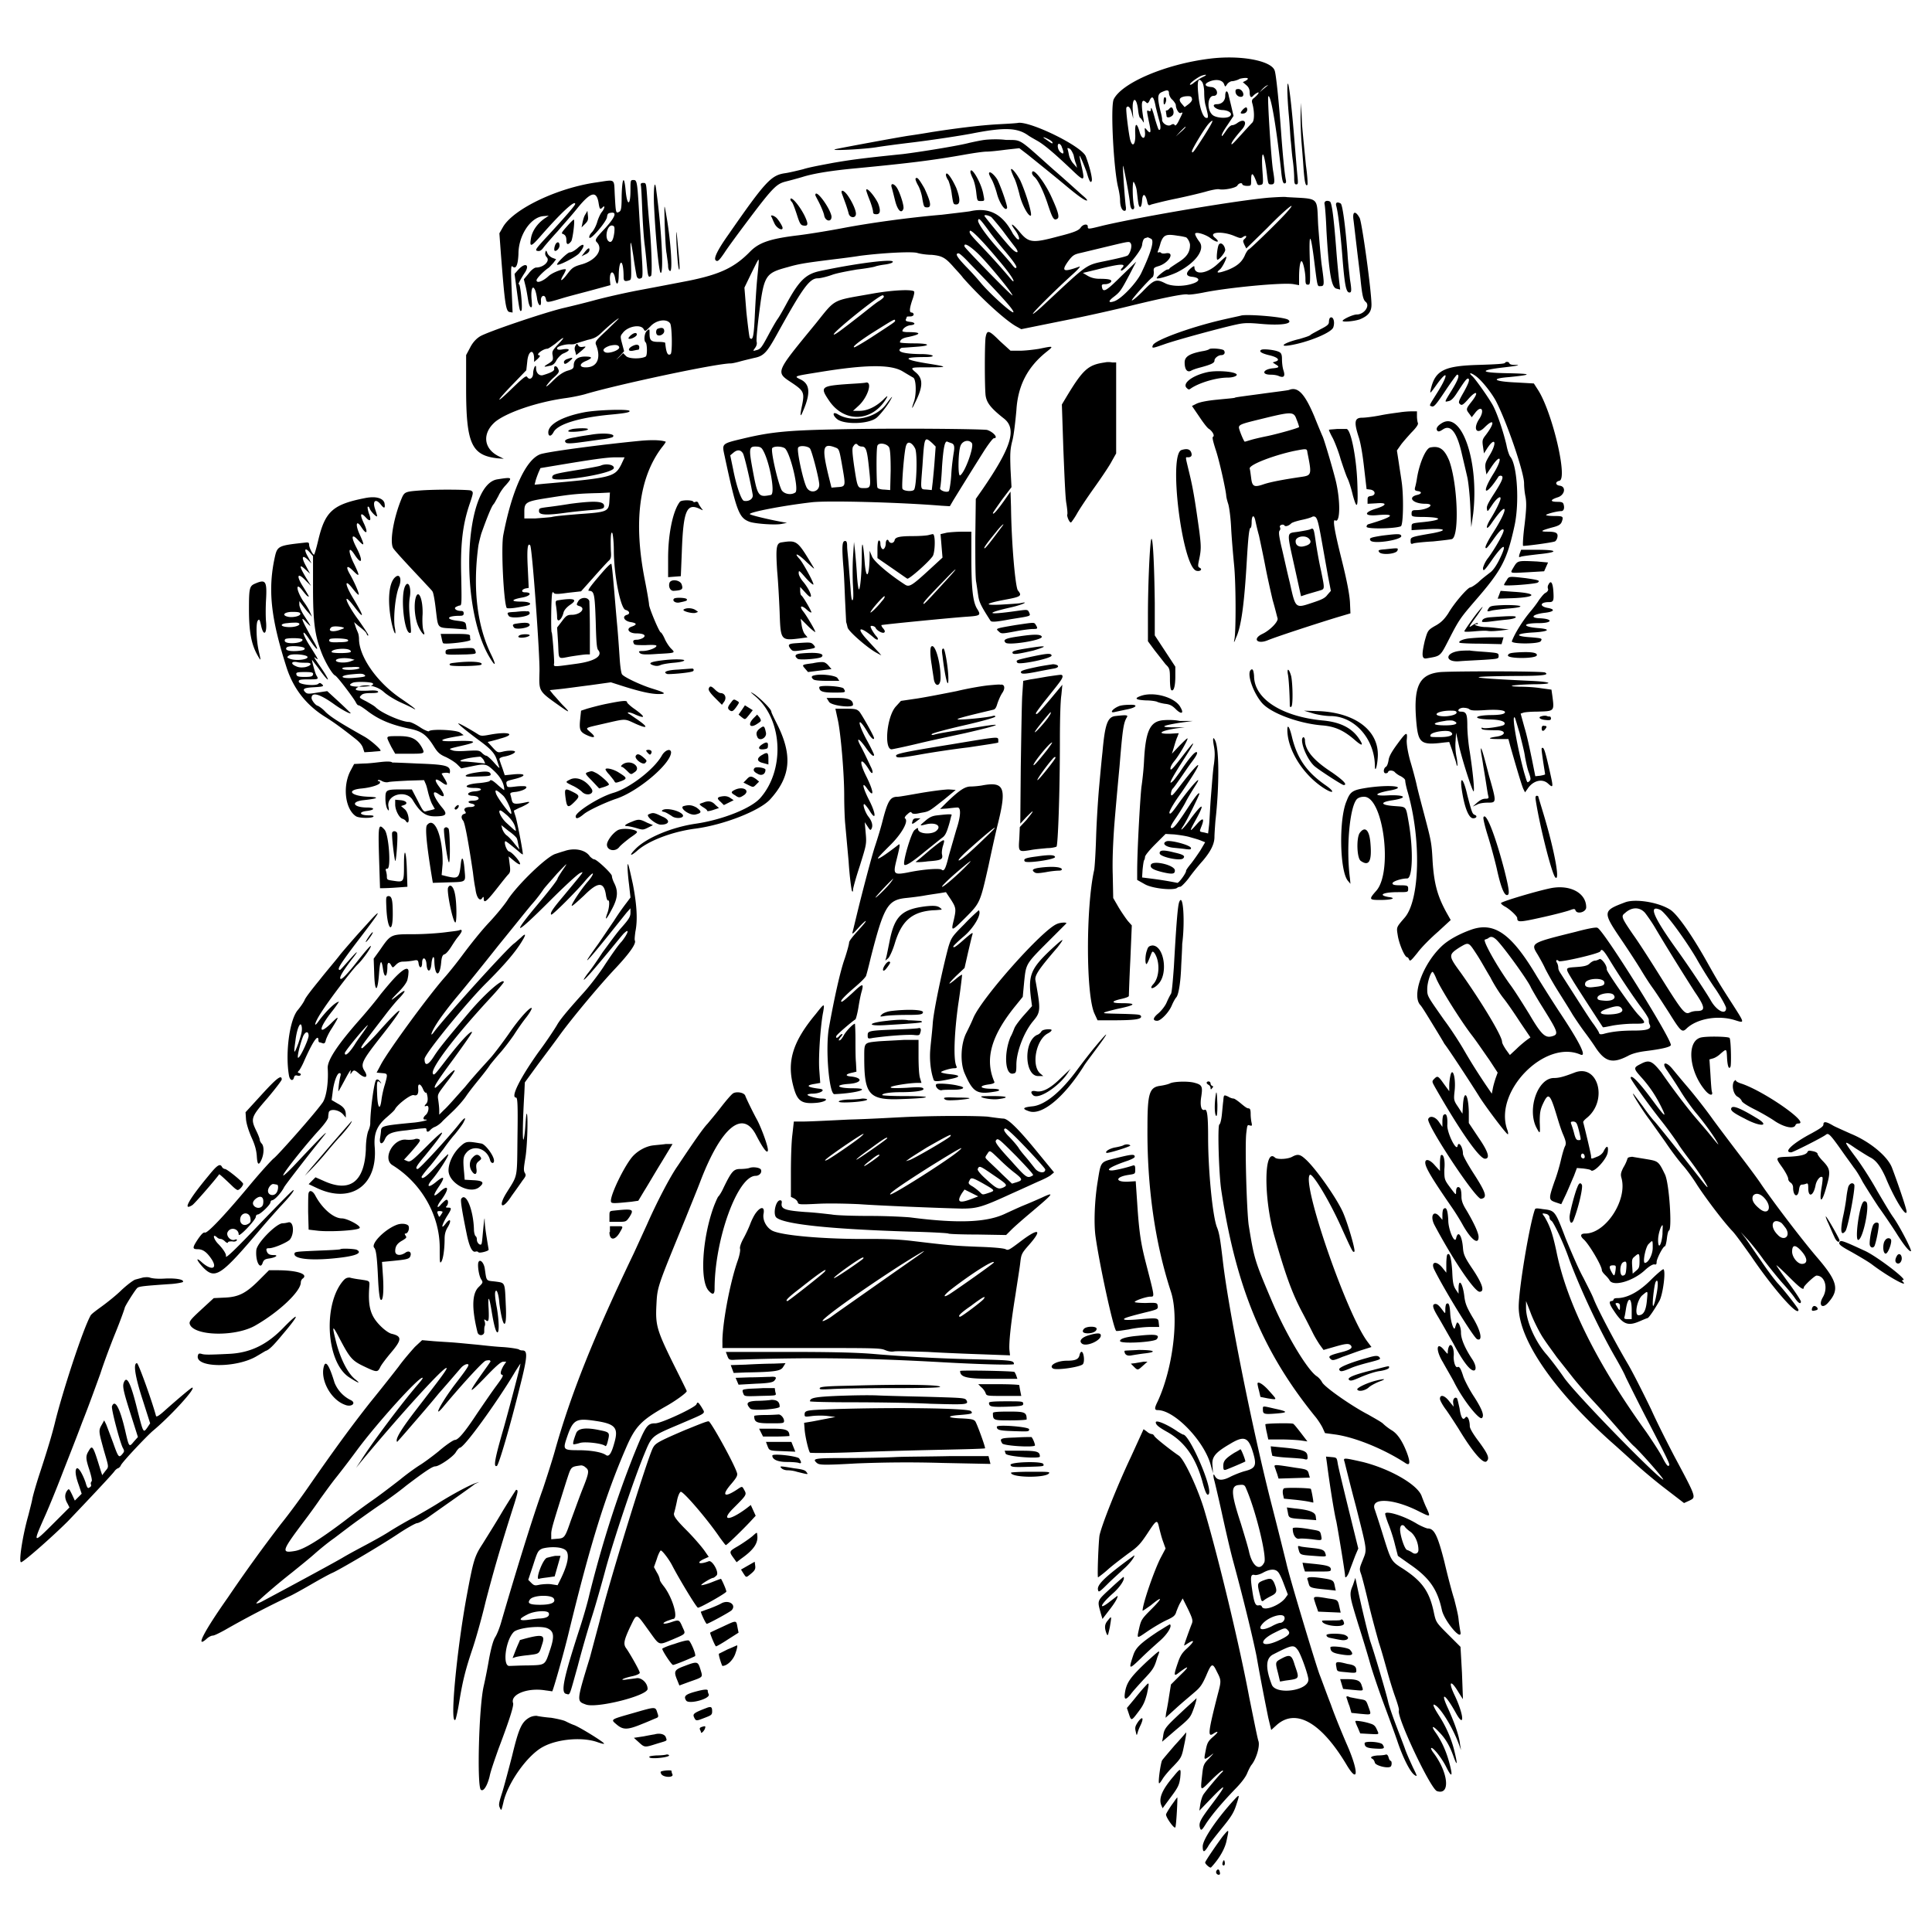 <svg xmlns="http://www.w3.org/2000/svg" viewBox="0 0 395 395"><path d="M247.3 12c-8.9 1.1-17.9 4.9-19.6 8.3-.7 1.5 0 14.4.9 18 .2.8.4 2 .4 2.6 0 1.3.4 2.2.9 2.2.3 0 .3-.2.3-.7-.2-1.1-.7-8.4-.6-8.5.1-.1 1.2 5.6 1.4 7.4.1 1.1.3 1.5.6 1.5.2 0 .3-.2.3-.5-.4-1.4-.4-5.5-.1-5.1.2.3.5 1 .6 1.7.1.7.2 1.8.3 2.4.2 1.5.7 1.3.8-.3.1-1.5.6-1.5 1 0 .2 1 .3 1.1.9.8.4-.1 2.6-.7 5.1-1.2 2.4-.5 5.3-1.2 6.3-1.5 1.1-.3 2.2-.5 2.5-.4 1 .2 3.5-.3 3.7-.8.3-.5 1-.6 1-.2 0 .1.4.3.9.3.9 0 .9 0 .9-1.2 0-1.8.4-1.5 1.2.7.1.3.3.4.7.3.6-.1.6-.2.4-3-.3-4.9.4-4 1 1.4.2 1.4.2 1.5.8 1.5.7 0 .8-.3.4-2.7-.4-2.2-1.2-15.1-1-15.3.5-.5 1.6 5.9 2.6 14.9.2 2.2.4 2.9.7 2.9.3 0 .4-.2.3-.7-.3-1.4-.7-5.9-1-10.1-.4-5.5-1-11.6-1.3-12.3-.7-2-7-3.2-13.3-2.4m-1.5 3.8c-.6.3-1.3.8-1.7 1.1-.3.3-.7.5-.8.4-.2-.2 1.4-1.4 2.3-1.8 1.2-.4 1.3-.2.2.3m8.9.7l-.6.3.7.6c.5.4.7.9.7 1.5 0 .9.3 1.2.7.7.1-.1.4-.4.8-.6.7-.4.2.4-.7 1.1-.3.2-.4.5-.3.9.5 1.7.5 3.7 0 4.1-.3.3-1.3 1.4-2.3 2.5-1 1.1-1.8 2-1.9 1.9-.2-.2.7-1.4 2-2.9 1.4-1.5.7-2.6-.9-1.4-.3.2-.7.4-1 .4-.3 0-.8.5-1.2 1.1-.4.6-.8 1.1-.8 1.1-.3 0 0-.7 1.1-2.3l1.2-1.8-.4-1.7c-.2-.9-.5-2-.6-2.5-.2-1.1-.7-1.1-.7.1 0 1-.7 1.7-1.7 1.7-1.4 0-.3 1.2 1.2 1.2 1.4.1 2.1.8 1.4 1.3-.7.5-3 .3-3.6-.4-1.1-1.1-.9-3.8.3-3.8s.8-1.7-.4-1.8c-1.4-.1-1.6-.6-.5-1.1 1.4-.6 2.8-.4 3.1.6.2.5.2.5.6-.1.2-.3.7-.6 1-.6s1.1-.2 1.6-.5c1.3-.3 2.2-.2 1.2.4m-8.9.3c.2.3.4 1.2.4 2.1 0 .9.1 2.1.3 2.7.6 2.3.6 2.6.1 2.5-.7-.1-1.4-2.3-1.6-4.8-.3-2.8 0-3.6.8-2.5m17.4 1.6c0 .7.1 3 .3 5.1.2 2.1.3 4.5.4 5.3.1.8.2 2.5.4 3.9s.3 3 .3 3.7c0 1 .1 1.3.4 1.3.4 0 .4-.2.3-1.4-.1-.8-.4-4.5-.7-8.2-.7-8.6-1.4-13.5-1.4-9.7m-4-.9c-.1 0-.5.4-.9.7l-.8.7.6-.7c.4-.4.8-.7.9-.7.2-.1.3-.1.2 0m-6.6 1.2c0 .6.5 1.1 1.1 1.1.9 0 .5-1.4-.4-1.6-.6 0-.7.1-.7.5m-13.6.4c0 .3.3 1 .7 1.3.4.4.7.9.7 1.1 0 .7.6 1.8 1 1.6.5-.2.5-.2-.3 1.4-.4.9-.8 1.3-.9 1.1-.2-.3-.4-.3-.9 0-.7.3-1.8-.5-1.7-1.2 0-.1-.1-.8-.3-1.5-.7-2.9-.7-3.7.3-4.1 1.1-.5 1.4-.4 1.4.3m4.7 1.1c.1.3-.2.7-.7 1.1l-.8.6-.6-.7c-.7-.8-.5-1.3.7-1.5 1.1-.1 1.3 0 1.4.5m-7.4 1.7c.2.8.5 2 .7 2.7.4 1.3.3 2.2-.1 1.9-.1-.1-.4-1-.7-2-.5-1.9-.9-3-.9-2.1 0 .3-.1.4-.4.3-.5-.2-.5-.3 0 2.2.5 2.2.4 2.6-.4 1.7-.5-.6-.5-.6-.4.5.1 1.5-.7 1.4-1.1-.1-.6-2.1-1-1.9-.9.4.1 2-.5 2.9-1 1.3-.3-1-1-6.5-.8-6.7.3-.5.8-.1 1.1 1.1l.3 1.2-.1-1.6c-.2-3 .8-3 1.1-.1.1.9.3 1.5.4 1.5s.3.3.5.6c.3.5.3.5.2-.3-.6-3.5-.4-4.4.6-3.4.2.2.4.1.7-.6.5-.9.8-.6 1.2 1.5m1.6-1.2c0 .7.1.8.3.5.3-.5.3-1.3 0-1.3-.2-.1-.3.3-.3.8m28 3.2c0 1.6.1 4 .2 5.2.1 1.2.3 3.6.4 5.2.2 2.7.4 3.9.8 3.5.1-.1 0-1.9-.3-4-.2-2.1-.6-5.9-.8-8.4L266 21l-.1 2.9M239 22.3c-.2.2-.4.3-.5.3-.1-.1-.2.1-.1.3 0 .3.1.6.1.8 0 .4.6.4 1.1 0 .3-.2.4-.6.3-1.1-.2-.8-.5-.8-.9-.3m15.1.1c-.6.7-.6.9.2.8.4-.1.6-.3.7-.7 0-.7-.3-.7-.9-.1m-8 5.5c-2 3.1-2.4 3.7-2.4 3 0-.4 2.7-4.9 3.5-5.7 1.2-1.2.8-.3-1.1 2.7m-41.9-2.5c-3.9.2-9.2.9-13.7 1.6-1.7.3-3.7.6-4.4.7-1.6.2-14 2.5-15.3 2.8-1.5.4 6 0 8.4-.4 1.2-.2 4.2-.6 6.7-.9 5-.6 10.7-1.5 12.8-1.9 6.6-1.3 9.2-1.2 11.4.3.4.3 1.3.8 2 1.2 1.4.8 3.3 2.4 6.9 5.8 2.7 2.6 2.8 2.5 2.2-.3-.3-1.2-.5-2.3-.5-2.4 0-.4 1 2 1.5 3.4.5 1.8.8 2.2 1 1.7.2-.4-.4-2.9-1.2-5-.7-2-10.8-7-13.7-6.9-.4.1-2.2.2-4.1.3m38.2.6s-.4.5-1 1l-1 .9.9-1c.9-.9 1.1-1.1 1.1-.9m-28 2.5c.4.2.8.5.8.7 0 .2-.2.1-.5-.1l-1-.7c-.8-.5-.2-.4.7.1m-13.1.1c-.8.1-2.2.4-3.1.6-2.2.6-10.3 1.9-13.6 2.3-8.8.9-10.8 1.2-14.3 1.8-2.1.4-4.9.9-6.1 1.3-1.2.3-2.9.7-3.6.8-2.9.4-4 1.5-11.7 12.6-2.2 3.1-3 4.8-2.6 5.2.4.4.7.1 1.8-1.5.5-.8 2.4-3.4 4.2-5.8 5.7-7.6 6.4-8.3 8.4-8.8.8-.2 2.3-.6 3.3-.9 2.2-.7 5.7-1.3 11.1-1.8 11.5-1.1 16-1.7 22.2-2.8 1.7-.3 3.7-.6 4.4-.6.7 0 2.5-.2 4-.4l2.7-.3 1.7 1.3c2.6 2.1 5.1 4.1 7.5 6.1 2.5 2.1 4.1 3.3 4.6 3.3.2 0-.1-.4-.7-.9s-3.3-3-6.2-5.5c-7.4-6.6-6.3-5.9-9.7-6-1.5-.2-3.5-.1-4.3 0m15.8 1.5c.5 1.2.4 1.6-.3 1-.6-.5-.7-1.7-.3-1.7.2 0 .5.3.6.7m2.4 1.6c.1.5.3 1.4.5 1.8l.2.8-.7-.8c-.4-.4-.8-1.2-.9-1.6-.1-.4-.2-1-.3-1.3-.1-.4-.1-.4.4-.2.3.2.6.8.8 1.3m-12.8 3c0 .2.3.9.6 1.6.4.7.8 2.2 1.1 3.3.4 1.9 1.7 4.5 2.3 4.5.5 0-1-4.8-2.1-7.2-.8-1.5-1.9-2.8-1.9-2.2m-8.3.5c0 .1.2.7.5 1.3.3.6.6 1.9.7 2.9.2 1.7.2 1.7.9 1.7.9 0 .8 0 .5-1.6-.5-2.4-2.6-5.8-2.6-4.3m12.6.2c0 .2.2.5.4.7.8.6 2 3.1 2.9 5.9.9 2.7 1.2 3.2 1.9 2.7.5-.3 0-1.8-1.4-4.8-1.5-3.1-3.8-5.9-3.8-4.5m-8.8.1c0 .1.2.6.5 1.1.3.5.8 1.8 1.1 2.9.5 2 1.8 3.9 2.1 3 .1-.4-1.2-4.2-2-5.8-.7-1.1-1.7-1.9-1.7-1.2m-8.8.3c0 .2.2.7.5 1.1.2.5.6 1.8.7 2.9.3 1.9.3 2 .9 2 .9 0 .8-1.3 0-3.4-1-2.2-2.1-3.6-2.1-2.6m-6.2.7c-.1.1.1.7.5 1.4s.8 2 .9 2.9c.3 1.5.3 1.6 1 1.6.9 0 .7-1.1-.6-3.9-1.1-1.9-1.5-2.4-1.8-2m-65.3.8c-7.8 1.1-16.7 5.3-19 9l-.8 1.4.3 4.1c.8 10.2 1 11.9 1.8 12l.6.1-.2-4.9c-.2-4.4-.1-4.8.2-4.5.7.6 1.1-.3 1.2-2.6 0-3.7 2.4-7.4 5-7.7l1.2-.1-.9.6c-1.4 1-2.4 2.4-2.7 3.8-.4 2.1-.1 2.1 1.9-.2 4.1-4.7 7.1-7.5 7.1-6.6 0 .3-2 2.6-5.6 6.5-2.5 2.7-2.7 3-2.1 3.1.5.1.8-.1 1.3-.8.4-.5 1.6-1.9 2.8-3.2 1.1-1.3 3-3.4 4.1-4.8 2.7-3.3 3.9-3.6 4.3-.9.2 1.2.3 1.3.8.8.6-.6.4.3-.2 1-.3.4-.7 1.3-.9 2-.2.7-.7 1.7-1.1 2.1s-.6.9-.5 1.1c.3.5 3.5-3.3 3.6-4.2.1-.7.2-.8.8-.9 1.3-.2.9.9-1.3 3.3-1.9 2-2 2.3-1.6 2.7 1.4 1.4 0 3.6-2.9 4.5-1.8.5-2.1.7-3.1 2-1.2 1.6-1.7 1.7-.8.2.3-.5.5-1 .5-1.1-.3-.3-2.8.6-3.6 1.4-1.1 1-2.4 1.5-2.4.8 0-.4 1.5-1.9 2.4-2.5.2-.1.6-.6 1-1l.6-.8-.8-.3c-.4-.2-.9-.6-1-1-.2-.5-.3-.6-.4-.1-.1.3 0 .7.3 1 .7.8-.7 2.1-2.2 2.1-.3 0-1 .5-1.5 1.2l-1 1.2.4 1.6c.2.9.4 2.2.5 2.8.1.6.3 1.2.5 1.3.3.1.3-.2.2-1.4-.2-1.9.1-3.2.6-2.3.2.3.4 1.2.5 1.9.2 1.5.9 2 .8.5-.1-1.1.8-1.4 1-.4.2.8 0 .9 3.6-.2 1.7-.5 4.5-1.2 6.3-1.7l3.3-.9-.1-1c-.1-2 .8-2.2 1.1-.2.3 1.5.7 1 .7-.9.1-3.6 1-3.2 1 .5 0 .8.3.9 1.2.6.4-.1.4-.6.3-4.1-.2-4.5-.1-4.7.5-.8.2 1.5.5 3.2.6 3.7.1.8.5 1.1 1.1.7.2-.1.2-1.2.1-3.1-.1-1.6-.3-5.2-.5-8-.5-8.6-.5-8.9-1.3-8.9-.6 0-.6.1-.6 2.1 0 3.3-.7 3.3-1-.1-.3-3.1-.7-2.4-.8 1.2 0 2.5-.1 3.1-.5 3.3-.7.4-.7.2-.9-3.3-.2-3.6.3-3.3-3.8-2.7m9.1.5c.1.2.2 2.4.3 4.9.1 2.5.3 5.8.5 7.3s.4 3.7.5 4.7c.2 1.9.3 2.1.8 1.7.3-.2.1-6.5-.4-11.3-.1-1.2-.3-3.5-.4-5-.2-2.7-.2-2.7-.8-2.7-.4 0-.5.1-.5.4m51.3.5c.1.3.4 1.5.7 2.7.5 2 1.3 2.8 1.7 1.7.2-.5-.6-3-1.2-4.1-.6-1.1-1.5-1.3-1.2-.3m-48.6 3.3c.3 6.5 1 14.2 1.4 14.2.6 0 .2-8.6-.9-16.7-.3-2.7-.6-1.1-.5 2.5m43.4-2.7c0 .1.3 1 .7 2 .4 1 .7 2.1.7 2.4 0 .4.2.5.7.5.8 0 .9-.8.3-2.3-.8-1.6-2.4-3.4-2.4-2.6m-5 .6l.7 1.9c.3.8.6 1.8.7 2.2.2 1 1.5 1.1 1.5.1 0-.8-.9-2.7-1.8-3.9-.7-.9-1.3-1.1-1.1-.3m-5.4.4c0 .1.4.8.8 1.6s.9 2 1 2.5c.2 1.3 1.6 1.5 1.5.2-.3-1.7-3.3-5.8-3.3-4.3m92.9.5c-6.2.5-25.8 3.8-34 5.7-3.2.8-3.2.8-3.2.2 0-.6-1-.5-1.5.3-.4.5-1.2.9-4.4 1.7-5.6 1.5-6.2 1.4-8.3-1.2-1.3-1.5-1.8-1.6-.7-.1.9 1.2 1.2 2.4.4 1.8-.2-.2-.6-.7-.8-1-2.1-4-4.8-5.5-8.8-4.6-.6.1-3.2.4-5.7.7-7 .6-14.8 1.7-20.1 2.7-2.6.5-6.8 1.2-9.2 1.5-5.9.7-8.1 1.5-9.9 3.3-3.2 3.3-6.2 4.7-12.6 6-3.1.6-7.8 1.5-10.5 2-2.6.5-6.6 1.4-8.8 2-2.2.6-5.1 1.3-6.4 1.6-4.1 1-15.6 4.9-17 5.8-.8.5-1.5 1.3-2 2.3l-.8 1.5v6.8c0 11.3 1.1 13.7 6.4 14.3l1.3.1-1.2-.6c-3-1.6-3.2-4.7-.5-7 2.4-1.9 8.5-4 14.3-4.8 1.5-.2 3.3-.6 4-.8 6.3-1.9 26.8-6.3 29.8-6.3.3 0 1.2-.2 1.9-.4s2-.5 2.8-.7c2.1-.4 2.7-1.1 5-5.3 5-9 6.4-11 8.1-11 .5 0 1.8-.3 2.9-.7 1.1-.4 3.4-.8 5.1-1.1 1.8-.2 3.4-.5 3.7-.6.2-.1 1.1-.3 1.9-.4.8-.1 1.6-.3 1.7-.5.7-.8-7.3.2-14.8 1.8-2.9.6-4.3 1.9-6.9 6.7-.7 1.3-1.5 2.7-1.8 3.1-.3.4-1.1 1.8-1.8 3.1-1.5 2.8-1.7 3.1-2.6 3.3-.7.2-.7.2-.2-.5.3-.4.4-.9.3-1.2-.1-.3.1-2.5.4-5 1.1-8.7 1.2-9 6-10.3 2.4-.7 3.9-.9 9.5-1.6 1.7-.2 4-.5 5.2-.7 4.7-.6 10.5-.9 11.7-.6.6.2 2 .4 3 .4 2 .2 2.7.5 4.3 2.3.6.7 1.6 1.7 2.1 2.4 3.9 4.4 8.9 8.9 11 10l.9.5 8.4-1.7c4.6-.9 10.8-2.3 13.6-3 6.5-1.6 11.3-2.6 12-2.4.3.1 1.8-.1 3.3-.4 4.9-1 16.3-2.1 18.4-1.7l1.1.2v-1.6c0-1.8.2-3.3.5-3.3s.8 2.2.8 3.6c0 1 .1 1.2.5 1.2.5 0 .5-.1.4-4.9-.2-5.7.1-6 .8-.7.8 6.4.7 5.9 1.4 5.9.8 0 .8-.3.2-4.5-.2-1.7-.5-5.3-.7-8-.3-5.9.4-5.3-6.4-5.7-.4-.1-2 0-3.5.1m-98 .4c0 .1.1.3.3.5.2.2.6 1.3 1 2.5.6 1.9.8 2.2 1.3 2.3 1.1.2 1.1-.3.3-2-1.1-2.2-2.9-4.2-2.9-3.3m109.2.9c.1.3.3 2.8.4 5.5.5 8.5 1 11.5 2 11.8l.8.2-.2-1.7c-.1-.9-.4-3.8-.6-6.5-.5-6.5-.9-9.6-1.3-9.8-.6-.3-1.2-.1-1.1.5m2.4.4c.4 1.4.9 6 1.2 9.7.5 6.5.8 8 1.5 8 .4 0 .5-.3.1-2.7-.1-1-.4-3.4-.5-5.3-.4-5.2-1-10-1.4-10.2-.7-.4-1.1-.2-.9.5m-137.3 3.8c.1 2.4.2 5.1.4 6 .1.9.3 2 .3 2.5s.2 1 .4 1c.6.2.1-6.8-.9-12.1-.3-1.7-.3-1.6-.2 2.6M263 43.5c-2 2.2-7.5 7.5-7.7 7.5-.1 0-.4.4-.7 1-.6 1.5-1.6 2.4-3.6 3.2-1.9.7-2.6.7-1.6-.1.5-.4 1.5-2.4 1.3-2.6-.1-.1-.9.7-1.9 1.6-2.1 1.9-4.6 2.2-4.6.5 0-.3-.2-.2-.8.3-1.1 1-.9 1.6.4 1.7 1.6.2 1.6.9 0 1.4-1.8.6-4.3.6-5.6-.1-1.8-.9-2.2-.8-4.6 1.7-1.2 1.2-2.2 2-2.2 1.8 0-.3 3.5-4.2 4.2-4.7.2-.1.3-.6.3-1.1-.1-.8 0-.9 1-1.2 2.2-.7 3.4-3 1.4-2.6-.4.1-.9 0-.9-.1-.1-.1-.3-.2-.5-.1s-.2 0-.2-.2c.1-.2.4-1 .6-1.8.6-1.6 1.1-1.8 3.5-1.4.9.1 1.6.3 1.6.3.3 0 .9 1 .9 1.6 0 1.5-.7 2.5-2.5 3.6-.9.6-1.7 1.1-1.7 1.2 0 .1-.2.2-.4.2-.4 0-2.4 1.6-2.2 1.8.2.2 2.6-.5 4.1-1.2 3.8-1.9 5.9-4.7 4.6-6.3-.6-.8-1-1.6-.8-1.7.4-.3 2.2.3 3.1 1 1.3 1 2.1.9.9-.1-1.5-1.2 1.6-1.4 4.1-.3 1 .4 1.2.5 1.7.1.7-.4.8 0 .2.5-.3.3-.3.4 0 1.1l.4.8 4.3-4.2c4-4.1 6.5-6 3.9-3.1m-143.3.3c-.3.4-.5 1.2-.6 1.7l-.2 1 .7-.7c.6-.6.7-.9.6-1.7l-.1-1-.4.7m157 1c.1.7.4 3.4.7 5.9.3 2.6.7 5.6.8 6.8.3 2.8.5 3.8 1 4.2 1 .8-.3 2.6-1.8 2.6-.8 0-2.9 1-2.9 1.3 0 .3 2.3.1 3.5-.3 1.7-.7 2.4-1.5 2.4-3 0-2.8-1.9-16.5-2.4-17.7-.8-1.5-1.5-1.5-1.3.2m-74-.4a60 60 0 0 1 2.4 2.9c1.1 1.5 2.2 2.9 2.5 3.3.9 1.2.3 1.3-.8.2-1-1-5-5.9-5.5-6.6-.2-.4.8-.2 1.4.2m-45-.1c.1.1.3.7.6 1.3.4 1 1.7 1.7 1.7 1 0-.3-.6-1.3-1.1-1.9-.5-.6-1.5-.9-1.2-.4m44.4 2.8c.7 1 2.3 3 3.5 4.4 1.9 2.3 2.6 3.3 2 3.3-.1 0-.4-.3-.7-.7-.3-.4-1.5-1.8-2.7-3.1-2.6-2.9-4.5-5.6-4.2-6 .1-.5.4-.2 2.1 2.1m-86.2-.8c-.9 1-1.2 1.4-.9 1.5.6.2.8.6.8 1.4 0 .9.4.9 1 .1.3-.5.8-4.4.5-4.4-.1 0-.7.6-1.4 1.4m9.7 1.2c-.2 1.6-.6 2.3-1.2 1.8-.8-.7-.3-3.2.7-3.2.5.1.6.2.5 1.4m12.7 2c.2 3.8.4 5.8.6 5.6.1-.1 0-1.8-.2-3.7-.4-4.6-.5-5.1-.4-1.9M204 53c2 2.3 3.4 4.3 3.2 4.5-.1.1-.5-.4-1-1-1.1-1.3-3.1-3.6-5.6-6.2-2.3-2.4-2.5-2.7-2.3-3.1.2-.3 2.2 1.6 5.7 5.8m31.3-4.2c.8.3 0 2.9-2 7.1-1 2-4 5.2-5.5 5.7-1.2.4-1.3 0-.1-.9 1.3-1 1.5-1.3 3.2-4.5l1.4-2.7-3.1 3c-3 3-3.7 3.4-3.9 2.2-.1-.5 0-.6.7-.6.4 0 .9-.2 1.1-.4.4-.5-.3-.7-2.3-.7-.9 0-1.7-.2-2.4-.6l-1-.6 2.9-.7c4.7-1.2 6.1-1.3 5.1-.3-.2.2-.3.4-.2.5.4.4 4.2-4 4.3-5.2.1-.8.3-1.3.6-1.4.2-.1.5-.1.5-.2.3.1.5.2.7.3m-121.7 1.1c-.3.6-.4 1.4-.1 1.4.4 0 .9-.6.9-1.1 0-.7-.4-.9-.8-.3m117.6-.1c.3.5-.1 1.9-.6 2.4-.2.2-1.9.6-3.8 1-5.1 1.1-3.8.2-13.9 9.6-1.1 1-1.9 1.6-1.7 1.3.3-.6 5.1-5.3 8.2-8.1 1-.9 1.6-1.6 1.3-1.5-3.3 1.2-3.8 1-2.3-1.1.9-1.2 1.2-1.4 2.6-1.7l5.4-1.3c4.6-1.1 4.5-1.1 4.8-.6m18 .2c-.3.4-.6 3.1-.3 3.1.4 0 1.6-1.5 1.6-2-.1-1-.9-1.7-1.3-1.1m-131.2.8c-.5.4-1.1.8-1.5.8-.5 0-2.8 2.3-2.6 2.5.3.3 3.9-1.6 4.5-2.3 1.4-1.7 1.1-2.4-.4-1m81.9 1c2 1.9 7.1 8.1 7.1 8.6 0 .3-9.7-9.6-9.8-10-.2-.9 1-.2 2.7 1.4m-80.4-.2l-.6.8.8-.4c.5-.2.8-.6.8-.8.1-.7-.3-.5-1 .4m78.8 2.3c6.7 6.9 8.9 9.4 8.9 9.9 0 .6-4.9-3.8-6.7-6-.5-.6-1.8-2.1-3-3.3-1.9-2-2.3-2.7-1.5-2.7.2 0 1.2.9 2.3 2.1m-43.5 3.2c-.2 2.1-.4 5.7-.5 7.9-.2 3.9-.4 4.7-1 4.1-.1-.1-.4-2.5-.7-5.3l-.4-5 1.4-2.9c.8-1.6 1.4-2.9 1.5-2.8s-.1 1.9-.3 4m-48.8-2l-.8.9.5 3.7c.5 3.8.6 4.1.9 3.8.3-.3-.2-5.5-.5-5.4-.3.2.2-.8 1.1-2.2 1.2-1.7.3-2.4-1.2-.8m72 5c-7.9 1.4-7.1.9-11.1 5.9-8.6 10.5-8.4 10-4.8 12.4 2.2 1.5 2.4 1.9 1.9 4.4-.5 2.3-.4 2.7.2 1.2 1.6-3.7 1.4-5.6-.7-6.5-1.2-.6-1.1-.6 3.9-1.4 9.7-1.6 14.7-1.6 17.1-.2 1 .6 2 1.2 2.2 1.3.6.3.7 3.2.2 4.8-.6 1.7-.5 1.8.1.5 1.7-3.3 1.8-5 .3-6.3-1.3-1.1-1.3-1.1 2.5-1.1 4.1 0 4.1-.1-.3-.8-4.9-.8-5-1.3-.3-1.3 2.2 0 1.9-.5-.4-.6-3.1 0-4.9-.3-4.9-.8 0-.2.2-.4.5-.5.3 0 1.6-.1 2.9-.2 3.2-.2 2.9-.7-.5-.7-1.5 0-2.8-.1-2.8-.2 0-.5.5-.9 1.7-1.1 2.8-.6 2.7-1-.1-1-.6 0-1.1-.1-1.1-.2 0-.5.8-1.1 1.6-1.2 1.2-.1 1.1-.6-.1-.7-.7-.1-.9-.2-.8-.5.1-.2.2-.5.2-.5 0-.1.3-.1.7-.1.4 0 .7-.2.7-.4s-.2-.4-.4-.4c-.5 0-.5-.7.1-2.5.3-.8.5-1.6.4-1.8-.4-.5-4.6-.3-8.9.5m2.7.5c.1.1-.3.5-.9.9-.6.3-2.4 1.8-4.2 3.2-3.6 2.8-4.8 3.7-5.1 3.7-.8 0 9.1-8 9.9-8 .1-.1.2 0 .3.2m73.1 3.9c-.3.1-2.3.5-4.4 1-6.3 1.5-13.4 4.1-13.7 5.1-.3.7 0 .6 2.3-.2 2.5-.9 12.1-3.5 15-4.1 1.4-.3 2.4-.3 4.6-.1 4.3.4 6.8 0 5.8-.8-.7-.6-8.2-1.2-9.6-.9m18.1.5c-.1.1-.2.5-.2.8 0 .5-.3.8-1.7 1.5-.9.5-1.9 1-2.1 1.2-.2.2-1.2.5-2.2.8-3 .7-4.5 1.7-2 1.3 3.7-.6 8.6-2.6 8.9-3.7.4-1.2-.1-2.4-.7-1.9m-147.8 2.5c-2.4 2.2-2.5 2.4-2.2 3.1 1 2.6.2 4.4-1.9 4.5-1.6.1-1.7-.7-.2-1.3 1.4-.6 1.4-.9-.2-.9-1.5 0-2.3.7-2.3 1.8 0 .6-.2.8-1.3 1.1-.9.3-1.8.9-2.9 2-.9.9-1.5 1.4-1.4 1.1.2-.3.8-1.1 1.5-1.7 1.1-1 1.2-1.2.9-1.8-.3-.7-.9-.7-.8 0 .1.4-.6.8-2.3 1.3-.7.2-1.4-.4-1.4-1.4 0-.6-.1-.6-.3-.3-.1.2-.3.8-.3 1.3 0 1-.7 1.5-1.2.8-.2-.4-.7 0-3.2 2.4-3.6 3.5-3.2 2.6.4-1.1l2.6-2.7.2-1.8c.2-2.3 1.4-2.7 1.4-.5v.6l.7-.6c.6-.6.6-.7.2-.8-.5-.2 1-1.3 1.8-1.3.2 0 .9-.5 1.6-1 1.9-1.6 2.2-1.6.7 0-1.2 1.3-1.4 1.5-1.2 2.4.1.9.1 1-.8 1.6-1.2.7-1.1.8.1.5.7-.1 1.1-.4 1.5-1.2.3-.5.9-1.1 1.3-1.3 1.5-.6 1.6-1.1.1-.9-1 .2-1.3.1-1.3-.2 0-.4 1.8-.9 2.8-.8.3 0 .8 0 1.1-.2l2.3-.7c1.4-.3 2-.6 3.1-1.7 1.6-1.5 3.1-2.7 3.3-2.7 0 .1-1.1 1.1-2.4 2.4m12.9-1.4c.4.5.5 6.1.1 6.3-.6.4-.9-.3-1.1-2.3 0-.1-.6-.2-1.3-.2-1.6 0-1.9-.3-1.9-1.7 0-1 0-1-.5-.6-.6.5-.7 2.1-.3 2.4.3.2.4 2.7 0 2.9-.9.5-3.4.5-4-.1l-.6-.6-.8.8c-.8.7-.8.7.1-.2l.9-1-.4-1.5c-.4-1.5-.4-1.6.1-2.2 1-1.4 3.7-1.9 4.3-.8.3.5.3.5 1.4-.6 1.2-1.3 3.3-1.6 4-.6m46-.5c0 .2-.3.4-4.9 3.4-1.7 1.1-3.3 2-3.4 2-.6 0 .8-1.1 3.4-2.8 4.8-3 4.9-3.1 4.9-2.6m-48.5 1.6c-.4.1-.5 1-.1 1.3.5.3 1.4-.2 1.4-.8 0-.7-.5-.8-1.3-.5m67 1.8c-.2 1.6-.2 9.9 0 11.8.2 1.5 1 2.6 3.8 4.8 2.6 2.1 1.5 5.8-4.4 14.4l-1.4 2-.1 7.9c0 4.3 0 8.5.2 9.2l.4 2.7c.2 1.3.5 2 2.5 5.1.2.3.9.3 4.1-.3 4.4-.7 4.1-.6 3.8-1.4-.3-.6-.3-.6-2.5-.3-6.3.9-6.7.5-.9-.8 2.1-.5 3.5-1.2 1.7-.8-.5.1-2.3.2-3.9.3-3.8.2-3.5-.2.7-1 3.3-.6 3.5-.8 2.6-1.9-.5-.7-1.3-9.3-1.4-17.1l-.1-3.1-1.4 2c-1.5 2.1-2.2 2.8-2.2 2.4 0-.1.9-1.4 1.9-2.8l1.9-2.5-.2-3.7c-.1-3.1-.1-4 .4-5.9.3-1.2.6-3.9.8-6.1.3-5.1 2.3-8.9 6.2-12 1.5-1.2 1.4-1.2-1.5-.6-1.2.2-3 .4-4 .4h-1.9l-2.2-2c-2.3-2.3-2.6-2.3-2.9-.7m-72.6-.4c-.3.3-.5.6-.4.6.3.3 1.7-.4 1.7-.8 0-.5-.6-.4-1.3.2m-11.2 2c-.2.3-.3.7-.1 1.2l.2.8 1.1-.9c1-.9 1-.9.3-.8-.5.1-.8 0-1-.3-.2-.4-.3-.4-.5 0m8.9.4c.1.6-2.2 1.4-2.9 1-.7-.4-.2-.9.9-1.3 1.2-.3 1.9-.2 2 .3m2.6-.2c-.9.5-.8 1.1.2.9.5-.1.9-.2 1.1-.2.1 0 .2-.2.2-.5 0-.6-.6-.7-1.5-.2m118 .6c-.1.1-.7.3-1.4.4-2.6.5-3.6 1.1-3.6 2.3 0 1.4.5 2.1 1.3 1.7.3-.2 1.2-.5 2-.7 2.2-.6 2.8-.9 2.8-1.4 0-.5.8-1.1 1.4-1.1.6 0 .9-.5.5-1-.4-.3-2.7-.5-3-.2m10.7.1c-.6.3-.1.7 1.5 1.1 1.8.4 2.4 1 1.4 1.3l-.6.2.6.4c.9.5.7.7-.6.8-2 .2-2.4 1.3-.4 1.3.6 0 1.3.1 1.7.3 1 .4 1.3 0 .9-1.2-.2-.6-.3-1.6-.3-2.3 0-1-.2-1.3-.7-1.5-.9-.4-3.1-.6-3.5-.4M116 73.4c-.4.1-.7.4-.7.6 0 .6.4.5 1.3-.3.7-.6.5-.7-.6-.3m109.9.7c-3.5.5-4.5 1.4-8.2 7.6l-.6 1 .3 9c.2 4.9.4 10 .6 11.1.2 1.2.3 2.3.2 2.4-.1.4.5 1.8.8 1.6.1-.1.7-.9 1.2-1.8s2.1-3.3 3.6-5.4c1.5-2.1 3.1-4.5 3.5-5.3l.9-1.6V74.1h-.8c-.5-.1-1.1-.1-1.5 0m81.8.1c-.1.2-2.1.3-5.3.4-7.2.2-9 1.1-9.9 5.1-.2.9-.1.8 1.4-1.3 2.2-3 2.2-1.7 0 1.8-1.8 2.9-1.8 2.7-1.1 2.9.4.1.9-.5 2.7-3.2 1.2-1.8 2.3-3.3 2.4-3.3.6 0 .2 1.1-1.1 3.2-1.6 2.6-1.5 2.4-.6 2.2.5-.1 1-.6 1.7-1.7 1.3-2 1.9-2.9 2.2-2.9.5 0 .2.9-.8 2.7-1.2 2.1-1.2 2.2-.7 2.6.3.2.6 0 1.5-1 1.8-2.1 2.4-1.6.7.5-1.1 1.4-1.1 1.5-.4 2.4l.5.7.7-.9c1.3-1.7 2-.5.8 1.3-1.3 2-.5 3.3 1.1 1.7 2-2 2.2-1 .3 1.5-.7.9-.8 1.1-.6 2.4l.2 1.4.7-1.1c1.6-2.4 2-1.1.5 1.4-.9 1.5-1 1.8-.9 2.8l.2 1.2 1-1.5c2-3 2.4-1.8.4 1.4-2.6 4.2-1.6 4.7 1.1.5.1-.1.4-.2.6-.1.5.2 0 1.3-1.9 4.2-.8 1.3-1.2 2-1.1 2.5.1.7.1.7 1.1-.8s2-2.1 1.6-.9c-.3.8-.8 1.9-1.9 3.7-1.2 1.9-1 2.7.2.9 3.4-4.9 3.5-3 .2 2.1-.9 1.4-1.5 2.6-1.5 2.9.1.4.3.2 1.4-1.3 1.4-2 2-2.6 2.3-2.3.3.3-1.7 3.8-3.1 5.7a6 6 0 0 0-1.1 2.1c0 .9.3.6 2.1-2 2.3-3.2 2.9-3 1.2.4-.6 1.2-1.3 2.2-1.9 2.6-.5.4-1.6 1.2-2.3 1.9-.7.6-1.5 1.1-1.7 1.1-.5 0-3.3 3.2-4.5 5.3-.8 1.2-1.4 1.8-2.4 2.4-1.8 1-1.8 1.1-2.4 3.2-.7 3-.6 3.8.4 3.6 2.9-.5 2.7-.3 4.6-4 2-3.9 2.3-4.3 5.4-7.9 5.3-6.1 6.4-8.2 7.9-15 1.1-4.8.6-12.6-.8-14.3-.2-.2-.6-1.3-.8-2.4-.7-3-2.1-7.1-3-8.5-1-1.7-3.5-5.2-4-5.6-.8-.7-.4-.8.6-.1 1.2.8 3.2 3.3 4.2 5.1 2.3 4.4 5.8 14.7 5.8 16.9 0 .7.1 1.9.3 2.8.2 1.2.2 2.3-.2 5.7-.3 2.3-.4 4.2-.3 4.3.1.1 5.6-.6 6.5-.9.2-.1.4-.4.5-.8.2-.9-.2-1.2-2-1.2-1.6 0-1.5-.2 1.1-.9 1.2-.3 1.6-.6 1.8-1.1.4-1.1.3-1.2-1.5-1.2-1 0-1.7-.1-1.7-.2 0-.2 2.2-.8 3.1-.8.5 0 .7-.6.5-1.3-.1-.5-.4-.6-1.3-.6-1.5 0-1.5-.4 0-.9 1.5-.4 1.9-2.2.5-2.4-.9-.1-1-.8-.1-1 1.8-.3-1.4-13.9-4.3-18.5l-.9-1.4-3.5-.2c-4.7-.2-5.5-.8-1.6-1.1 5-.5 4.8-.7-.4-.8-5.6-.1-5.8-.6-.5-1.2 2.6-.3 3.6-.5 2-.5-.5 0-.9-.1-1-.3-.1-.4-.8-.4-.9-.1m-60.9 1.9c-3.1.7-5.1 2.3-4.2 3.2.4.4.5.4.9.1 1.6-1.1 5.1-2.2 7.5-2.2 1.2 0 2.1-.4 1.8-.7-.6-.6-4.3-.8-6-.4m-73.2 2.4c-5.8.4-6 .6-4.1 3.4 3.1 4.6 8.8 4.4 11.7-.4.4-.7.3-.7-.7.3-1.5 1.4-3.2 2.2-4.8 2.2h-1.3l1.2-1.1c1.8-1.7 2.8-4.8 1.5-4.7-.2.1-1.8.2-3.5.3m90 1.2c-.1.1-2.7.4-5.6.8-2.9.4-5.4.7-5.5.8-.1.1-1.6.2-3.5.4-2.2.2-3.6.5-4.3.8l-1 .5 1.5 2.2c.8 1.2 1.7 2.4 2 2.5.7.5 1.2 1.4.8 1.6-.2.1 0 .9.5 2.5.8 2.3 2.1 8.3 2.2 9.5 0 .3.2 1.1.4 1.7.2.6.5 2.7.6 4.8.1 2.1.4 5.5.6 7.6.4 3.8.4 13.4.1 15.2-.2.9-.1.9.3-.2 1.1-2.3 1.7-7.1 2.2-15.6.3-5.1.5-6.9.8-6.9.1 0 .2-.5.2-1.1 0-1.3.4-1.7.7-.6.1.4.4 1.9.8 3.3.3 1.4.9 4.2 1.3 6.3.4 2.1 1.1 5.2 1.5 6.9.5 1.7.9 3.4 1 3.7.2.7-1.6 2.5-3.1 3.2-2.1 1-1.1 2.2 1.1 1.3 1.4-.6 9.3-3.2 14.2-4.7l2.7-.8-.1-2.3c-.1-1.6-.6-4.3-1.7-8.7-1.5-6-1.9-8.4-1.3-8 1 .6 1.1-3.9.1-8.1-.7-2.8-2.4-8.5-2.7-9.1-.1-.2-.9-2.1-1.7-4.1-1.9-4.5-3.3-6.1-5.1-5.4m-82.4 2.9c-2.1 2.9-6.9 3.9-9.9 2.1-1.2-.7-1.1.3 0 1.1 1.6 1 6.1.9 7.8-.3.6-.4 2.4-2.6 3-3.8.6-1 .2-.6-.9.9m-61.8 1.7c-4.6.9-7.3 2.5-7.3 4.1 0 .9.6.9 1.1-.1.9-1.6 5.2-2.9 11.3-3.5 3.3-.3 4.4-.5 4.2-.8-.3-.4-6.8-.2-9.3.3m166.8 0c-.7.1-2.4.3-3.9.6s-3.2.5-3.8.5c-1.6 0-1.7.9-.7 4 .4 1.2.8 3.6 1.1 6.3l.5 4.3.8.1c1.1.2 1.1 1.2.1 1.3-.6.1-.7.2-.7.8v.8l1.8-.1c2.3-.2 2.2.4-.1 1.1-2.6.8-2.4 1.6.5 1.3 3.8-.3 3 .4-2.1 1.9-.2.1-.3.3-.3.5 0 .5 5.8.4 7-.1.5-.2.6-5.9.2-8.9-.1-.8-.4-2.6-.6-4l-.4-2.6.7-1c.4-.6 1.4-1.7 2.2-2.6 1-1 1.5-1.7 1.4-2-.1-.2-.2-.9-.2-1.4v-1h-1.1c-.7 0-1.8.1-2.4.2m-21.1 1.5c.3.7.5 1.4.5 1.5 0 .2-4.7 1.5-6.7 1.9-1 .2-2.3.5-3 .7-.7.2-1.3.4-1.4.4-.2 0-1.2-2.5-1.2-2.9 0-.6.7-.8 4.4-1.7 6.5-1.6 6.8-1.6 7.4.1m29.7.7c-1 .6-1.3 1.2-.9 1.6.2.2.5.1 1.1-.3 1.6-1.1 2.9.6 3.9 5.1.4 1.7.9 3.8 1.1 4.7.2.9.5 3.5.6 5.9l.2 4.3.4-2.8c1.2-10.6-2.3-21-6.4-18.5m-177.7 1.2c-.4.1-.8.2-.9.4-.4.4 3.6.1 4-.3.2-.3-1.7-.3-3.1-.1m53.2.1c-9.7.2-13.1.6-18.5 1.9-4.2 1-4.2 1-3.7 3.3 2.5 11.7 3 12.9 5.2 13.7 1.2.4 5.4.7 6.6.4l1-.2-1.1-.2c-2.7-.5-6.5-1.4-6.5-1.6 0-.4 6.6-1.7 12.6-2.4 3.1-.4 18.1 0 26.6.7l1.7.1.7-1.2c.8-1.3 3.2-5.2 6.1-9.8 1-1.6 2-2.9 2.2-2.9 1 0-.1-1.3-1.4-1.7-1.4-.2-19.2-.4-31.5-.1m103.1-.1c-.9.1-1.7.1-1.7.2s.3.8.8 1.7c.4.8 1.2 2.8 1.6 4.3.5 1.5 1.1 3.3 1.4 3.9.3.6.8 2.2 1.1 3.5.9 3.2 1.1 2.5.9-2.8-.2-5-1.3-10.7-2.2-10.8h-1.9m-152.7 1.2c-.7.1-2.1.3-3 .5-1.9.3-2.5.6-2 1.1.2.2 1.1.2 3.2-.1 1.6-.2 3.5-.5 4.4-.6s1.6-.3 1.9-.4c1-.7-1.7-1-4.5-.5m10.5 1.2c-8.4.8-19.6 2.3-20.8 2.8-3 1.2-5.8 7.6-7.5 16.5-.5 2.6.1 13.9.7 14.9.1.1.7.1 1.5 0s1.8-.3 2.3-.4c1.7-.3 1.1-.9-.9-.9-2.1 0-2-.4.1-.8 1.9-.3 2.3-1.1.7-1.1-.8 0-.7-.6.2-.8l.6-.1-.2-4.2c-.2-3.9 0-5.1.5-4.5.4.4 2 22.4 1.9 25.8-.1 4.2-.3 3.9 4.5 7.3 1.7 1.2 1.8 1.1.3-.4-.6-.6-1.4-1.6-1.9-2.1l-.8-1 1.9-.2c1.1-.1 3.9-.5 6.3-.8l4.3-.6 2.5.8c3.5 1.1 5.7 1.6 7.3 1.6 1.7 0 1.3-.3-1.3-1.1-2.3-.7-5.7-2.3-6.2-2.9-.2-.2-.4-1.7-.5-3.2-.1-1.5-.3-4.5-.5-6.7-.2-2.1-.5-5.8-.7-8.1-.2-2.3-.4-4.4-.5-4.6-.1-.2-1.1.8-2.6 2.6-1.9 2.2-2.3 2.9-2 2.9 1.1 0 1.2.6 1.4 6.3.1 4 .2 5.5.5 5.8 1 1.2-.7 2.3-4.4 2.8-5.1.7-4.7.7-4.6-.2 0-1.4-.4-6.2-.5-6.2-.2 0-.1-7.4.1-8 .1-.3.2-.3.3-.1.2.3.8.3 2.9 0l2.7-.3 2.5-2.8c1.4-1.6 2.8-3.1 3.1-3.4.5-.4.6-.8.5-2-.1-2.8 0-4.2.3-3.7.1.2.3 1.8.3 3.5 0 5.1 1.4 12 2.4 12.2.8.2 1 .8.3 1-1.1.3-.6 1.3.8 1.5 1.2.2 1.3.5.2.9-1.3.4-.7 1.4.9 1.4 1.5 0 2.1.4 1.4.9-.3.2-.9.4-1.3.4-.7 0-.9.2-.6.8.1.3.7.3 2.4.3 1.8-.1 2.3 0 2.2.2-.1.4-1.7 1-2.8 1-.8 0-.9.1-.6.4.3.3.9.4 3.6.2 3.8-.2 3.7-.2 2.8-1.1-.4-.4-1-1.3-1.3-2-.3-.7-.7-1.3-.8-1.3-.3 0-2.4-5-2.4-5.7 0-.3-.4-2.7-.9-5.2-2.3-11.8-1.1-20.8 3.5-26.9.5-.6.9-1.2.8-1.2-.9-.3-2.4-.4-4.9-.2m59.4.5l.7.7-.2 2.7c-.1 1.5-.3 3.5-.4 4.5l-.2 1.7-1-.1c-1.4-.1-1.3.3-.9-4.9.4-6 .4-6 2-4.6m3.9 0c.6.2.7.7.5 1.9-.1.6-.4 2.6-.5 4.4-.1 1.8-.4 3.4-.5 3.5-.4.4-1.9-.1-1.8-.6.1-.2.3-2.2.4-4.4.3-4.2.6-5.3 1.1-5.1.2.1.5.2.8.3m4.2 0c.5.7-1.4 6-2.4 6.6-.5.3-.4-5 .1-6.1.4-1 1.7-1.3 2.3-.5m-11.6 1.1c.5 1 .3 7.6-.2 8.4-.3.5-2.3.3-2.4-.2-.2-.6.4-8.3.8-8.9.3-.9 1.2-.5 1.8.7m-11.7-.7c.1.1.4.3.8.3.9 0 1.1.8 1.5 4.7.4 3.7.3 3.8-1.1 3.8-1.3 0-1.3-.1-2-4.7-.4-2.9-.4-3.6-.1-3.9.3-.5.6-.6.9-.2m6.4.5c.2.5.3 1.8.3 4.7l-.1 4-1.2-.1c-.7 0-1.3-.2-1.4-.4-.2-.4-.3-8 0-8.6.3-.7 2-.4 2.4.4m-16.2.2c.4.5 1.9 6.3 1.9 7.4 0 1.4-1.7 1.9-2.5.7-.7-1-2.2-7.9-1.8-8.3.3-.5 2-.3 2.4.2m5.2-.2c.8.3.8.4 1.5 4.4.6 3.5.6 3.6-1.1 3.7l-1.2.1-.6-2.4c-1.4-5.8-1.2-6.8 1.4-5.8m-14.9.4c1.4 2.2 2.7 9.1 1.7 9.3-2.6.5-2.7.4-3.8-5.6-.7-3.8-.6-4.3.6-4.3.8 0 1.2.1 1.5.6m4.7-.1c1.1 1.3 2.8 8.4 2 8.9-.9.6-2.3.3-2.8-.5-.8-1.6-2.3-8.2-1.9-8.6.5-.5 2.4-.3 2.7.2m131.8-.3c-.9.2-2.2 3.2-2.7 6.3-.1.7-.3 1.6-.4 1.9-.1.5 0 .6.5.7 1 .1.9.6-.1.8-2 .5-.8 1.8 1.7 1.8 2.3 0 .5 1.3-1.9 1.3-.7 0-.9.1-.9.7s0 .7 2.7.7c4 .1 3.5.7-.9 1.1-1.7.2-1.8.2-1.8.9v.7l3.2-.2c3.7-.2 4.3.2 1.2.8-4.6.8-4.6.8-4.6 1.6 0 .6.1.7.6.5.3-.1 2.1-.3 4-.4 1.9-.2 3.7-.4 3.9-.5 1.5-.8 1.1-11.3-.6-16-1-2.4-2-3.1-3.9-2.7m-50.8.5c-2.8.7.1 23.9 3 24.7.8.2 1.3-.3.7-.6-.4-.2-.4-.4-.2-1.4.5-2.3.5-2.9.1-6.1-.8-5.7-1.2-8.4-2-11.7-.9-3.8-.9-3.4-.3-3.4.7 0 .9-.4.6-1.1-.3-.6-.9-.7-1.9-.4m25.7.5c.9 4.5.9 4.7-1.2 5-3.4.5-6.2 1-7.7 1.5-2 .7-2.4.5-2.6-1.3-.1-.7-.2-1.6-.3-1.9-.1-.8 4.9-2.7 9.1-3.6 2.6-.5 2.6-.5 2.7.3m-115.4.2c.3.5 1.5 5.6 2 8.5.1.8-.8 1.4-1.8 1.2-.5-.1-1.5-2.8-2.2-6.4l-.6-2.9.6-.5c.8-.7 1.5-.7 2 .1M127 95c-1.3 2.5-1.9 2.7-15.7 3.9l-2 .2.2-.8c.1-.4.4-1.2.6-1.7l.4-.9 3.6-.6c7.2-1.2 10-1.6 11.8-1.6h1.8L127 95m-4.2.2c-.2.1-2.3.5-4.8.9-4.9.8-5.1.9-5.1 1.6 0 1.1 12.4-.8 12.6-2 .1-.7-1.6-1-2.7-.5M101.7 98c-6.8 1-7.9 25.9-1.6 36.4 1.2 2 1.4 1.7.4-.4-2.9-5.8-3.9-13.5-2.7-22.4.1-.6.4-1.8.6-2.5 1.1-3.1 2.1-5.6 2.5-6 .2-.2.6-1 1-1.7.3-.7 1-1.7 1.5-2.2 1.4-1.6 1.4-1.7-1.7-1.2m-16.1 2.3c-2.6.2-2.9.3-3.4 1.4-1.7 4-2.6 9.1-1.8 10.4.4.6 2.7 3.1 6.1 6.7.9 1 1.8 1.9 1.9 2.1.2.2.5 1.9.7 3.7.5 4 .2 3.7 3.6 3.9l2.7.2-.1-.8c-.1-.7-.2-.8-1.9-1-2.4-.3-2-1 .6-1 .6 0 .8-.1.8-.5s-.2-.5-.6-.5c-.9 0-1.5-.5-1-.8.2-.1.6-.3.8-.3.4 0 .4-.5.3-5.9-.2-6.7.3-10.8 1.8-15.1.7-2.1.7-2.2.2-2.5-.2-.2-7.2-.3-10.7 0m39 2c-.1 2.3-.4 2.4-6.2 2.8-2.4.2-4.9.4-5.6.6-.7.1-2.2.2-3.4.3h-2.2v-1.3c0-2.1.3-2.2 5.5-3 4.4-.7 5.8-.8 10-.9l2-.1-.1 1.6m-49.8-.5c-6.7 1.3-8.3 2.7-9.7 8.5-.4 1.7-.8 3.1-.9 3.1-.3 0-1-1.5-1-2 0-.4-.1-.5-.5-.5-6.3.7-6 .6-6.7 3.9-1.2 6.3-.5 12 2.6 21.7 1.4 4.3 4 7.7 8.1 10.2 1.4.9 2.6 1.7 5.9 4.3.9.7 1.4 1.3 1.6 1.9l.3.9 1.6-.1c.9-.1 1.6-.1 1.7-.2.2-.2-1.9-2.1-3.3-2.9-4.8-2.7-6.9-4-8-5.1a6.3 6.3 0 0 0-1.5-1.2c-.4 0-1.3-1.1-1.3-1.6 0-1.3 1.7-.8 4.5 1.2 1.5 1.1 3.5 2.2 3.5 1.9 0 0-1.1-1.1-2.4-2.3l-2.4-2.2-2 .3c-1.8.3-2.1.3-2.5-.1-.7-.7-.1-.9 1.9-1 1.8-.1 2.1-.2 1.4-.7-.2-.2-.4-.2-.6 0-.5.5-3.9.2-4-.4-.1-.4.2-.5 1.9-.5 2.1 0 2.2 0 1.7-.8-.3-.5-1-3.2-.9-3.2l1.3 1.7c2.2 3.1 2.7 3.1.6 0-1.6-2.3-1.7-2.5-1.1-2 .6.4.6.4-1.6-3.1-1.4-2.4-1.2-3 .3-.7 1.4 2.1 2.1 2.6 1 .6-2.7-4.7-3.1-5.8-1.6-4.1 1.1 1.1 1 .9-.5-1.4-.6-.9-1-1.9-1-2.3v-.7l.6.8c.3.4.9 1.2 1.3 1.6l.7.8-.4-.9c-.2-.5-.8-1.5-1.4-2.3-1.5-2.3-1.6-4.1-.1-2.1.4.5.8 1 1 1.1.4.2.4.2-.9-1.9-1.5-2.3-1.2-3.1.5-1.3l1.1 1.1-1.1-1.8c-1.3-2.2-1.4-2.8-.1-1.6l1 .9-.8-1.5c-1-1.8-.9-2.5.3-1.4l.8.8-.7-1.3c-.9-1.5-.7-2.1.3-1l.7.8v6.5c0 7.2.4 9.8 1.8 13.4.8 2 2.2 4.3 2.7 4.5.4.1 3.7 4.5 4.2 5.4.2.4.4.7.6.7s1.1.6 2 1.3c2.3 1.7 4.7 2.7 8.5 3.5 2.4.5 3.4 1.2 4.9 3.6.8 1.3 1.3 1.7 2.5 2.2.8.4 1.8 1 2.3 1.5l.8.8 2-.4c2.9-.6 3.1-.6 4.7.9 1.3 1.2 2.1 2.6 2.1 3.9 0 .1-.5-.3-1.2-.9-1.2-1.1-1.6-1.3-1.8-.9-.1.1-1 .3-2.1.4-2.9.2-3.6 1-.9 1 1.7 0 1.6.6-.1.7-1.4.1-1.8.8-.5.9.4 0 .9.1 1.1.2.6.4.1.8-.9.8-1.1 0-1.2.4-.3.6 1 .2.8.7-.3.7-1 0-1.4.4-1 .9.2.3.2.4-.2.5-.6.2-.7.8-.2 1.4.3.4.9 3.2 2 10.6.1.9.3 2.4.5 3.3.2 1.8.9 2.7 1.4 1.9.2-.3.3-.3.3.1 0 1.1.6.6 2.5-1.8 1.1-1.4 2.2-2.8 2.5-3.1.4-.4.5-.7.3-2.1l-.2-1.6 1.1.9c.6.5 1.1.8 1.2.7.3-.3-1.6-2.5-2.2-2.6-.5-.1-1.1-1.8-.8-2.1.1-.1 1.1.7 3 2.3.3.3.6.4.6.4 0-.8-1.2-6.9-1.5-7.8-.2-.6-.4-1.2-.3-1.2.1 0 .7-.4 1.5-.7 1.5-.7 2.1-1.2 1.1-1-2.3.5-2.8.4-3-.2-.1-.3-.2-.9-.3-1.2-.2-.5 0-.6 1.1-.7 1.4-.2 2.5-.8 2-1.1-.1-.1-1.1-.1-2 0-1.6.2-1.8.2-1.9-.3-.2-.8-.1-.8 1.5-1.2 2.5-.6 2.6-1.2.1-1l-2 .2-.5-1.5c-.3-.8-.6-1.7-.6-1.8 0-.2.4-.4.9-.5 1.2-.2 2.3-.7 2.3-1 0-.3-1.5-.3-2.6 0-.9.2-1 .2-2-.9l-1-1.1.8-.2c.4-.1 1.2-.3 1.8-.5 3.4-.9 1.7-1.5-2.1-.8-1.6.3-1.9.3-2.5-.1-1.4-.9-3.9-2.3-4-2.2-.1.1 1.7 1.6 4.7 3.8 2 1.5 2.8 2.4 3.2 3.7l.5 1.5c.1.3-.4-.2-1.1-1-.7-.8-1.4-1.4-1.6-1.4-.2 0-.6-.3-.9-.6-.5-.5-.8-.5-2.9-.4-1.3.1-2.7.1-3.1-.1-.9-.3-.8-.3 2.2-1 3.1-.7 2.6-1-1.2-.9-4.2.2-4.1-.3.3-1l1-.2-.7-.5c-.7-.6-6.1-.8-6.4-.3-.1.1-.9-.2-1.8-.8-.9-.6-1.9-1.1-2.3-1.1-1.4 0-5.6-1.8-6.8-3-.3-.3-1.2-.8-1.9-1.2-1.6-.8-1.5-.8-1-1.3.3-.3.9-.4 2-.4s1.5-.1 1.4-.3c-.1-.2-.7-.3-2-.2-2.3.1-3-.1-2.3-.6 1.3-.9 4-.5 5.5.9.8.7 2.3 1.6 3.4 2.1s2.2 1 2.5 1.2c1.3.7-.1-.4-2.6-2.1-4.8-3.3-8.4-8.5-8.4-12.1 0-.4-.1-1-.2-1.2-.1-.3-.4-.9-.5-1.3l-.3-.9.8.7c1.4 1.1 1.7 1.4 1.8 1.8.1.2.2.3.3.2s-.8-1.4-1.9-3c-2.7-3.6-3.6-6.3-1-2.9 2.2 2.9 2.1 2.1-.2-1.7-1.7-2.8-1.8-4.1-.2-2.1.6.8 1.2 1.4 1.3 1.4.3 0-.8-2.5-1.7-4.1-1-1.7-.7-2.1.6-.8 1.4 1.4 1.4 1.1.2-1.4-1.3-2.6-1.2-3.9.1-1.9 1.5 2.3 1.8 1.3.4-1.4-1.2-2.3-1-3 .3-1.6s1.4 1.2.4-1c-1-2.1-.8-3.3.3-1.6 1.1 1.7 1.4 1.1.5-.8-.9-1.9-.7-2.4.4-1.2.9 1 1.2.6.6-.9-.2-.7-.3-1.2-.2-1.3.1-.1.3.1.4.4.2.6 1.5 1.9 1.5 1.5 0-.2-.2-.8-.4-1.4-.6-1.7.1-2.3 1.2-.9.7.9.9.7.7-.4-.3-.9-1.6-1.4-3.8-1m64.2.8c-1.4 1.8-2.4 6.5-2.4 11.5v3.9l1.3-.1 1.3-.1.2-4.9c.3-8.6 1-10.2 3.8-8.8.6.3.6.3.2-.2-.2-.3-.5-.7-.6-1-.1-.3-.3-.4-.6-.3-.2.1-.4.1-.5-.1-.4-.3-2.4-.3-2.7.1m-22.4.4c-1.8.3-4 .6-4.9.7-1.4.2-1.5.2-1.5.8 0 .8 1.4.9 5.7.3 1.5-.2 3.6-.4 4.7-.5 2.7-.2 3-.3 2.9-1-.2-.9-2.3-.9-6.9-.3m153.6 7.4l1.3 7.3.6 3.1-.7.8c-.5.7-1.2 1-3 1.6-3.6 1.2-3.5 1.3-4.7-4.1-.6-2.4-1.3-5.7-1.7-7.3-.5-2.2-.6-3-.4-3.3.2-.2.2-.5.1-.7-.1-.2 0-.4.3-.5.3-.1.5 0 .6.1.1.3.8.2 1.4-.4.2-.2 1.2-.5 2.1-.7 1-.2 2-.5 2.3-.7.8-.1 1 .3 1.8 4.8m-65.3-2.8c-2.3 3.1-3.4 4.5-3.6 4.5-.3 0 .6-1.2 2.4-3.4 1-1.3 1.9-2 1.2-1.1m63 .6c-.1.1-1.2.3-2.4.5-2.5.4-2.5-.4-.8 7.3l1.3 5.9 1.2-.4 2.4-.7c1.3-.4 1.3-.1.5-4.1-.4-1.7-.8-4.1-1-5.3-.5-3.5-.5-3.5-1.2-3.2m-74.3.7l-1.3.3.2 2.4.2 2.4-2.5 2.3c-3.8 3.5-4.3 3.8-5.2 3.2-3.1-2-6.2-4.6-6.7-5.7l-.5-1.2v1.5c-.1 3.9-.7 4.5-1 1-.3-4.2-.6-5-.6-1.8 0 3.6-.3 7.2-.6 7.2-.1 0-.3-1.4-.4-3.1-.1-1.7-.3-3.9-.4-4.9l-.2-1.7-.2 3.1c-.1 1.7-.1 4.4 0 5.9.1 1.8.1 2.8-.1 2.9-.2.1-.3-.8-.4-2.4l-.4-5.1c-.1-1.3-.3-2.9-.3-3.5 0-.8-.1-1.1-.4-1.1-.6 0-.7.9-.4 4.9.2 2.1.3 5.5.4 7.6l.2 4.1c.1.2.2.7.3 1.1.2.8 4 4.1 5.8 5.1l1.1.6-.5-.6c-.3-.3-1.4-1.5-2.4-2.6-2.4-2.6-1.5-2.9 1.4-.4.8.7 1.1.3.4-.4-.5-.6-1.1-1.6-1.1-1.9 0-.3.8-.1 1 .2.2.6 1.5 1.3 1.8 1 .2-.2.1-.4-.2-.8-.3-.3-.4-.6-.4-.7.1-.1 13.2-1.4 17.2-1.7 3.1-.2 3.2-.3 2.4-1.6-.9-1.4-1.2-4.2-1.2-10.7v-5.1h-1.8c-1.2 0-2.5.1-3.2.2m-3.8.5c-.4.1-1.8.2-3 .2-2.9 0-3.8.2-3.9.9-.2.6-.9.7-1.2.1-.2-.5-.6-.2-.6.5 0 .3-.1.8-.3 1-.3.5-.8-.1-.8-1 0-.3-.1-.6-.3-.6-.2 0-.3.8-.3 1.8v1.8l2.9 2c1.6 1.1 3 2.1 3.2 2.2.3.2 4.3-3.3 5.2-4.6.5-.8.6-4.6 0-4.5-.1 0-.5.1-.9.2m92.8.1c-2.5.4-2.7.5-2.4 1 .5.8 6.3-.1 6.3-.9-.1-.5-.6-.5-3.9-.1m-15 .6c.7.7.3 1.3-1.1 1.6-.9.2-1.6-.2-1.6-1-.1-1 1.9-1.4 2.7-.6m-32.2.1c-.3.5-.7 9.3-.7 15.6v5.3l1.4 1.9c.8 1 1.8 2.3 2.2 2.8.8.8.9.9.9 3 0 1.2.1 2.2.3 2.3.5.3.8-.9.8-2.8v-2l-2.1-3.2-2.1-3.2v-6.6c-.1-8.2-.4-13.6-.7-13.1m-75.7.7c-1 .2-1.1 1.2-.8 5.9.2 2.1.4 5.9.5 8.3.2 5.9.2 5.9 4.3 5.4l1.4-.2-.5-.6c-.3-.3-.6-1.2-.7-1.9l-.2-1.3 1.5 1.5c.8.8 1.5 1.3 1.5 1.2 0-.3-1.7-3.2-2.4-4.1-.9-1.1-.6-1.5.5-.6.5.5 1 .8 1.1.7.1-.1-1.7-3.3-2.1-3.5-.1-.1-.2-.5-.2-1v-.7l1.2 1.3c1.7 1.9 1.1-.4-.7-2.5-.4-.5-.8-1.2-.8-1.6 0-.7.1-.6 1.4.9.8.9 1.5 1.5 1.6 1.4.2-.2-2.1-4.4-2.8-5.2-1.4-1.5-.3-1.1 1.4.6 1.1 1 1.7 1.6 1.5 1.2-3.4-5.7-3.4-5.7-6.7-5.2m123.5 1.4c-1.4.1-1.5.2-1.2.6.5.6 3.3.4 3.7-.3.2-.6.3-.6-2.5-.3m27.5.9c-.2.7-.2.8.3.6.3-.1 1.9-.3 3.6-.5 4.1-.4 4-.9-.3-.9H311l-.3.8m-1.2 2.7c-.8 1.4-1.1 1.3 2.8 1.1l3.4-.2.4-.9.4-.9-2.2-.2c-4-.2-4-.2-4.8 1.1m-116.1 2.8c-4.2 4.6-4.6 5-4.6 4.7 0-.3 1-1.4 4.6-5.1 2.6-2.7 2.6-2.4 0 .4m-112.7-.6c-1.3 1.3-1.5 5.2-.6 9.4.5 2.2 1 2.8.6.7-.3-1.9.1-6.4.9-8.3.6-1.6.1-2.8-.9-1.8m227.3.6c-.3.4-.5.8-.5.9 0 .3 6.5-.2 6.9-.5.5-.4.3-.5-2.5-.9-3.5-.4-3.4-.4-3.9.5m-171.1.4c-.3.8.1 1.7.8 1.7 1.7-.1 2-.3 1.7-1.2-.2-1-2.1-1.3-2.5-.5m-84.7.2c-1.2.5-1.3.9-1.3 5.3 0 4.6.5 7 1.6 9.1.9 1.6.9 1.6.4-.6s-.6-5.7-.2-6.2c.3-.4.4-.3.7 1.1.5 2.2 1.2 1.6 1-.8-.1-1-.1-3.1 0-4.7.2-3.7-.1-4.1-2.2-3.2m264.4.2a1 1 0 0 0-.1.9c.1.2-.1.6-.5.8-.4.2-.9.9-1.3 1.4-.3.5-1.1 1.6-1.7 2.3-1.7 2-3.3 4.6-3.9 6.2-.2.6 5.5.6 5.9 0 .4-.6.2-.6-1.9-.8-3.6-.2-3.3-.8.5-1 3.2-.2 3.6-.7.7-.9-3.2-.3-3-1 .3-1 2.9 0 3-.9.1-1-2-.1-1.3-.8 1-1.1 2-.2 2.4-.7.8-1-1.8-.3-1.7-1.2.2-1.2.9 0 1-.3.9-2-.1-1.9-.5-2.6-1-1.6m-233.7.2c-1.1 1.8-.3 9.7.9 9.7.3 0 .3 0 0-3.2-.2-1.6-.2-3.1 0-4.2.3-1.9-.3-3.3-.9-2.3m223.6 1.9l-.3.8 3.1-.1c4.9-.2 5.1-1 .3-1.3l-2.8-.2-.3.8m-221.6 1c-.3 1.7 0 4.2.7 5.6.7 1.5 1.5 2.1 1 .8-.2-.4-.3-2-.2-3.4.1-3.4-1-5.5-1.5-3m95.4.3c-.9 1.2-2.6 2.8-2.3 2.2.4-.8 2.6-3.2 2.8-3.2.2 0 0 .5-.5 1m-62-.1c-.5.8-.5.9.1 1.1 1.5.4.3 1.8-1.5 1.8-.9 0-1.2.2-2 1.3l-1 1.3.2 3.1c.2 3.7-.2 3.3 2.7 2.8 1.3-.2 2.7-.4 3.1-.4h.7v-5.2c0-2.9-.1-5.4-.1-5.7-.3-.9-1.7-.8-2.2-.1m19.5-.4c-.4.4.2.9 1 .8 1.5-.3 1.8-.4 1.6-.7-.1-.3-2.3-.4-2.6-.1m-23.5.3c-.7.1-.8.1-.6 1.3.1.7.2 1.6.2 2.2 0 1.2.9.6 1.3-.9.1-.5.6-1.1 1.3-1.6 1.7-1.1 1-1.5-2.2-1m190.1 1.6c-.5.8-.4.8.7.5.6-.1 2.1-.3 3.5-.4 3.4-.3 2.8-.7-.8-.7-2.8.1-3.1.2-3.4.6m-2.3.9c-.8 1-2.2 3-2.7 3.8-.1.2.4.2 1.8.1 1.1-.1 2.4-.2 3-.1.6.1 1.8 0 2.7-.1l1.6-.2-1.6-.2c-.9-.1-2.4-.3-3.4-.3-1.5-.1-2.6-.6-1.5-.6.2 0 .2-.1.1-.2s-.5.1-1 .4c-1 .7-.9.5 1-2.1 1.3-1.9 1.4-2.2 0-.5m-162.3-.6c-.5.3 1.7.9 2.4.7.6-.2.6-.2.1-.5-.6-.5-1.9-.6-2.5-.2m-34.4.5c-1.8.1-1.8.1-1.4.8.4.7 4.3.2 4.3-.5 0-.3-.2-.5-.6-.4-.3-.1-1.4 0-2.3.1m-44 .4c0 .5-1.6.8-2.5.6-1.4-.3-.8-1 .9-1 1.2 0 1.6.1 1.6.4m243.3.7c-1.2.1-1.7.4-1.7.9 0 .1.7.1 1.5 0s2.4-.3 3.4-.4c1.2-.1 1.9-.3 2-.5.1-.3-.9-.3-5.2 0m-243.5 1.3c.2.4-1.1.8-2.4.7-1.6-.1-1.6-.7 0-.8.7-.1 1.5-.1 1.7-.1.4 0 .6.1.7.2m44.4 0c-.8.1-.9.3-.5.8.3.5 3.1.1 3.2-.5 0-.5-.8-.6-2.7-.3m102 .3c-4.1.7-4.1.7-3.4 1.3.5.5.6.5 3.3 0 1.5-.3 3.2-.5 3.7-.5 1 0 1-.1.6-.8-.4-.6-.1-.6-4.2 0m-137.7.4c.6.2.6.2-.2.5-1.5.6-2.7.4-2.1-.3.2-.4 1.2-.4 2.3-.2m20.4 2.3c.1.5.2.9.3 1 .3.3 5.7-.3 5.6-.7-.1-.2-.1-.6-.1-.8 0-.3-.6-.4-3-.4h-3l.2.9m15.9-.6c-.6.4.1.6 1.2.4.5-.1.9-.3.9-.4 0-.3-1.6-.3-2.1 0m102.2.2c-2.9.4-3.4.7-2.8 1.3.6.6 7.5-.5 7.4-1.2-.1-.5-1.3-.6-4.6-.1m92.2.4c-1.4.1-2.5.6-2.2.9.1.1 2 .2 4.4.2l4.2.1.2-.7.2-.7h-2.6c-1.4 0-3.2.1-4.2.2m-238.8.2c.3.4-.8.8-2.1.8-1.2 0-1.7-.3-1.4-.8.2-.3 3.2-.3 3.5 0m9.3.1c.3.3-.1.5-1.8.5-1.8.1-2.2-.1-1.9-.6.2-.3 3.4-.2 3.7.1m91.7.7c-1.6.1-1.8.3-1.2 1.1.5.6.5.6 2.7.3 2.6-.4 2.6-.4 2-1.1-.5-.5-.6-.5-3.5-.3m-100.5 1.1c0 .3-.4.4-1.6.5-1.7.1-2.5-.2-2.1-.7.3-.5 3.7-.3 3.7.2m128.1-.4c-.3.3-.2 2.1.1 3.8.1.8.3 2 .4 2.7.2 1.7 1.3 1.8 1.4.1.1-3-1.1-7.4-1.9-6.6m19.3.4c-1.9.3-2.7.5-2.7.8 0 .5.8.4 4.3-.4 3.3-1 2.7-1.1-1.6-.4m-116.1 0c-2.3.1-2.5.2-2.5.7 0 .6-.1.6 4.3.5 1.9-.1 2-.1 1.8-.7-.3-.7-.3-.7-3.6-.5m-22.1.3c.2.1.3.3.2.4-.3.3-3.9.3-3.9 0-.1-.6 2.9-.9 3.7-.4m121.2 1.2c.5 4.3 1.2 7.1 1.2 4.7 0-2.1-.7-6.2-1-6.2-.3 0-.4.3-.2 1.5m105.6-1c-2.9.4-2.9 2.3 0 2.1 1.1-.1 3.4-.2 5.1-.3 2.9-.2 3-.2 3-.8 0-.6-.2-.6-2.5-.8-1.4-.1-2.9-.2-3.4-.3-.4 0-1.5 0-2.2.1m11.7.3c-1.2.1-1.6.2-1.7.6-.1.7 5.7.7 5.9 0 .2-.6-1.3-.8-4.2-.6m-146.2.2c-1.2.1-1.5.5-.7 1.1.4.3 4.5 0 4.9-.4.7-.7-1-1-4.2-.7m-101 .6c.6.6-2.2 1-3.5.5-.7-.3-.7-.3-.2-.7.6-.4 3.2-.2 3.7.2m147.9.1c-3.1.7-3 .7-2.7 1.2.3.5 7.2-.9 7-1.5-.1-.5-1-.4-4.3.3m-138.9.4l.7.2-.8.3c-1 .4-2.8.3-3-.1-.2-.5 1.8-.7 3.1-.4m63.7.3c-2.5.3-3.1.6-2 1 .6.2 1 .2 1.5 0 .4-.2 1.6-.4 2.8-.5s2.1-.3 2.1-.5-2-.3-4.4 0m-72.8.5c1.2 0 1 .6-.3.9-.7.1-1.3.1-1.9-.2-1.2-.5-.9-1.1.4-.8.4.1 1.3.1 1.8.1m30.3 0c-1 .1-1.2.2-1 .5.2.3 6 .2 6.4-.1.6-.6-2.2-.8-5.4-.4m73.2.1c-2.3.3-2.3.3-1.6 1.1l.6.7 2.4-.3 2.4-.3-.6-.7c-.3-.4-.8-.7-1-.7-.3-.1-1.3 0-2.2.2m45.6.8c-2.8.6-3.3.8-3 1.2.2.2.8.2 2.9-.2 1.5-.3 3.1-.6 3.7-.7 1.3-.2 1.2-.8-.1-.9-.6.1-2.1.3-3.5.6m-138.3.2c-.4.4-3.4.5-3.5.1-.1-.2.4-.3 1.8-.3 1.3-.1 1.8 0 1.7.2m65.1.3c-2.2.1-3.2.5-2.2.9.4.1 4.2-.2 5.1-.5.5-.1.4-.7-.1-.6-.2 0-1.5.1-2.8.2m117.1.1c-.8.8.5 4.6 2.3 6.7 1.8 2.1 7.5 4.2 12.2 4.6 2.7.2 4.5 1 6.8 3 1.6 1.4 1.9 1.2.7-.5-1.5-2.1-3.9-3.2-7.3-3.5-8.3-.8-14-4.4-14-9.1-.1-1.2-.3-1.6-.7-1.2m7.6.8c.2.8.4 4.5.4 6.5 0 .2.1.3.3.2.4-.2.3-4.7 0-6.2-.4-1.5-.9-1.9-.7-.5m31.3-.4c-4.5.4-5.7 2.9-5 10.5.4 4.1 1 4.5 5.7 3.9l1-.1.6 1.7c.3 1 .7 2.1.8 2.5.3 1.4.4.5.1-1.1-.2-.9-.3-2.3-.2-3.3l.1-1.7.6 2.7c.8 3.4 2.8 9.5 3 9.3.2-.3-.2-4.2-.8-8.1-.3-1.7-.5-4.1-.5-5.3 0-2.4-.2-2.9-1.3-2.9-.9 0-.6-.7.4-.8.5 0 1.1.1 1.3.3.4.3 1.2.3 3 .2 2.7-.2 4.3 0 4.3.4s-1 .6-3.1.6c-3.4.1-3.5.8-.1.9 2.3 0 3.6.5 3 1.1-.3.3-4 .9-4.4.6-.1-.1-.2 0-.2.1 0 .3.7.4 3.1.4 1.9 0 2 1 0 1.3-2 .3-1.8.5.4.5h2l.4 1.5c1.2 4.2 2.4 8.3 2.7 8.8l.3.6.5-.7c1.1-1.7 3-2.2 4.2-1.1 1.1 1 1.1.8.4-2.3-.9-4-1.2-5-1.5-5-.3 0-.3 0 .1 2.8.2 1.3.4 2.5.4 2.6 0 .1-.5.2-1 .3l-1 .1-.7-3.5c-.4-1.9-1-4.8-1.5-6.4l-.8-2.9.6-.2c.3-.1 1.5-.2 2.6-.2 3.7-.1 3.7 0 3.3-3.1l-.2-1.4-2.2-.3c-1.2-.2-3.1-.3-4.3-.3-3.3-.1-1.1-.4 2.7-.5 4.5 0 4.1-.5-.5-.7-13-.6-14.1-.9-2.9-1 5.5 0 6.8-.2 5.9-.7-.4-.3-18-.3-21.3-.1m-230.6.5c-.1.4-.4.5-1.7.5s-1.6-.1-1.7-.5c-.1-.4.1-.5 1.7-.5 1.5 0 1.8.1 1.7.5m10.4 0c.6.4.3.5-2.1.7-2.5.2-3.2-.4-.7-.7 2.1-.2 2.4-.2 2.8 0m92 .2c-.5.1-.6.4-.1.8.2.2 1.2.3 2.8.3h2.5l-.4-.6c-.4-.5-3.4-.9-4.8-.5m47.9.2c-1.2.2-2.8.5-3.6.6l-1.5.3-.2 3c-.1 1.6-.2 8.2-.3 14.6l-.1 11.6 1.2-1.3c.7-.7 1.3-1.3 1.3-1.2.1.1-.5.8-1.2 1.7l-1.4 1.5-.1 2.3c-.2 2.8-.2 2.8 2.3 2.4 1-.2 2.5-.3 3.4-.4.9 0 1.7-.2 1.9-.3.3-.2.7-10.9.7-21.9 0-3.8.1-7.9.3-9.1l.2-2.1-2.5 3c-2.3 2.7-2.9 3.4-2.9 2.8 0-.1 1-1.5 2.3-3.1 2.8-3.5 3.3-4.1 3.1-4.6-.2-.2-.1-.2-2.9.2m-138.1 1.4c.4.4-.7.7-2.5.7-2 0-2.7-.3-1.6-.8.6-.3 3.8-.2 4.1.1m126.1.4c-1.2.1-4.2.6-6.7 1.2-2.5.5-6.1 1.2-8 1.5l-3.4.5-1 1.1c-1.9 2-2.5 8.8-.9 8.8.1 0 2.6-.5 5.5-1.2s7.2-1.6 9.5-2.1c7.4-1.7 8.4-2.2 2.4-1.2-6.4 1-8.1 1.3-8.7 1.5-.4.1-.6.1-.5-.1.1-.2 3.1-1 6.6-1.8 3.5-.8 6.4-1.6 6.4-1.8s-.3-.2-.6-.1c-1 .3-6.2.8-7 .7-.7-.1 1.7-.7 7.2-2 .4-.1.6-.5.8-1.2.2-.6.6-1.6 1-2.2.7-1 .5-1.9-.4-1.7 0-.1-1 0-2.2.1m-57.4.7c-.1.3.3.9 1.3 1.9l1.4 1.4.5-.7c.5-.8.1-1.7-.8-1.7-.2 0-.7-.3-1.1-.7-.8-.8-1.1-.8-1.3-.2m22.6-.3c0 .9.8 1.1 3 1.1 2.4 0 2.5 0 2-.8-.2-.5-5-.8-5-.3m-12.8 2.1c5.4 4.9 5.7 15 .7 20.6-1.9 2.1-7.7 4.4-13.1 5.2-4.9.7-10.2 2.9-12.4 5.2-1.3 1.3-1.1 1.6.3.4 2.3-2.1 7.3-4 12.1-4.6 5.8-.8 12.9-3.6 15.1-5.9 4.3-4.7 4.7-9.1 1.4-15.6-.6-1.2-1.1-2.2-1.1-2.4 0-.5-2.1-2.6-3.5-3.6-1-.6-.9-.5.5.7m78.5-.3c-1.4.5-1 .8 1.1.9 1.1 0 2.2.2 2.3.3.2.1.9.3 1.6.4 1 .1 1.5.4 2.2 1.1 1.1 1.1 1.7.9 1-.3-1-2.1-5.5-3.4-8.2-2.4m-63.7 1.2c.5.8 4.9 1.3 4.9.6 0-1-.9-1.4-3.1-1.4H169l.5.8m-20.1.2c-.7.9-.7 1.2-.1 1.6.4.2.6.1 1.2-.7.7-1 .7-1 .2-1.3-.7-.4-.7-.4-1.3.4m-25.4.2c-1.5.3-3.3.8-4 1l-1.2.4-.2 1.9c-.2 2.1 0 2.5 1.6 3.2 1.4.6 1.7.3.5-.7-1.1-1-1.3-.8 3-1.8 4.4-1 3.9-1 6.3.1 2.5 1.1 2.6.7.3-.9-.9-.6-1.7-1.2-1.8-1.2-.5-.4.4-.3 1.4.2 2.1.9 2.1.5-.1-1.1-.9-.6-1.6-1.3-1.6-1.4.1-.5-1.2-.3-4.2.3m27.7 1.2l-.7 1 .6.5c.8.6.7.6 1.6-.5l.7-.9-.8-.5-.8-.5-.6.9m77-.7c-1.2.5-1.9 1.4-.9 1.2.4-.1 1.4-.3 2.3-.5 2.3-.4 2.8-1.1.8-1-.8 0-1.8.1-2.2.3m-57.4 2.8c.6 2.8 1.3 10.9 1.3 15.5 0 2.1.1 4.7.2 5.7l.7 7.7c.2 3.2.6 6 .7 6.1.2.2.2 0 .2-.3s.6-2.5 1.4-4.9c1.3-4.2 1.4-4.4 1.2-6.6l-.2-2.3.6.9c.5.8.6.8.8.4.3-.6.1-1.5-.7-2.5-.6-.8-1.2-2.5-.8-2.5.1 0 .6.6 1 1.2 1.4 2.4 1.5 1 .1-1.8-1.4-2.7-1.7-4.2-.6-2.7 1.6 2.3 1.5.8-.1-2.4s-1.2-4.2.6-1.3c.7 1.2 1 .6.3-.7-.6-1.3-1.5-3.2-2.1-4.3-.9-1.7-.3-1.5 1 .3 1.1 1.6 1.8 2.2 1.8 1.6 0-.1-.7-1.6-1.6-3.2-2-3.8-1.7-4.8.4-1.2.6 1 1.2 1.5 1.2 1 0-.4-2.5-4.8-3-5.4-.5-.5-.8-.6-2.7-.6h-2.2l.5 2.3m126.5-1.5c0 .5-2 .9-3.3.7-1.9-.3-.1-1.2 2.4-1.1.6 0 .9.1.9.4m-29.2.2c1.1.3 2.6.5 3.4.5 4.9 0 9 4.6 9.1 10.1 0 1.7.5.2.6-1.9.2-5.2-4.5-8.8-11.8-9.2l-3.3-.1 2 .6m-54.1.5c-.5.9-3.2 3.9-2.9 3.2.2-.5 3.1-4 3.2-4 .1.1 0 .4-.3.8m-60.4.4c-1.3 1.3-.8 2.2.7 1.2.9-.6.9-.6.5-1.3l-.5-.6-.7.7m73.9-.4c-1.6.2-2.1 1.8-2.6 7.4-.2 1.8-.5 5.1-.7 7.3-.2 2.3-.5 6.8-.6 10.1-.1 3.3-.3 6.3-.4 6.7-1.7 7.6-1.7 25.7.1 29.4l.6 1.3h3.2c4.3 0 5.8-.2 5.7-.8-.1-.4-.6-.4-3.1-.5-4.4-.1-4.7-.1-4.4-.3.1-.1 1.3-.4 2.5-.7 3.9-.8 4.3-1.2 1-1.2-2.2 0-2.2-.4.1-.9.8-.2 1.4-.4 1.4-.6 0-.1.1-3.4.3-7.3l.3-7.1-.8-.9c-.4-.5-1.3-1.8-1.9-2.8l-1.1-1.9-.1-4.9c-.1-3.1.1-6.8.3-9.7.2-2.6.7-8.2 1.1-12.4.6-7.4.8-8.7 1.4-9.8.4-.6.3-.7-2.3-.4m87.3 0c-1 .2-.5.7.7.8.9.1 1.1 0 1.1-.3 0-.2-.1-.4-.2-.4s-.4 0-.6-.1c-.2-.1-.7-.1-1 0m-4.6 3.5c.4 1.7 1 3.9 1.1 4.9.2 1 .5 2.5.8 3.2.4 1.2.4 1.4.1 1.7-.5.4-.4.5-1.1-1.8-1.4-5.2-2.6-11.9-1.9-11.2.1.1.5 1.6 1 3.2m-73.3-2.6c-2.3.4-3.2 2.3-3.5 8.3-.1 2.1-.4 4.4-.5 5.1-.2 1.1-.9 12.7-.9 17.5v1.7l1.6.9c1.6.9 6 1.3 6.6.7.1-.1.4-.2.6-.2.2 0 1-.8 1.7-1.7.7-1 2-2.6 2.9-3.6 1.7-2 2.4-3.5 2.4-4.9 0-.5.1-2 .2-3.3.8-7 .8-14.9-.1-16.5-.4-.8-.5-.3-.2 1.3.2 1.1.2 2 0 3.6-.2 1.1-.4 4-.6 6.4-.2 2.4-.3 5.2-.4 6.1l-.2 1.7-.8-.2c-1.1-.2-1-.1-.5-1.4.6-1.6.2-1.7-1.1-.2-1.5 1.7-1.5 1.5 0-1.2 1.8-3.3 1.3-3.3-1.1-.1-1.4 2-2.6 3.1-1.6 1.6.7-1 3.3-6.3 3.3-6.6 0-.5-.8.5-2.5 3.1-1.9 2.9-2.7 3.9-3.1 3.9-.5 0-.2-.6.9-2.2.6-.9 1.5-2.3 1.9-3.1.4-.8 1.2-2.1 1.7-2.9 2.3-3.5-.3-.8-3.3 3.4-1.2 1.7-1.6 2.1-1.7 1.7-.1-.3.8-1.9 2.4-4.1 4.7-6.8 4.6-7.7-.1-1.6-1.6 2.1-1.9 2.4-2 1.9 0-.3.1-.9.4-1.2.3-.3.9-1.2 1.4-1.9.5-.7 1.5-2.2 2.3-3.3 1-1.3 1.4-2 1.2-2.2-.3-.3-1.6 1.2-3.5 4.1-.6.8-1.2 1.7-1.5 1.9-.9.8-.2-.6 2.1-4.2 2.6-4 2.9-4.8.5-1.7-2.6 3.4-3 3.8-3 3.2 0-.3.3-.9.8-1.5 1-1.2 2.7-4.2 2.7-4.6 0-.2-.7.5-1.6 1.4l-1.6 1.7.4-1.3c.2-.7.5-1.7.7-2.1l.3-.8-1.7.1c-3 .1-2.1-.6 1.3-1.1l1.6-.2H240c-2.9 0-2.6-.3 1-.9l2.9-.4h-2.7c-1.4-.3-3.2-.2-3.8-.1m59.8.1c1.2.5.4.9-1.7.9-2.8 0-2.9-.5-.1-.9.4-.1.9-.1 1.1-.1s.5 0 .7.1m-141.8 1.5c-.8.6-.9 1.1-.5 1.9.5.8 1.9 0 1.7-1-.3-1.4-.4-1.5-1.2-.9m159.8 0c0 .6.3.7.7.2s.4-.7-.2-.7c-.3-.1-.5.1-.5.5m-52 .3c0 4 3.1 9.1 7.4 11.9 2 1.3 2.5.9.5-.5-3.9-2.7-5.8-5.4-6.9-9.7-.5-2.2-1-3-1-1.7m33.3.4c1 .6.1 1.1-2.1 1.1-2 0-2.1 0-1.9-.5.4-.6 3.3-1 4-.6m-10.8 2.5c-1.1 1.5-1.7 2.5-1.8 3.3-.1.6-.3 1.3-.6 1.4-.5.4-.5 1.3 0 1.3.2 0 .5-.1.5-.3.2-.4 1.1-.3 1.4.1.2.2.7.6 1.2.8.5.3.9.6.9.9 0 .3.2 1.3.5 2.3 2.8 9.7 2.5 22.1-.6 25.7-1.8 2.1-1.7 1.9-1.4 3.8.3 1.7 1.4 4.3 1.9 4.3.1 0 .3.2.4.5.2.4.4.2 1.7-1.4.8-1.1 2.7-3 4.2-4.3l2.6-2.4-.9-1.6c-1.8-3.3-2.5-5.8-2.8-10.4-.2-3.9-.3-4.2-1.8-9.9-.5-1.9-1.2-4.5-1.5-5.9-.3-1.3-.9-3.5-1.3-4.8-.4-1.5-.7-3-.7-4.1.2-1.9 0-1.9-1.9.7m-206.5-1.2c0 .2.4 1 .8 1.8l.8 1.4h2.9c3.1 0 3.2 0 2.6-1.2-1-1.8-2.1-2.4-4.7-2.4-2 0-2.4 0-2.4.4m115.2 1.3c-9.3 1.5-11.2 1.9-11.2 2.3 0 .5.8.5 4.7-.2 2.2-.4 6.7-1.1 10.1-1.5 3.3-.5 6.1-.9 6.1-1v-.6c-.1-.6-.1-.6-9.7 1m71.8-.9c0 1.5 1.3 4.2 2.5 5.3.9.8 5.7 3.9 6 3.9.9 0-.1-1-2.4-2.6-3.7-2.4-5.5-4.5-5.5-6.6 0-.2-.1-.5-.3-.6-.2.1-.3.3-.3.6m-110.4.9c-.9.6-.8 1.1.3 1 .8-.1.9-.2.9-.7.1-.8-.3-.9-1.2-.3m58.3 1.1c-1.9 2.4-2.8 3.4-2.8 3.1 0-.5 3.3-4.6 3.8-4.6.1 0-.4.7-1 1.5m88.7.5c.1.6.3 1.7.4 2.4.1.7.4 2.4.6 3.7.2 1.3.4 2.6.5 2.9.1.4 0 .5-.6.5s-1.1.3-1.7.8l-.9.8.9-.4c.5-.3 1.5-.4 2.2-.4 1.8 0 1.8 0 .2-5.6-1.3-5.1-1.8-6.6-1.6-4.7m-170.4.1c.4.4.5.5.7.2.3-.5 0-.8-.6-.8-.5.1-.5.1-.1.6m2.9.6c-1.6 2.8-6.5 6.6-9.9 7.6-2.8.8-7.7 3.9-7.7 4.8 0 .6.5.5 1.6-.4.9-.8 4.6-2.5 6.7-3.2 4.5-1.5 11.2-7.2 11.2-9.5-.1-.9-1.3-.4-1.9.7m20.6-.2c-1.3.7-1.2 1.4.1 1.7l1.1.3v-1.2c0-1.2-.2-1.4-1.2-.8m-25.9.2c-.4.6 1.4 2 1.9 1.5.4-.4.4-.5-.3-1.1-.8-.7-1.3-.9-1.6-.4m-31.1.9l.3.7-1.8-.2c-1-.1-2.1-.2-2.5-.2-2.1 0 .4-.8 3.3-1 .2.1.5.4.7.7m116.9-.5c0 .3-3.5 4.7-3.7 4.6-.2-.2 3.2-4.7 3.5-4.7.1-.1.2 0 .2.1m-138 .9c-.9.1-2.4.3-3.5.3l-1.9.1-.8 1.5c-1.6 3.2-1 7.8 1.2 9.2.7.4 3.1.4 3.5.1.2-.2 0-.3-.9-.3-1.9 0-2.2-.7-.4-.9 1.7-.2 1.7-.7.1-.7-2.9 0-3.5-1.2-.8-1.5 2.8-.3 3.5-.6 1.2-.7-3.8-.1-4.9-1.4-1.5-1.7 2-.2 3.7-.8 3.7-1.2 0-.2-.1-.3-.3-.3-.2 0-.2-.1-.1-.2s.5 0 .8.2c.4.2.9.3 1.3.2.3-.1 2.1-.2 4-.3l3.3-.1.3.7c.2.4.4 1.3.6 2.1.2.7.5 1.7.8 2.2l.5.9-.7.2c-.4.1-.9.2-1.2.3-.4.1-.7-.4-1.6-2.2l-1.2-2.3H82c-3.1 0-3.2.1-3.2 1.9 0 .9.2 1.8.4 2.1.3.5.4.4.2-.6-.3-2.4 3.7-3.4 5-1.2 1.5 2.5 2.6 3.3 4.5 3.3 2.4 0 2.7-.4 1.4-1.9-1.7-2.1-2.2-3.7-.7-2.7 1.4 1 1.5.4.3-1.3-1.3-1.7-1-2.1.5-1 1.1.8 1.3.5.5-.8l-.6-1c0-.2 1.3-.3 1.5-.1.1.1.2-.1.2-.4 0-1.2-1.1-1.4-6.7-1.6-2.1-.1-4.3-.2-5.1-.2-.2-.3-1.6-.2-2.4-.1m49.8.3c-.6.3-.8.7-.4.7.1 0 .6.4 1 .8.8.8.8.8 1.5.3 1.5-.9-.4-2.6-2.1-1.8m26.7.9c-.4.4-.2.8.6 1.2.8.5 1.6.1 1.6-.8.1-.4-1.8-.7-2.2-.4m-30.5.3c0 .1.3.6.8 1.1.4.5.9 1.1 1 1.3.2.4.3.4 1.4 0 1.3-.5 1.2-.7-.4-1.7-1.2-.8-2.8-1.1-2.8-.7M97 158c-1.8.3-2.5.8-.9.8 4.1-.1 4.3-.1 4.2-.6-.2-.5-.9-.6-3.3-.2m23.1-.1c-.5.2-.5.3.9 1.7l1.5 1.6 1-.3c.6-.2 1-.4 1-.5 0-.4-2-2.1-2.7-2.4-.8-.4-.8-.4-1.7-.1m32.5 1.5l-.6.6 1 .5c1 .5 1 .5 1.6-.1l.6-.6-.6-.5c-1-.7-1.3-.7-2 .1m-36.1 0c-1 .5-.9.5.5 1.2.7.3 1.6.9 2 1.3 1 1 2.7.4 1.9-.7-1.2-1.8-3.1-2.5-4.4-1.8m182.3 1.6c.5 3.7 1.4 6.3 2.4 6.3.7 0 .9-.5.3-.7-.5-.2-.6-.6-1.5-4-.7-3.2-1.5-4.2-1.2-1.6m-98.1-.4c-.6.1-1.6.2-2.2.2-1.2 0-2.3.7-5 3.3l-1.3 1.3 1.5-.1c.8-.1 1.7-.2 2-.2.8-.1.8 1.6-.2 4.6l-1.5 5.2c-.7 2.9-1 3.3-1.5 2.9-.4-.3-3.7-.1-7 .6-2.7.5-2.9.3-2.3-2.2.8-3.2.9-3.8.5-3.5-1.8 1.4-4 3-4.2 2.8-.1-.1 1-1.2 2.3-2.5 2.5-2.4 4.1-5.2 3.2-5.7-.1-.1.1-.5.5-.8.5-.5.8-.6.9-.3.2.2.6.3 1.8 0 1.8-.3 1.6-.2 4.9-2.8l2.3-1.9-1.4-.1c-.8 0-3.2.3-5.6.7-2.3.4-4.5.8-4.9.8-1.5 0-2 .8-3.1 5.1-.3 1.2-1 3.5-1.5 5s-1.7 6-2.7 9.9c-1 3.9-1.8 7.4-1.9 7.7-.1.5.1.3 1.2-.9.8-.9 1.5-1.5 1.5-1.4.1.1-.7 1-1.6 2-1.1 1.2-1.8 2.1-1.8 2.4 0 .3-.4 1.8-.9 3.3-.9 2.5-2.1 7.9-3.2 14-.8 4.2 0 13.8 1.1 13.7 4.7-.2 7.8-1.2 3.8-1.2-3.3 0-3.9-.7-.8-.9 2.6-.2 2.9-1.2.5-1.5-1.4-.1-1.3-.5.2-.8l.8-.2-.1-1.9c-.1-1-.1-3.2-.1-4.9 0-1.7-.1-3-.1-3-.4 0-1.9 1.6-2.3 2.4-.3.5-.6 1-.9 1-.2.1-.1-.2.2-.6.4-.4.5-.7.4-.7-.2 0-.4.2-.6.4-.4.5-.8.5-.6 0 .1-.3 3-2.8 3.9-3.4.1-.1.4-1.2.6-2.4.2-1.3.5-2.8.7-3.4.4-1.6.2-1.6-1.9.4-1.1 1-2 1.8-2.2 1.8-.5 0 .4-1 2.6-2.9 1.3-1.1 2.4-2.2 2.4-2.5.1-.3.5-1.8.9-3.5 2.7-10.6 3.5-11.9 7.2-12.3 1-.1 2.7-.3 3.8-.5 1.1-.2 2.6-.4 3.2-.5l1.2-.2 1 1.5c1.1 1.7 1.1 2 .6 4.2-.6 2.4-.5 2.4 2.4-.5 3-3 3-3.1 4.7-10.6.4-1.9 1.2-5.6 1.8-8.1 2-7.9 1.5-9.2-3.2-8.3m79.2.4c-3.3.5-3.8.7-4.6 2.8-1.6 3.7-1.4 14.4.3 16.3l.5.6-.1-1.1c-.8-6-.1-14.5 1.4-16.2.3-.3.8-.5 1.5-.5 3.9 0 5.9 15.3 2.5 19.2-1.6 1.8-1.5 1.9.8 1.9 2.4 0 3.4-.4 1.7-.6-2.3-.4-1.1-1 1.9-1 2.1 0 2.1 0 2.1-.7 0-.6-.1-.7-1.6-.7-1.2 0-1.6-.1-1.6-.4 0-.4 1.8-1 3-1 1.1 0 1.3-5.8.3-11.5-.6-3.4-.4-3.1-2.9-3.3-2.9-.2-3.1-.8-.3-1.2 3.1-.5 2.5-1.1-.8-1-3.1.2-3.2-.3-.3-.9 4.3-.7 1.5-1.4-3.8-.7m-129.7.5c-.8.4-.8.6.1 1.1.8.6 1 .5 1.9-.1 1.2-1-.4-1.8-2-1m-47.3 1.2c.7.7 1.9 3.4 1.6 3.7-.2.2-2.9-3.4-3.1-4.2-.3-.9.1-.8 1.5.5m12.7.2c.3 2.3.5 2.4 1.9 1 1.1-1.1 1-1.3-.4-2-1.6-.8-1.7-.7-1.5 1m31.6 0c-.6.2-.6.4.2 1.1l.6.6 1-.5 1-.5-.6-.4c-.7-.5-1.3-.5-2.2-.3m166.8.8c.8 5.2 3.3 15.1 4 15.7 1 .9-.2-5.6-2.4-12.9-.6-2-1.1-3.6-1.1-3.7 0 0-.1-.1-.3-.1-.3 0-.3.4-.2 1m-233.2.8c0 1.1.8 2.7 1.5 2.9.3.1.6.3.7.5.4.6.7.1.5-.9-.1-.6-.4-1.3-.8-1.6l-.7-.6.6-.2c.9-.3.5-.9-.7-1l-1.1-.1v1m63.2-.5c-.2.1-.6.2-.8.3-.3.1-.1.3.5.7.5.3.9.6.9.8 0 .1.6 0 1.2-.2l1.2-.4-.7-.6c-.7-.8-1.4-.9-2.3-.6m-50.9 1c-.2.2-.2.4 0 .5.1.1.4-.1.6-.4.3-.6-.1-.7-.6-.1m46.7-.2c-1.1.3 1.3 2.1 2.5 1.7 1.2-.3 1.2-.6.1-1.4-.9-.5-1.5-.6-2.6-.3m-4.3.8c-.3.2-.2.3.3.4.4.1 1 .5 1.5.8.8.7 2.7.5 2.3-.2-.5-.8-3.2-1.5-4.1-1m-31.7 1.2c.8.8 1.3 1.5 1.5 2.2.3 1.2.5 1.3-1.9-.9-.9-.9-1.7-2.4-1.1-2.4.2 0 .8.5 1.5 1.1m28.8-.3c-.7.3 1.5 2.1 2.5 2.1 1.9 0 2-1 .2-1.7-1.6-.8-1.8-.8-2.7-.4m59 .2c-1 .1-1.6.4-2.4 1.1-1.3 1.1-1.3 1.1.3.7 1.9-.4 3.1.4 1.9 1.4-1 .8-3.7.6-3.7-.4 0-.3-.1-.3-.7.2-.7.5-2.5 6.7-2.1 7.1.3.3 1.8-.7 4.2-2.7 1.5-1.2 3.1-2.5 3.5-2.8.6-.4.9-1 1.3-2.3.3-.9.5-1.9.6-2.2.3-.4-.2-.4-2.9-.1m111.7.4c-.1.2.3 1.9.9 3.8.6 1.9 1.4 4.9 1.8 6.6.8 3.7 1.5 5.5 2.1 5.5.6 0 .5-1-.5-5-1.9-7.3-3.8-12.1-4.3-10.9m-116.7.7c-.3.8-.1.8.8.1l.8-.6h-.7c-.5 0-.8.1-.9.5m-57.4.2c-1.3.5-1.8.9-1 .9.3 0 1.2.2 1.9.4 1.3.4 1.4.4 2.4-.1l1-.5-1.2-.5c-1.4-.7-1.7-.8-3.1-.2m-41.9.7c-.4.5-.1 3.9 1 10.6l.2 1.2 3.1-.1c3.8-.1 3.6 0 3.4-2.4-.2-2.7-.6-3.3-.8-1.2-.3 2.7-.5 2.9-2.7 2.4l-1.2-.3.2-2.3c.1-5.3-1.6-9.9-3.2-7.9m18.4 2.8c.1.2.2.8.3 1.3l.2.9-1-1.2c-.5-.7-1.3-1.5-1.6-1.7-.4-.3-.7-.8-.9-1.3l-.2-.8 1.5 1.2c1 .7 1.7 1.4 1.7 1.6m-28.2 3.8l.2 6.3s1.3 0 2.8-.1l2.8-.2-.1-3.1c-.1-4.2-.6-5.4-.6-1.5 0 3.6 0 3.7-2 3.4-1.4-.2-1.5-.2-1.5-.9 0-.4-.1-.9-.2-1.2-.1-.3 0-.4.3-.4.8 0 .3-7.1-.6-8-1.2-1.3-1.3-1-1.1 5.7m13.3-5.9c-.2.3.7 6.9 1 6.9.3 0 .2-6.5-.1-6.9-.3-.3-.6-.4-.9 0m110.6 1.9c-3.3 3.2-5.2 4.8-5.4 4.6-.1-.1.6-.9 1.6-1.8 5.2-4.7 7.9-6.7 3.8-2.8m-75.2-1.5c-1.1.7-2.2 2.3-2.1 3 .1 1.1 1.7 1.4 2.5.4.3-.4 1.3-1.2 2.2-1.9 1.6-1.1 1.7-1.2 1.1-1.5-1-.4-3-.5-3.7 0m151.8.5c-.7 1-.6 5.1.2 5.7 1.7 1.2 2.3.1 2-3.5-.2-2.8-1.1-3.7-2.2-2.2m-197.8-.1c-.2.3.4 5.3.6 5.8.2.4.6-5.1.4-5.7-.2-.4-.8-.5-1-.1m162.9.9c.7.2 1.8.5 2.3.7l1 .4-1 1.7c-.6.9-1.5 2.2-2 2.8-.5.6-.9 1.2-.9 1.3.1.4-1.5 2.6-1.8 2.5a74 74 0 0 0-5.6-.9l-1.6-.2.1-1.6c.1-.9.2-1.7.3-1.9.1-.1.2-.5.2-.7 0-.3.9-1.4 2.1-2.6l2.1-2.1 1.8.1c.9.1 2.3.3 3 .5m-53 2.7c-1.5 1.3-2.8 2.4-2.9 2.4-.1.1 1.1.1 2.5-.1 2.8-.2 3.1-.4 2.9-1.4-.1-.3 0-1.2.2-1.8.5-1.6.4-1.6-2.7.9m48.4-1.8c-1 .4-.3 1.1 1.2 1.3.9.1 2.1.2 2.7.3.9.1 1.1.1 1.1-.2 0-.6-4.2-1.7-5-1.4m-123.1 2c-.4.1-1.3.4-1.9.6-1.8.6-7.5 6.1-9.6 9.2-.6 1-2.4 3.2-4 4.9-1.6 1.7-3.8 4.5-5 6.1a87.5 87.5 0 0 1-3.7 4.7c-3.5 3.9-11.8 15.3-13.3 18.1l-.9 1.7 1.1.1c1.2.1 1.2.1.6 2.3-.3.9-.6 2.3-.7 3.1-.3 2.4-.8 1.8-.9-1.2-.1-2.6 0-2.9.7-2.2.2.2.2.1-.1-.3-.3-.4-.6-.5-.8-.3-.4.3-1.2 6.2-1.2 8.9 0 .4-.2 1.1-.4 1.5-.2.5-.5 1.9-.5 3.8-.3 6.7-3.3 8.9-8.7 6.4l-1.6-.7-.7.7-.7.7 1.7.8c7 3.3 12.5-.6 11.8-8.5-.2-2.7.5-4.3 2.5-6 .8-.7 1.6-1.4 1.7-1.7.6-1 3.2-3 3.8-2.8.7.2 1-.2.9-1.4-.1-1.1.5-1 1 .2.2.5.5.8.6.7.1-.1.2.3.3.8.1.7 0 1.1-.2 1.4-.5.5-.5.7 0 .5.6-.2.5 1.2-.1 1.8-.6.5-.7 1-.2 1 1.1 0-.4.4-2.1.6-6.4.6-6.8.7-6.9 1.6 0 .3-.1 1-.2 1.6-.2 1.3.5 1.4 1 .2.5-1.1 1.3-1.5 4.4-1.8 1.5-.2 3-.4 3.4-.4.6-.1.7 0 .7.3 0 .5.4.5.8 0 .2-.2.6-.5.9-.6.3-.1 1.1-.6 1.6-1.2.6-.6 1.7-1.6 2.4-2.3.7-.7 1.8-1.9 2.4-2.8s1.8-2.4 2.7-3.5c.9-1.1 1.9-2.4 2.2-2.9.4-.5 1.3-1.6 2.1-2.5.8-.9 2-2.5 2.7-3.5.7-1.1 1.8-2.7 2.6-3.7.7-.9 1.2-1.8 1.1-1.9-.3-.3-2.6 2.2-4.7 5.3-1.2 1.7-2.9 4-3.9 5.1s-3.3 3.6-5 5.7c-1.8 2-3.7 4.2-4.3 4.7l-1 1v-.9c0-.5-.1-1.4-.2-2.1-.2-1.2-.1-1.2 1.7-3.6 2.3-2.9 2.2-3.4-.3-.8-1 1.1-1.9 1.9-2 1.9-.5 0 .4-1.4 3.8-6 2.1-2.9 3.8-5.3 3.7-5.4-.3-.3-2.5 2.1-5.2 5.6-2.3 3-2.6 3.4-2.8 2.9-.5-1 4.3-7.4 11.6-15.3 1.6-1.7 2.9-3.3 2.9-3.4 0-1-3.8 2.3-7.1 6.2-4.8 5.7-6.1 7.3-7.2 9-1.2 1.9-1.9 2-1.9.5 0-1 8.9-11.9 12.8-15.7 3.2-3.2 5.8-6.1 7.2-8.5.8-1.3.7-1.6-.3-.6-.5.4-1.1 1-1.4 1.2-1.4 1-13.9 14.8-16.3 18-1 1.4-.7.2.6-1.8.7-1.1 2.5-3.5 4.1-5.4 1.6-1.9 5.4-6.6 8.4-10.4 3.1-3.8 6.2-7.7 7-8.6.8-.9 1.7-2.1 2.1-2.7.3-.5 1.7-2 2.9-3.4 2.2-2.3 2.3-2.4 1.2-.8-.6.9-1.1 1.7-1.1 1.8 0 .3-1.7 2.5-4.9 6.3-4.6 5.6-3.4 5 3.1-1.5 3.1-3.1 5.9-5.7 6.4-5.9.9-.4.9-.5-3.4 4.7-2.2 2.6-2.8 3.5-2.5 3.8.2.2 5.3-4.9 7.1-7.1.7-.8 1.3-1.4 1.4-1.3.1.1-.3.8-.9 1.5-1.5 1.7-3.6 4.9-3.4 5.1.1.1 1.2-.9 2.5-2.1 2.9-2.9 4.1-2.9 4.5 0 .1.6.3 1.1.4 1 .4-.2.3 1.6-.2 2.8-.5 1.5-.1 1.1 1.1-1.2 1.1-2.1 1.2-3.5.4-5.1-.3-.6-.5-1.2-.5-1.5 0-.5-3.1-3.4-3.6-3.4-.2 0-.6-.3-.9-.6-.9-1.4-3.2-1.8-5.2-1.1m121.7.5c.1.7 4.2 1.6 4.8 1 .5-.5 0-.8-1.8-1.2-2.3-.6-3.1-.5-3 .2m-25.1.6c-2.4.3-2.8.5-2.5 1 .3.5 6.4-.4 6.2-.9-.1-.4-1-.5-3.7-.1m-14.3 1.8c-1.5 1.6-4.9 4.6-5.1 4.4-.1-.1 1.1-1.3 2.7-2.7 2.9-2.5 4-3.3 2.4-1.7m37.6-.1c-.2.6.3 1 2.3 1.5 2.1.5 2.6.4 2.6-.3.1-1.1-4.5-2.2-4.9-1.2m-107 .5c0 .4.1 2 .3 3.5l.3 2.7-.9 1.2a49 49 0 0 0-2.5 3.6c-.9 1.3-2.3 3.4-3.2 4.7-3.7 5.1-2.7 4.2 2.2-1.9l3.6-4.5.8-.9v.9c0 .8-.3 1.3-1.8 3-1 1.1-2.7 3.5-3.9 5.1-1.1 1.7-2.5 3.7-3.1 4.4-.5.7-.9 1.3-.7 1.2.4-.2 2.2-2.3 5.1-5.8 1.5-1.8 2.9-3.6 3.2-3.8 1.1-1 .6.3-.6 1.8-.7.7-2.2 2.9-3.4 4.7-1.2 1.9-3.3 4.6-4.6 6-3.5 3.9-4.7 5.4-5.3 6.5-.3.5-1.9 3-3.7 5.4-3.7 5.2-5.8 9.3-4.6 9.3.3 0 .4 1.3.3 7.9-.1 8.8.1 7.8-2.2 11.5-1.9 3-.9 3.7 1 .7.8-1.1 1.8-2.5 2.2-3.1.7-.9.8-1.1.5-1.6-.3-.5-.2-1.1.1-3 .4-2.2.6-8.8.3-9.1-.1-.1-.2 1.1-.3 2.6-.1 1.5-.3 2.7-.4 2.7-.2 0-.1-4.5.2-9.5l.1-2.2 2.7-3.7c1.5-2 3.6-4.8 4.6-6.2 2.5-3.4 7.9-9.9 11.3-13.5 2.9-3.1 4.2-5 3.9-5.6-.1-.2 0-1 .1-1.8.5-2.4.3-5.5-.5-9.7-.9-4.1-1.1-4.9-1.1-3.5m84.3.1c-1.5.2-1.8.5-1 1 .3.2 1.1.1 2.3-.1 1-.2 2.2-.3 2.6-.3.4 0 .6-.1.6-.3-.2-.5-2.2-.6-4.5-.3m-30.4 2.9c-.7 1-3.2 3.4-3.2 3.2 0-.2 3.5-3.9 3.7-3.9 0-.1-.2.3-.5.7m-90.6 1.2c-.3.8 1 7.1 1.5 7.1.3 0 .3-4.1-.1-5.9-.3-1.5-1-2.1-1.4-1.2m225.4.1c-2.9.6-9.6 2.6-10.1 3-.1.1.2.4.7.7 1 .5 2.6 2 2.6 2.4 0 .9.4.9 5.3-.2 2.7-.6 5.3-1.3 5.7-1.5.6-.2.8-.2.9.1.3.9 2.2.4 2.2-.6 0-3-3.4-4.7-7.3-3.9m-238 4.1c.2 4.4 1.3 5.4 1.3 1.2 0-3-.2-3.7-.9-3.7-.5.1-.5.2-.4 2.5m162.1-1.3c-.3.7-.6 4.3-1.1 13.3-.2 2.7-.4 5.2-.6 5.5-.2.3-.6 1.1-.9 1.8-.3.7-1.1 1.7-1.7 2.2-1.1.9-1.2 1.5-.2 1.5.7 0 2.4-1.7 3-3.2.3-.7.7-1.4.9-1.6.5-.6.9-3.3 1-6.5.1-1.8.2-3.7.2-4.4.6-4.6.2-10.6-.6-8.6m91.1.1c-4.5 1.7-4.6 1.9-.8 7.5 1.7 2.5 3.5 5.3 4.1 6.3.6 1 1.6 2.6 2.4 3.7.8 1.1 2.2 3.3 3.3 5 2.5 4 2.7 4.2 3.7 3.2 2.2-2 6.5-2.7 9.9-1.6 1.9.6 1.9.6-.4-3-2.9-4.5-3.2-5-5.5-9.1-3.1-5.5-6-9.6-7.4-10.5-2.5-1.6-7.3-2.3-9.3-1.5m-143 .8c-4.8.6-6.3 2-7.3 7-.3 1.5-.6 3-.7 3.4l-.2.7.6-.5c.3-.3.9-1.6 1.3-2.9 1.4-4.7 3.5-6.6 7.9-6.9.6 0 1.3-.1 1.5-.1.3 0 .3-.1-.1-.4-.5-.4-1.2-.5-3-.3m147.1 1.3c.4.5 1.4 1.9 2.1 3.1 2.9 4.9 6.5 10.6 8.1 13.1 2.2 3.2 2.2 3.9.4 3.9-.4 0-1 .1-1.4.3-1 .5-1.5-.1-5.7-6.8-2-3.2-4.6-7.3-5.9-9.1-2.4-3.5-2.5-3.8-1.7-4.4 1.4-1.3 3-1.3 4.1-.1m3.1-.6c1 .4 5.1 6 7.4 9.9 1 1.8 2.8 4.7 4 6.4 1.2 1.8 2.1 3.5 2.1 3.8 0 1.5-1.9.6-3.1-1.5-.9-1.6-4.5-7-6.8-10.2-4.9-6.8-6.1-9.5-3.6-8.4m-142.2 2.9c-2.6 2.6-2.7 2.8-3.3 4.7-1.2 4.5-3 12.9-3.2 15.6-.1 1.6-.4 4-.5 5.3-.2 2.2.1 4.7.7 6.3.1.4 1.2.3 3.9-.3 1.7-.4 1.4-.7-.7-.9-1-.1-1.7-.3-1.7-.4 0-.2 1.9-.8 2.7-.8.5 0 .6-.1.4-.5-.6-1.4-.4-6.7.4-12.5.5-3.2.8-6 .8-6.1 0-.1-.5.2-1.1.7-1.9 1.6-2 1.4-.2-.4l1.8-1.7.7-3.1c.4-1.7.8-3.4.9-3.7.2-.6-.1-.4-1.5.8-1.9 1.7-2.4 2-2.4 1.6 0-.1 1-1.1 2.2-2.1 2-1.7 3.7-4.6 3-5.3-.2.2-1.5 1.3-2.9 2.8m-121.7-.5c-.8.9-2.1 2.3-2.8 3.1-.7.8-2.1 2.4-3.1 3.6-.9 1.2-2.9 3.5-4.3 5.3-1.4 1.7-2.8 3.5-3 4-.2.5-.9 1.5-1.5 2.2-1.7 2.2-2.5 9.1-1.7 13.4.2.9.8 1.1 1 .3.1-.4.3-.5.7-.4.6.2 1-.3.4-.5-.4-.1-.4-.2 0-.6.2-.3.6-1 .9-1.7 1.8-4.1 3-5.9 3-4.4 0 .2.1.4.2.4s.4.1.7.2c.3.1.5-.1.6-.6.1-.4.6-1.5 1.2-2.4 1.7-2.7 1.6-2.8-.2-1-2.7 2.6-2.4.8.5-2.8.7-.9 1.2-1.7 1.2-1.7-.7 0-2.7 2-4.1 3.9-1.2 1.7-.9.4.4-1.6 1.7-2.7 6.3-8.7 7.4-9.8 1.1-1 3-3.7 2.8-3.9-.1-.1-1.2 1.2-2.4 2.7-2.4 3.1-3.6 4.3-3.8 4-.3-.3.7-1.8 2.2-3.8.8-1 1.3-1.7 1.1-1.6-.2.1-1 1-1.8 1.9-.8.9-1.5 1.7-1.6 1.7-.7 0 0-1.1 3-5.1 4.6-6 4.8-6.4 4.7-6.5-.2.1-.9.8-1.7 1.7m140.6.5c-2.9 1.1-15.3 15-17.1 19.2-.4 1-1.1 2.4-1.5 3.2-1.1 2.3-1.2 6-.3 8.1 1.7 3.9 2.5 4.4 6.1 3.8 1.5-.2 1.2-.6-.4-.6-2.6 0-3-.6-.7-.9.8-.1 1.2-.3 1.1-.5-2-4.6-.7-9.3 4.1-15.3l1.7-2.1.3-3.2c.4-3.7.3-3.5 5.5-8.7l3.1-3.1c.2-.3-1.3-.2-1.9.1M301 190c-2.6.9-5 2.2-6.4 3.6-3.8 3.7-6 10-4.2 11.9.3.3 1.4 2.1 2.5 3.9 1.1 1.8 2.2 3.6 2.4 4 .9 1.1 6.1 9.1 7.2 10.9 1.2 1.9 5.6 7.8 5.8 7.6.1-.1 0-.6-.2-1.1-2.6-7.8 7.8-18.3 15-15.2 1.4.6 0-2.3-4.4-8.9-1.7-2.6-3.7-5.8-4.5-7.1-5.1-8.6-8.6-11.1-13.2-9.6m21.2.5c-9.3 2.3-9.3 2.3-7.8 4.7.4.7 1.1 1.9 1.5 2.8.4.8 1.5 2.8 2.5 4.4 1 1.6 2.4 3.8 3.1 5 .7 1.1 1.8 2.7 2.4 3.5.6.8 1.7 2.3 2.4 3.4 1.9 2.8 3.4 3.2 6.5 1.6.9-.5 2.1-.8 3.6-1 3.2-.4 5-.8 5.2-1.2.4-.9-13.9-23.8-15-24-.2-.2-2.2.2-4.4.8m-231.1.1c-1.5.2-4.4.4-6.6.4-4.6 0-4.6 0-6.8 3.2l-1.3 1.8.1 2.8c.1 4.2.7 4.3 1 .2.2-2.7.5-3 .8-.9.3 2.1.9 1.7.9-.5 0-.9.4-1 .8-.2.3.5.3.5.9-.1.5-.5.9-.7 1.6-.7.6 0 1.4-.1 2-.2.9-.2 1-.1 1.1.7.2 1 .7.8.7-.2 0-1.4.8-1.2.9.2.1 1.7.8 1.8 1 .1.1-1.6.6-2.1.6-.7.1 3.2 1.1 3.4 1.4.3.1-1.2.3-1.6.7-1.7.3-.1.8-.7 1.2-1.3.4-.6 1-1.6 1.5-2.2.9-1.1 1-1.5.5-1.5-.2.2-1.5.3-3 .5m-15.7.9c-.4.6-.7 1.1-.6 1.1.2 0 1.6-1.9 1.4-2 0-.1-.4.3-.8.9m230.4.5c1.3 1.1 6.7 8.6 7.2 9.9.1.2 1.1 2 2.3 3.9 3.3 5.3 3.5 5.7 1.9 6.1-1.3.3-2.1-.4-4.5-4.5-1.3-2.1-3.1-5-4.1-6.3-2.9-4.1-5.5-8.9-5-9 .3-.1.6-.2.7-.3.5-.4.9-.3 1.5.2m-91.1 2.3c-4 3.8-4.5 5.2-3.9 9.9l.2 1.5-1.6 1.8c-.9 1-1.8 2.2-2 2.7-.2.5-.5 1.3-.8 1.8-1.4 3.4-1.1 7.8.5 7.5.6-.1.7-.2.7-1.8 0-2.6 1.5-6.6 3.4-8.9 1.6-1.9 1.6-2.3.5-8.4-.2-1 .8-2.4 4.5-6.7 1.7-2.2 1.3-2-1.5.6m87.2.8c.8 1.2 2 3.4 2.8 4.7.7 1.4 1.9 3.3 2.7 4.3.8 1 2.3 3.2 3.4 4.9l2.1 3.1-.7.5c-.4.3-1.4 1.1-2.1 1.8l-1.4 1.3-.8-1.1c-.4-.6-.8-1.3-.8-1.6 0-1.2-4.3-8.3-8.5-14.2-2.5-3.4-2.5-3.6-.2-5.1 1.9-1.1 1.8-1.2 3.5 1.4m-67.4-.8c-.4 1-.4 2.8-.1 2.8.1 0 .4-.6.7-1.4.5-1.3.5-1.3.9-.9 1.2 1.7 1.1 5-.2 6.4-1 1.1 0 1.1 1 0 2.1-2.1 1.2-7.9-1.2-7.9-.7.1-.9.3-1.1 1m94.3 1.5c2.1 3.5 5.2 8.1 6.7 10.1.9 1.2 1.6 2.3 1.6 2.6 0 .3 0 .7.2 1 .4.9-.5 1.2-3.3 1.2-2.4 0-4.5.2-6.2.7-.6.1-.8.1-.9-.3-.1-.3-.6-1-1-1.6-.5-.6-2.1-3.1-3.7-5.6l-3.2-5c-.2-.3-.4-.7-.4-1 0-.3-.1-.8-.3-1.1-.3-.5 0-.7.4-.3.3.3 8.2-1.5 8.5-2 .2-.6.6-.3 1.6 1.3m-1.8.3c-.2.1-.6.3-.9.3-.3 0-.8.3-1.1.6-.4.4-1.1.6-2.6.7-2.6.2-2.5 0-.7 3 1.3 2.1 5.8 9 6 9.3 0 .1.9-.1 1.9-.3s3-.4 4.3-.4c2.8 0 2.8 0 1-1.9-1.3-1.4-6.4-8.7-6.4-9.2.1-.9-1.2-2.4-1.5-2.1m-146 1.1c-.8 1.1-.5 1.8.3.7.4-.5.7-1 .7-1.1-.1-.4-.6-.2-1 .4m-100 2.4c-.9.9-2.3 2.6-3.2 3.7-.8 1.1-2.7 3.4-4.2 5.1-4.6 5.2-6.7 8.4-6.6 10 .2 2.9-.3 6.1-1.1 7.1-1.8 2.5-9.2 10.8-9.9 11.3-.4.3-2.5 2.6-4.6 5.1-5.3 6.4-9 10.3-9.5 10.1-.3-.1-.7.3-1.4 1.3-1.2 1.8-1.2 2.1-.1 2.1 1.1 0 1.9.6 2.9 2.1 1.2 1.9 0 2.3-1.9.7-1.5-1.4-1.3-.6.2 1 2.4 2.4 3.6 1.6 11.4-7.6 1.5-1.8 3.4-3.9 4.2-4.8 1.8-1.9 3-3.3 2.8-3.5-.1-.1-2.9 2.8-6.4 6.4-5.6 5.9-7.6 7.8-7.4 7.1.1-.4-.6-1.5-1.7-2.6-.9-1-1.1-2.1-.1-1.2.2.2.5.3.7.3.2 0 .6.2.9.5.3.3.6.4.6.2.1-.2.4-.2.9-.2.4.1.8 0 .9-.2.1-.2 0-.3-.5-.1-.9.2-1.8-1-1.3-1.7.6-1 2.2-.6 2.2.6 0 .7 3.4-2.9 3.5-3.6 0-.3.2-.5.4-.5.5 0 2.6-2 2.6-2.5 0-.2.2-.4.3-.4.5 0 1.9-1.5 2.5-2.7.3-.5 2.3-3.1 4.4-5.8 2.1-2.7 4-5 4.1-5.2.2-.5-2.9 2.8-6.2 6.3-1.4 1.5-2.5 2.5-2.5 2.3 0-.5 4.3-5.9 7.1-9 1.3-1.4 2.1-2.5 2.1-2.9 0-.4.1-.8.1-.9.1-.9 2.1-.7 3 .4l.5.6v-.6c0-1-.4-1.6-1.7-2.3l-1.2-.7.2-1.5c.2-2 .9-4 1.4-4 .3 0 .3.2.2.6-.3 1.1-.5 3.3-.4 3.1.1-.1.7-1.2 1.4-2.5.8-1.5 1.2-2.1 1.1-1.6-.1.7-.1.7.2.3.4-.6.6-.6 1.5.2 1.3 1.1 2 .8 1.1-.6-.8-1.3-.5-2 3.1-6.6 5.4-6.8 5.4-7.6.1-1.7a42.8 42.8 0 0 1-3.6 3.7c-.6 0-.4-.2 4.6-6.7.9-1.2 2.3-2.9 3-3.6 1.5-1.6 1.3-1.9-.4-.5-1.7 1.4-1.6 1.1.2-.7 1-1 1.7-2 1.8-2.5.1-.4.2-1 .2-1.3.2-1.5-.8-1.1-2.5.6m212.7.6c1 2.2 4.9 8.4 7.1 11.3 1.1 1.4 2.7 3.8 3.7 5.2l1.7 2.6-.4 1.1c-.2.6-.5 1.6-.6 2.2l-.2 1-1.3-1.9c-1.8-2.7-3-4.6-4.5-7.2-.7-1.2-2.4-3.9-3.9-5.9-3.5-5-3.5-4.9-3.5-6.4 0-1.3.7-3.5 1.1-3.5.1 0 .5.7.8 1.5m34.3.6c.1.6-.2.8-2.1 1-1.4.2-2-.1-1.8-.8.2-1 3.7-1.2 3.9-.2m1.9 2.6c.6.7-.2 1.3-1.8 1.2-1.3-.1-1.5-.2-1.5-.6 0-.8 2.7-1.3 3.3-.6m-163.1 3.9c-4.6 5.5-5.9 9.5-4.7 14.4.8 3.3 1.6 4 4.5 3.8 2-.1 3.2-.9 1.4-.9-1.1 0-3.1-.6-2.9-.8.1-.1.5-.2 1-.2 1.6 0 2.9-.8 1.5-1-2.6-.3-3-.7-1-1l1.1-.2-.2-2.7c-.2-2.9.3-9.4.8-11.8.3-1.8.3-1.9-1.5.4m164.7-1.2c.6.7-.2 1.2-2.3 1.3-2.3.1-2.6-.5-.5-1.2 1.7-.6 2.4-.6 2.8-.1m-149.3.6c-.8.1-1.6.4-1.9.7-.5.5-.4.5.7.3.7-.1 2.6-.2 4.4-.2 2.8 0 3.2-.1 3.3-.5.2-.6-3.2-.7-6.5-.3m-.8 2c-3.9.4-4.3 1.1-.6.9 6.7-.4 7.7-.5 7.7-.7 0-.1-.3-.2-.6-.2s-1.3-.1-2.2-.1c-.8-.2-2.8-.1-4.3.1M61.7 210c.1.8-.1 1.5-.7 3.3-.9 2.4-1 2.3-.6-.5.3-2.6 1.1-4.3 1.3-2.8m12.8.7c-.4.6-1.4 1.9-2 2.9-1.1 1.7-2 2.5-2 1.7 0-.4 4.4-5.7 4.7-5.7 0 .1-.3.5-.7 1.1m108.3-.2c-5.3.2-5.4.3-5.4 1.2 0 .7.1.7 1.1.5 3.6-.5 7.3-.7 8.3-.6.9.1 1.2.1 1.3-.3.3-.8.2-1.2-.3-1.1-.2.1-2.5.2-5 .3m30.1.4c-.1.2-.5.6-.9.7-2.8 1.4-2.5 8.5.3 8.4h1l-.6-.5c-1.9-1.6-.9-6.9 1.5-8.2.4-.2.8-.5.8-.7 0-.3-1.9-.2-2.1.3m-149.8.9c-.1 1-2 5-2.2 4.4-.1-.5.5-2.9 1.1-4.4.5-1 1.1-1 1.1 0m160.9 2.1c-1.1 1.3-2.7 3.4-3.6 4.6-3.4 4.7-6.8 7.5-9.4 7.7-1.9.2-2.1.5-.6 1 2.6.9 7.1-2.8 11.1-9.1.4-.7 1.5-2.1 2.3-3.2 3-4 3.2-4.6.2-1m123.5-1.7c-2.7 1-2.1 6.9 1.1 10.7.9 1.1 1.7 1.2 1.4.3-.1-.3-.2-1.9-.3-3.6l-.2-3 .7-.2c.4-.1 1.1-.5 1.6-1 1.2-1 1.2-1.1 1.3.9.1 1.8.4 2.4.7 1.8.2-.4.1-5.7-.2-5.9-.3-.3-5.2-.4-6.1 0m-167.9.7c-3 .3-2.9.2-2.9 3.4 0 7.6 1 8.7 7.8 8.4 6.1-.2 6.5-.6.6-.6-2.5 0-4.6-.1-4.7-.2-.2-.3 1.4-.6 3.6-.6 3.1 0 5-.3 4.8-.7-.1-.3-.7-.4-3.4-.2-2.2.1-3.3.1-3.3-.1 0-.3 3.9-.9 5.5-.9h.8l-.3-1c-.2-.6-.3-2.5-.3-4.4v-3.4h-2.9c-1.5.1-3.9.2-5.3.3m155.9 4.6c-1.6.8-1.6.9.2 2.9 1.6 1.8 2.8 3.6 3.9 5.8 1.3 2.6.8 2.2-1.7-1.2-2.8-3.8-4.5-5.5-4.5-4.6 0 .3 3.3 5 6.3 8.8 1.2 1.5 2.7 3.6 3.3 4.5.6 1 1.9 2.7 2.8 3.9 1.7 2.3 3.4 4.9 3.3 5.1-.1.1-1-1.1-2.1-2.5-5-6.4-8-10.1-8.7-10.9-.4-.4-1.5-1.8-2.4-3.1-.9-1.2-1.8-2.4-1.9-2.5-.7-.7 1.7 3.2 3.3 5.3l3.2 4.5c1.2 1.8 2.8 3.9 3.6 4.8.8.9 2.1 2.7 2.9 4 1.9 2.9 5.4 7.5 7.1 9.3.7.7 2.4 3.1 3.9 5.2 4.4 6.5 9.7 12.6 9.7 11 0-.3-2.9-4-4.3-5.5-.7-.8-2.2-2.8-3.4-4.6-1.2-1.7-2.6-3.8-3.1-4.5l-1-1.3 1.2 1.3c.7.7 2.3 2.7 3.5 4.4 1.3 1.7 3 3.8 3.9 4.8.9 1 2 2.3 2.4 2.9.8 1.2 1.3 1.4 1.3.8 0-.2-1.1-1.9-2.5-3.8s-2.5-3.5-2.5-3.6c0-.1 1.2 1 2.6 2.4 2.3 2.3 3 2.8 3 2.1 0-.3 2.2-2.4 2.6-2.4 1.7 0 2.4 2.5 1.3 4.4-1 1.7-.1 2.5 1.1 1.1 2.3-2.6 1.9-4.3-2.1-9-3.2-3.7-9.5-12-11.9-15.6-.9-1.3-2.7-3.7-4-5.4-1.3-1.7-3.8-5-5.5-7.3-1.7-2.4-4.1-5.4-5.3-6.8-1.2-1.4-2.6-3.1-3.1-3.7-1.3-1.6-2.3-1.3-1.1.3.4.6 1.7 2.5 2.8 4.3 1.1 1.8 2.6 3.8 3.2 4.5 1.6 1.9 3.4 4.4 4.1 5.6.7 1.2.6 1.1-1.2-1.1-.7-.9-2.2-2.6-3.3-3.9-1.6-1.9-4.5-5.7-6.7-8.9-1.9-2.4-2.5-2.7-4.2-1.8M217 220.3c-2.1 2.1-3.8 3.1-5.2 2.8-1-.2-1.2.2-.6.8 1.1 1.1 5.8-2.1 7.4-5 .5-.6.5-.6-1.6 1.4m104.9-1c-2.1.8-3.1 1.1-4.2 1.1-3.3 0-5.5 6.3-3.6 10.1.8 1.5.8 1.4.7-1.1 0-1.8.1-2.5.6-3.6 1.2-2.6 1.5-2.3 3 2.7.3 1 .8 2.6 1.2 3.5.6 1.4.6 1.8.4 2.3-.2.3-.6 1.7-.9 3-.3 1.3-.9 3.3-1.3 4.3-1.2 3.5-1.2 3.7.2 4.2l1.2.4 1-2.1c.5-1.1 1.2-2.8 1.6-3.7l.6-1.6 1.3.1c.7.1 1.5.2 1.6.4.6.5 3.2-2.3 3.4-3.7.2-1.4-.2-1.5-.8-.3-.2.5-.8 1-1.4 1.2-1.2.5-1.2.5-1.2-.1 0-.4-1.3-5.8-1.6-6.9-.1-.2.3-.6.8-1 4.3-3.6 2.2-11.1-2.6-9.2m-25.4.8c-.1.5-.2 1.3-.2 1.9v1.1l-1.1-1.5c-1.2-1.7-1.3-1.7-2-1-.5.5-.4.6.2 1.7 5.2 9.1 9.1 14.6 10.2 14.6 1.1 0 .7-1.4-1.3-4.3l-2-3v-2.3c-.1-3.7-1-4.7-1.2-1.3l-.1 1.7-.9-1.4c-.9-1.3-.9-1.5-.7-3.3.3-2.8-.5-5.1-.9-2.9m-243.1 3.8l-3.2 3.5.1 1.5c.1.9.5 2.2 1.1 3.6.7 1.5 1 2.6 1.1 3.8.1 1.9.4 2.1 1 .7.5-1.2.5-2.7 0-3.2-.2-.2-.4-.6-.4-.8 0-.2-.3-1-.7-1.8-1.2-2.5-1.1-2.8 2.3-6.7 1.6-1.9 2.9-3.6 2.9-3.8 0-1.1-1.1-.2-4.2 3.2m301.1-2.8c-.5.9-.1 2.6.7 3.1.4.2.8.6.9.9.1.3 1.2 1 2.6 1.7 1.4.7 3.3 1.8 4.3 2.5 1.9 1.2 3.8 1.6 4.1.7.1-.2.3-.3.6-.3 2.4 0-6.7-6.4-11.5-8.1-.7-.2-1.3-.5-1.3-.7 0-.2-.2 0-.4.2m-115.3.4c-.4.2-1.3.4-2 .5-2.2.3-2.6 1.5-2.6 8.4-.1 12.1 1.5 23.6 4.8 33.7 1.7 5.2.4 15.7-2.7 22.4-.7 1.4-.7 1.8 0 1.8 3.4 0 9.4 6.2 10.8 11.1l.5 1.8-.1-1.5c-.2-1.8.5-2.7 3.6-4.5 2.8-1.7 3.7-1.4 4.6 1.5.9 2.9.7 3.5-1.7 4.1-.7.2-2 .7-2.8 1.1-1.7.9-2.7.8-3.2-.1-.4-.8-.4 0-.1 1 .1.4.8 3.3 1.5 6.5s1.7 7.6 2.3 9.8c2.5 9.2 4.2 16.5 4.8 19.5 1 5.7 1.9 10.1 2.4 12.6l.6 2.5 1.1-1c3.9-3.5 9.1-.6 14.3 8.1 2.5 4.2 2.5 1.3 0-4.3-.9-2.1-2.4-5.7-3.2-8-.9-2.3-1.9-5.1-2.3-6.1-.7-1.8-6.2-20-6.8-22.8-.2-.8-1.6-6.5-3.2-12.7-3.9-15.4-8.7-39.5-9.8-49.2-.5-4.2-.7-5.6-1.2-6.8-.9-2.3-1.8-11.7-1.8-18.4 0-4.4-.2-5.8-.7-5.6-.7.3-1-.9-.7-2.7.3-2 .2-2.4-1.3-2.8-1.3-.4-4.3-.3-5.1.1m7.5-.1c0 .1.2.3.4.4.2.1.4.4.4.6 0 .4.1.4.3.1.3-.3.3-.4 0-.5-.2-.1-.3-.3-.3-.5s-.2-.4-.4-.4-.4.1-.4.3m-55.3.3c-.3.4.5 1.3 1.1 1.2.3-.1 1.4-.1 2.5-.1 2 0 2.6-.5 1-.8-1.4-.4-4.5-.6-4.6-.3m-41.6 1.9c-.4.3-1.5 1.6-2.5 2.9-1 1.3-2.2 2.7-2.6 3.2-.8.8-2.5 3.2-6.1 8.6-1.7 2.4-4.5 7.9-6.3 12l-2.7 5.9c-8.2 17.1-12.9 28.8-16.2 40.6-.6 2.1-1.7 5.5-2.4 7.6-2.1 5.8-5.7 17.5-8.6 27.5-.3 1-.8 2.3-1.2 2.9-.4.7-.8 2.2-1.2 4.3-.3 1.8-.8 4.3-1.1 5.6-1 4.3-1.4 20.4-.6 21.2.5.5 1.3-.7 1.8-2.7.2-1.1 1.1-3.6 1.8-5.6 2.2-5.8 3.2-8.9 3-9.4-.6-1.8 3-3.2 6.6-2.6.8.1 1.4.2 1.4.2.2-.2 2.4-7.9 3.4-12.1 4.4-18.1 7.5-28 11.7-37.7 1.9-4.4 3.1-5.6 8-8.4 2-1.1 4.5-2.9 4.4-3.2 0-.1-1.3-2.7-2.8-5.7-3.3-6.7-3.6-7.8-3.4-11.8.2-3.9.1-3.5 6-17.9 1-2.5 2.4-5.9 3-7.5 4.3-11.2 8.7-14.7 11.4-9.4 1.4 2.7 2.3 3.9 2.4 3.1.1-.7-1.4-4.8-2.3-6.4-.5-.9-2-3.9-2.3-4.7-.2-.8-2-1-2.6-.5m98.7.7c-.2 1.5-.2 3.3.1 3.8.2.3.3-.4.3-2.2-.1-2.8-.2-3.2-.4-1.6m1.6.8c-.1.7-.2 2-.3 2.9-.1.9-.3 1.8-.5 1.9-.4.2-.1 10.3.4 13.5 3 19.8 8.5 33 19.1 46.1.6.7 1.3 1.8 1.6 2.4l.5 1.1 2.2.3c4.1.6 9.9 3 14.2 5.8 1 .7 1.1-.1.3-2.2-.9-2.3-1.9-3.8-3.1-4.5-.5-.3-1.3-.9-1.7-1.3-.4-.4-1.9-1.2-3.1-1.9-3.3-1.7-8.9-5.6-9.4-6.6-.2-.4-.7-1-1.2-1.3-2-1.5-6.3-8.7-9.2-15.6-3.4-8-3.5-8.4-4.6-15.2-.4-2.8-.8-16.1-.5-18.8.2-1.6.2-1.8.7-1.6.5.1.5.1.4-.5-.1-.4-.2-1.2-.2-1.8 0-.9-.1-1.2-.5-1.2-.3 0-.9-.5-1.5-1s-1.3-1-1.5-1c-.3 0-.8-.2-1.1-.4-.9-.4-.9-.4-1 .9m-49.5-.9c0 .3 2.3.7 3.6.5 2.3-.3 1.7-.6-1-.6-1.5 0-2.6 0-2.6.1m-7.5.5c.3.3.9.3 2.7.2 3.3-.3 3.2-.5-.2-.5-2.5-.1-2.8 0-2.5.3m-19.7.1c-2 .1-2.7.6-.8.6 2 0 4.7-.3 4.7-.6 0-.1-.4-.2-1-.2-.5.1-1.8.2-2.9.2m180.6 1.7c-.3.5.3 1 2.7 2.2 3.3 1.8 5.4 1.6 2.3-.2-3.3-2-4.7-2.5-5-2m-58.9 1.5c-.1.1-.2.7-.2 1.3v1.1l-.7-1c-.7-1.1-1.9-1.4-2.2-.6-.4 1.1 9.7 16.4 10.8 16.3 1.3-.2 1.1-1.1-1.4-5-1.3-2-2.3-3.8-2.3-4.2 0-1.4-.9-2.7-1.1-1.6-.2 1.2-2.1-2.5-2.1-4.2.1-1.9-.2-2.7-.8-2.1m-110.4.4c-2.2.1-7.2.4-11.2.5-4 .2-8.1.4-9.2.4h-2l-.3 2.7c-.2 1.5-.3 4.9-.3 7.7v5l.6.3c.4.2.7.5.8.8.1.5.4.5 4.5.3 2.4-.1 6 0 8.1.1 4.1.3 16.5.8 20.9.9 3.2 0 4.2-.3 10.3-3.1 1.8-.8 4.2-1.9 5.3-2.4 1.2-.5 2.4-1.1 2.7-1.4l.6-.5-3.2-3.9c-3.9-4.8-6.1-7-7.1-7.1-.4 0-1.9-.2-3.3-.4-2.8-.2-11-.2-17.2.1m-90.9 1.5c-1.8 2.3-8 9.1-8.4 9.1-.6 0-.3-.6 1.4-2.6 4.6-5.6 4.8-6.4.4-2-3 3-3.3 3.2-3.9 3l-.7-.3 1.2-1.3c2.2-2.5 2.3-2.7 1.8-2.9-.2-.1-.6-.1-.8 0-.2.1-1.1.2-1.9.1-2.6-.1-4.7 3.9-2.7 5.2 6 3.7 9.7 10.3 9.7 16.9 0 2.8 0 3.3.3 2.9.4-.5.7-2.6.7-4.7 0-1 .2-1.7.7-2.5.8-1.4.4-1.8-.5-.6-1 1.3-.8.3.2-1.4 1.1-1.7 1.1-1.9.3-1.9-.5 0-.5-.1-.3-.3.4-.4.4-1.3 0-1.3-.2 0-.6.4-1.1.9-.9 1.1-1 .5-.1-.7 1.8-2.4 1.7-3.5-.1-1.9-1.4 1.3-1.6 1-.4-.8 1.5-2.2 1.3-2.6-.5-1.1-1.6 1.3-2 .9-.7-.6 1.2-1.4 3.6-5.1 3.2-5.1-.1 0-1.2 1.1-2.4 2.4-1.9 2.1-3 2.9-3 2.2 0-.1.8-1.2 1.8-2.3 1-1.2 2.1-2.7 2.6-3.3.5-.7 1.5-2.1 2.4-3.1.9-1.1 1.7-2.2 1.8-2.5.7-1.3 0-.8-1 .5m-25.4 3.3c-1.9 2.2-4.1 4.8-4.8 5.6l-1.3 1.6 1.1-1.1c.6-.6 2-2.1 3-3.3 1-1.2 2.5-3 3.3-3.8 1.5-1.7 2.3-2.8 2.2-3 0 0-1.6 1.8-3.5 4m254.4-2.1c.5 2.1.5 2-.1 2-.4 0-.6-.3-.9-1.5-.2-.8-.5-1.6-.6-1.9-.1-.3 0-.4.5-.4.6.1.7.3 1.1 1.8m50-1.2c0 .4-.6.8-2.4 1.8-3.8 2-5.9 3.9-4.2 3.9.4 0 6.5-3.1 7.1-3.6.5-.4.8-.2 3.2 3.2.9 1.3 2.1 2.9 2.5 3.5.5.6 1.3 1.9 1.8 2.9.6 1 2.1 3.4 3.3 5.2 1.3 1.8 2.9 4.2 3.6 5.3 1.5 2.4 2.7 3.9 3 3.7.2-.2-2.2-4.9-3.6-6.9-.6-.8-2-3.2-3.3-5.4-1.2-2.2-3.2-5.3-4.4-6.9-2.6-3.5-2.6-3.6 0-1.8 1.1.7 2.5 1.6 3.1 1.9 1.1.6 2 1.8 3 4 1.8 4.4 4.3 8.4 4.3 7 0-.6-2-6.4-3-9-.9-2.3-4.5-5.3-8.4-6.9-1.1-.5-2.7-1.2-3.5-1.6-1.5-.9-2.1-1-2.1-.3m-166.1 1.7c1.7 1.5 7 7.2 7 7.5 0 .9-1.4.7-2.1-.2-.4-.5-1.1-1.4-1.6-2-.5-.6-1.4-1.6-1.8-2.3-.5-.7-1.4-1.7-2-2.3-.6-.6-1-1.2-.9-1.4.2-.3.3-.3 1.4.7m-30.8.9c-1.2 1-6.3 4.5-6.9 4.7-1 .4.4-.7 3.9-3.1 3.4-2.3 4.5-2.9 3-1.6m18.4-.2c-.2.4-7.6 4.7-8.4 4.9l-.7.2.7-.5c.4-.3 2-1.3 3.6-2.3 4.4-2.5 5.2-2.9 4.8-2.3m-12.9.4c0 .2-6.2 4.5-6.3 4.4-.1-.1 1.2-1.1 2.9-2.3 2.7-2 3.4-2.4 3.4-2.1m26.5 3.8c2.2 2.3 3.5 3.7 3.3 3.8-1.2.7-1.3.6-4.6-3.1-2.6-2.8-3.2-3.7-3-4 .4-.6.5-.5 4.3 3.3m-113.8-2.1c-1.4 1.3-2.4 3.3-2.4 4.9 0 2.6 4.4 5 6.3 3.4 1.1-.9.8-1.3-1.2-1.4l-1.8-.1-.1-1.3c-.3-3.1-.2-3.5.6-4.4 1.5-1.5 4.1-.6 4.7 1.7.2.7.8.8.8.1 0-1-1.8-3.4-2.6-3.5-2.9-.5-3.1-.5-4.3.6m39.3-.2c-1.4.2-3.1 1.1-4.2 2.4-1.7 2.1-4.3 7.5-4.3 8.9 0 .6.2.6 4.2.2l1.4-.2 1.2-2c.7-1.1 2.2-3.7 3.5-5.8l2.3-3.8h-1.4c-.6.1-1.9.2-2.7.3m96.2 0c-.2.1-1 .3-1.6.4-1.1.2-2.1.8-1.8 1.1.2.2 5-1.3 4.9-1.5-.3-.3-1-.3-1.5 0m-33.7 1.2c-2.1 1.8-13.6 9.1-13.9 8.8-.2-.2 1.7-1.6 8-5.6 5.8-3.6 7.7-4.7 5.9-3.2m8.5 1.7c1 1 2.5 2.3 3.2 2.8 1.5 1.2 1.5 1.4.3 1.8l-1 .3-2-1.9c-1.1-1.1-2.4-2.3-2.8-2.7-.7-.7-.8-.7-.3-1.4.6-.9.4-1 2.6 1.1m165.1-1.5c-.3.5-1.5.8-3.8.9-2.8.1-2.8.1-1.3 2.2.7 1 1.2 2 1.2 2.3 0 .3.2.6.5.8.3.2.5.6.5 1 0 1.8 1 2.2 1.2.5.1-.8.3-1.1.6-1.1s.7-.1.9-.2c.3-.1.4 0 .4.9 0 2.1 1.1 1.6 1.5-.6.2-1 1-2 1.4-1.6.1.1 0 1.1-.2 2.2-.5 3.2.1 3.1 1-.2.9-3.1.8-3.7-.6-5.2-.7-.7-1.2-1.4-1.2-1.6s-.4-.4-.8-.5c-1-.2-1.1-.2-1.3.2m-45.5.9c0 .4-.4.5-.7.1-.2-.4.1-.9.4-.7.2.1.3.4.3.6m-227.4.2c-.7.7-.7 2-.1 2.8.6.9 1.1.6.9-.6-.1-.8 0-1.1.5-1.5.5-.4.6-.5.3-.9-.5-.6-1-.5-1.6.2m83.2-.5c0 .2-3 2.3-3.1 2.2-.1-.1.5-.6 1.3-1.2 1.2-1 1.8-1.3 1.8-1m48.3.6c-3.2.8-3 .6-3.7 4.9-.6 3.7-.8 8.5-.4 11.2.8 5.7 3.6 18.6 4.2 19.2.1.1 1.3-.1 2.6-.3 1.3-.3 3.3-.5 4.3-.5h1.9l-.1-.9c-.1-1-.1-1-4.8-.6-1.5.1-2.3.1-2.3-.1s.8-.5 5.3-1.6c1.5-.4 1.7-.5 1.6-1.1-.1-.6-.1-.7-2.4-.6-1.3 0-2.3-.1-2.3-.2 0-.3 2.4-1.1 3.2-1.1.9 0 .9.2-.9-6.8-1-3.9-1.4-6.1-1.8-12.4l-.3-4.4-1.6.1c-2.7.1-2.6-1 .2-1.4 1.3-.2 1.3-.2 1.3-1.1 0-.8-.1-.9-.5-.8-1.5.5-3.7 1-4.3 1-1.5 0 0-.9 3.3-2 .8-.3 1.4-.6 1.4-.8 0-.6-.7-.5-3.9.3m36.1-.3c-.9.5-3 .6-3.5.2-2.3-2.3-2.4 8.3-.1 16.2 2.3 8 3.6 11.6 5.8 15.7.9 1.7 1.8 3.5 2.1 4.1.3.6.9 1.6 1.3 2.2l.8 1.1 2.1-.6c2.4-.7 3.1-.8 3.5-.3.4.5-.1.9-2.1 1.4-2.3.6-2.6.8-2.1 1.3.4.4.6.4 2.5-.4 1.2-.4 3-1.1 4-1.4l1.9-.6-.9-1.2c-4.3-5.9-13.4-32.3-11.7-34 .5-.5 4.1 5.4 6.7 11.3 2 4.4 2.1 4.6 2.4 4.4.3-.2-1.4-6-2.4-8.2-1.5-3.2-5.8-9.2-7.7-10.8-1-.9-1.5-1-2.6-.4m30.4-.3c-.1.1-.2.9-.2 1.7v1.5l-1-1.1c-1-1.2-2-1.5-2-.6 0 1 1.4 3.3 5.4 9.1.7 1 1.7 2.6 2.3 3.7 1.7 3 3.2 4.1 3.2 2.4 0-.8-.9-2.8-2.5-5.5-.7-1.1-1-1.9-1-2.7 0-1.4-.2-2-.7-2-.2 0-.4.3-.4.9 0 .8 0 .8-1.2-.8s-1.2-1.7-1.2-3.7c.2-2-.2-3.3-.7-2.9m38.1.8a8 8 0 0 1-.8 1.7c-.5 1-.6 1.4-.4 2.1 1.3 4.5-3.2 11.4-7.4 11.4-1 0-1.1.5-.3 1.2 1.1 1 3.7 5.4 3.7 6.3 0 .2.3.6.6.9.3.3.8.8 1 1.2.8 1.3 4.9.1 7.3-2.2.9-.8 1.5-1.1 1.8-1.1.4.1.5 0 .5-.5 0-.6 1.3-3.2 1.7-3.2.1 0 .3-.7.4-1.6.1-.9.3-1.6.4-1.6.7 0 .1-9.7-.8-11.5-1.3-2.7-1.4-2.7-3.7-3.1-1.2-.2-2.5-.4-3-.5-.7.1-.9.1-1 .5m-290 3.3c-4 4.8-5.5 7.4-3.4 6.1.4-.2 4.9-5.4 5.5-6.3 0-.1.4.2 2.6 2.3.5.5 1 .9 1.2.9.4 0 1.2-1 1.1-1.3-.2-.5-3.3-3-3.7-3-.2 0-.5-.2-.6-.4-.4-.8-1-.4-2.7 1.7m110.5-1.5c-.3.1-1.1.2-1.8.2-1.4 0-1.8.4-3.5 3.9-.4.9-.9 1.6-1 1.7-.1 0-.5.9-.9 1.9-2.4 6.4-3 15.4-1.1 17.4.8.9 1.2.8 1.2-.4 0-10.1 4.7-23.1 8.4-23.1.7 0 1.3-.6 1.1-1.2-.1-.5-1.7-.7-2.4-.4m49.7 1.3c3.1 2.1 3.2 2.2 2.2 2.7-1 .4-1.3.3-3.7-1.9-1.1-1-1.6-1.7-1.5-1.9.3-.7.4-.7 3 1.1m-2.2 1.7c2.8 1.6 2.9 1.6 1.4 2.1-1.2.4-1.2.4-1.7-.1-.3-.3-.9-.8-1.5-1.2-.9-.5-1-.7-.7-1.2.3-.7.5-.7 2.5.4m-144.1.4c.4 0 .3 1.2-.1 1.7-.5.7-1.6.5-1.7-.3-.1-.7.7-1.7 1.2-1.5.2 0 .5.1.6.1m265.9.5c-.6 1.4-1.6 5.4-1.6 6.1 0 1.2.4 1.6.8.7 1.1-2.8 2-6.9 1.7-7.3-.3-.5-.6-.3-.9.5m55.4-.1c-.1.3-.3 1.3-.4 2.2-.1.9-.4 2.7-.7 4-.6 2.9-.4 4 .5 2.9.5-.6 2.1-9 1.8-9.5-.3-.5-.9-.3-1.2.4m-179.2 2.5c-2.6 1-3.2.7-2-1.2l.5-.7 1.4.7 1.4.7-1.3.5m-135.6-1.2c-.1.2-.1 2-.1 3.9l.1 3.6 1.7.2c2.3.3 8.1 0 8.7-.5.5-.4-2.5-2-3.6-2-1.7 0-4-2-5.4-4.6-.5-1-1.2-1.3-1.4-.6m149.8 1c-.9.4-2.5 1.1-3.5 1.5-1 .4-2.7 1.2-3.8 1.7-3.7 1.8-9.5 2.1-19.5.8-1-.1-4.7-.3-8.1-.3-3.4 0-7-.1-8-.3-1-.1-3.3-.4-5.3-.5-4.1-.3-5-.6-4.9-1.7.1-.5 0-.7-.3-.7-.9 0-1.5 2.8-.8 3.5 1.5 1.4 11.1 2.4 27.2 2.9 4.3.1 7.9.3 8 .4.1.1 2.8.2 6 .2l5.8.1 1.1-1.1c.6-.6 2.2-2 3.5-3.1 5.1-4.3 5.6-4.8 2.6-3.4m147.7-.1c1.9 1.9 1 4-1 2.2-1.2-1-1.5-1.8-1.2-2.5.4-.6 1.3-.6 2.2.3m-306.8 1.3c-.1.8-1 1.1-1.7.6-.6-.5-.5-1.1.3-1.7 1-.7 1.6-.2 1.4 1.1m40.5-1c-.2.3.2 2.7 1.1 7.1.5 2.5 1.1 3.9 1.8 3.7.3-.1.5 0 .6.1.1.3 2.1-.2 2.1-.5 0-.1-.2-1.2-.4-2.5-.2-1.2-.4-2.7-.4-3.3 0-1.2-.1-.6-.4 2.6-.2 2.2-.2 2.3-.7 2.1-.3-.2-.5-.6-.5-.9 0-.4-.1-.7-.3-.8-.1-.1-.3-.7-.3-1.3-.1-3.9-1.6-7.8-2.6-6.3m286.6.7c-.8 1-1.7 7.7-1 7.7 1 0 2.5-7.5 1.6-7.8-.2-.2-.5-.1-.6.1m-226.3 2.1c-.4.5-.9 1.5-1.2 2.3-.3.8-.9 2.1-1.4 3-.5.9-.8 1.8-.7 2.1.1.3-.1 1.4-.5 2.5-1.7 4.9-3.2 13.4-3.1 16.8v1h16.1c14.9 0 16.1 0 17.1.4.7.3 1.3.4 1.9.3.5-.1 3.6 0 6.9.1 3.3.2 8.4.4 11.4.5l5.4.2-.1-.9c-.2-1.4.3-5.9 1.2-11.4.4-2.7.9-5.7 1-6.7.2-1.7.3-1.9 1.8-3.6 2.9-3.3 1.9-3.5-2-.5-2 1.5-2.3 1.7-2.8 1.4-.4-.2-2.5-.4-5.7-.5-4.9-.2-6-.3-13.5-1.2-2.5-.3-5.1-.4-8.4-.4-9.1.1-18.7-.7-20.3-1.8-1.1-.7-1.8-2.1-1.6-3.3.3-1.5-.5-1.6-1.5-.3m140.5-.7c-.1.1-.2.6-.2 1.2v1l-.6-.7c-1.2-1.4-2-.1-1 1.8 3.9 7.3 8.2 13.6 9.2 13.6 1.1 0 .6-1.6-1.4-4.6-1.7-2.5-1.9-3.1-2-4.4-.2-2.5-1-3.7-1.4-1.9-.3 1.2-1.6-1.8-1.6-3.7-.1-2.1-.4-2.9-1-2.3m18.7.1c-1.1 3.1-3.3 16.2-3.3 19.9 0 6.6 7 16.9 18.8 27.5 1.6 1.4 3.9 3.5 5.1 4.6 1.2 1.1 3.9 3.4 6 5l3.9 3 1.1-.5c1.4-.7 1.5-.5-3.1-9.1-1.2-2.3-3.4-6.6-4.7-9.5-1.4-2.9-3.5-7.1-4.7-9.2-2.6-4.4-6.3-11.4-7.1-13.5-.3-.8-1.3-2.7-2.1-4.3-.9-1.6-2.4-5.1-3.6-8-2.2-5.8-2.2-5.7-4.7-6-1.2-.2-1.5-.2-1.6.1m-188.2.2c-1 .1-1 .1-1 1.2v1.1h1.7c1.7 0 1.7 0 2.4-1 1-1.6.7-1.7-3.1-1.3m-35.4.8c-.4.6-.4.6-.6.1-.3-.7-.3-.8.4-.8.6.1.6.1.2.7m-39 .8c.1.7 0 .9-.6 1.2-.8.4-1.5-.1-1.5-.9 0-1.6 1.9-1.8 2.1-.3m265-.9c.3.1.6.4.6.7 0 .3.2.6.4.7.4.2 2.5 4.6 3.6 7.8 2.3 6.2 6.2 14.5 9.5 20.2.8 1.4 1.8 3.2 2.1 4 .4.8 2.5 5.1 4.8 9.5 4.5 8.7 4.3 8.4 3.9 8.6-.2.1-.7-.7-1.2-1.7s-2-3.3-3.3-5.2c-9.9-13.7-16.3-26.4-18.4-37-.8-3.7-1.3-5.1-2.4-7-.6-.8-.6-.8.4-.6m57.6 1.9c.4.9.9 2.1 1.2 2.7.4 1 1 1.4 1.1.8 0-.3-2.5-4.7-2.8-4.9-.1-.1.1.6.5 1.4m-9.8-.2c.3.1.7.7 1.1 1.2 1.1 1.7-.4 2.8-1.7 1.3-1.6-1.6-1.1-3.4.6-2.5m-306.3.2c-1.4.2-5.2 4.1-5.3 5.5-.2 2.3.8 4.1 1.3 2.6.2-.6.5-.8 1.3-.9 1.4-.2 2-.7 1-.7-.9 0-1.3-.2-1.5-.9-.1-.4 0-.5.5-.5 1 0 3.5-1.1 4.2-1.7 1-1.1.9-3.8-.2-3.6-.4.1-.8.2-1.3.2m325.3.3c-.4.7-.9 3.7-.7 4.2.2.6.8.6 1 0 .5-1.5.9-4.1.8-4.4-.2-.4-.8-.3-1.1.2m-302.1.1c-2.4 1-5.1 3.8-4.4 4.6.4.4.6 2 .8 6.5.1 2.1.3 3.9.5 4.1.5.5.7-1.6.5-4.7l-.2-3 2.1-.2c3-.3 3.5-.4 3.7-1 .3-.8-.3-1.2-1-.7-1 .7-2.1.6-2.1-.3 0-1 .4-1.6 1.5-2.2.8-.5.9-.6.6-1-.2-.3-.2-.4 0-.4.5 0 .9-1 .6-1.6-.3-.4-1.5-.6-2.6-.1m259 1.8c-.2 2.3-.9 3.3-.9 1.2 0-1.2.6-3 .9-3 .1 0 0 .8 0 1.8m-215.3-.4c0 1.7 1.1 1.8 2.1.1.8-1.4.8-1.3-.7-1.3h-1.3v1.2m260.7 1.7c-.5.6-.5 2.6.1 2.7.5.1 1.4-2.4 1.1-2.9-.3-.4-.9-.3-1.2.2m-47.5 1.5c0 1.4-.9 3.1-1.6 3.1-.5 0 .1-3.1.7-3.8.9-.9.9-1 .9.7m38.3-1.3c-.5.5 0 .9 2.4 2.2 1.4.8 3.3 1.9 4.1 2.5 3.3 2.5 7.5 4.8 6.4 3.6-.3-.3-.3-.4 0-.4 1 0-5.6-5-7.9-6-4.1-1.9-4.7-2.1-5-1.9m-7.8 2.1c1.2 1.4 1.2 2.5 0 2.5-.9 0-2-1.4-2-2.5 0-1.5.7-1.5 2 0m-298.8-.5c-.1.1-2.2.2-4.8.3-4.4.2-4.6.2-4.6.7 0 1.1 4.1 1.4 9.6.7 3.2-.4 4.3-1 3.1-1.6-.6-.2-3.1-.3-3.3-.1m118.7.9c-.4.3-4.3 3-8.7 6.1-4.4 3.1-8.7 6.1-9.5 6.7-.8.6-1.7 1-1.9 1-.6-.2 7.6-6.1 16-11.5 4.3-2.7 5.6-3.4 4.1-2.3m107.6.2c-.1.1-.2 1-.2 1.9v1.8l-.8-1c-1.3-1.6-2.5-1.2-1.6.5 2.1 4.2 8 13.8 8.7 14.1 1.2.5.8-1.7-1-4.6-1.1-1.9-1.4-2.6-1.6-4-.3-2.8-1.2-4.1-1.2-1.7v1l-.6-.9c-.5-.8-.6-1.5-.7-3.8-.2-2.7-.5-3.8-1-3.3m39.3 1.3c0 1.3-.1 1.5-.7 2l-.7.6-.1-1.5c-.1-1.4 0-1.6.5-2 .9-.8 1-.7 1 .9m52.6-1c-.4.7-.4 1.3.1 1.5.5.2 1-.5.9-1.2-.1-.8-.7-.9-1-.3m-211.4.6c-.7.6-5.8 4.1-5.9 3.9-.2-.2 5.4-4.2 5.9-4.2.2 0 .2.1 0 .3m-78.6.7c-.2.6.1 2.8.6 3.5.4.6.3.7-.5 1.5-1.4 1.3-1.5 4.3-.3 9.2.2 1 1.5.8 1.4-.1 0-.4 0-.9.1-1.1.1-.2.1-.6 0-.9-.2-.5-.1-.5.2-.3.6.5.7.1.6-2.3-.2-2.9.1-2.7.6.4s.9 4.4 1.2 4.4c.4 0 .3-2.5-.1-4.9-.5-2.6-.5-3.7-.1-3.6.2.1.5 1.1.6 2.6.7 5.4 1.6 5.6 1.3.2-.2-4.7-.1-4.4-2.2-4.7-1.9-.2-1.7 0-2.1-2.7-.2-1.2-1-2-1.3-1.2m105.4 0c0 .2-7.4 5.4-9.1 6.5-1.5.9-1.2.2.5-1.1 4.3-3.3 8.6-6 8.6-5.4m129.3 1.2c-.1 1.2-.2 1.4-.7 1.5-.7.1-.7-2.2 0-2.7.7-.4.8-.1.7 1.2m-2.2.4c-.2 1.3-.3 1.3-.8.4-.6-1.1-.5-1.4.3-1.4.6 0 .6.1.5 1m7.2 2c-2.4 2.4-4.8 3.7-6.9 3.7-.4 0-.7.1-.7.3 0 .1-.2.3-.4.3-.6 0-.5.6.4 1.9 1.9 2.9 2.9 3.3 5.4 2.2.7-.3 1.4-.6 1.5-.6.3 0 1.6-2 2.5-3.6.7-1.4 1.3-6 .8-6.4-.1-.1-1.3.9-2.6 2.2m-284.5 0c-2.7 2.7-4.2 3.5-7.2 3.6l-2.1.1-2.5 2.3c-2.6 2.4-2.7 2.6-2.2 3.4 1.6 2.1 9.4 2.1 13.2-.1 4.9-2.8 9.3-7 9.3-8.8 0-.3.2-.7.4-.8 1.2-.9-1.1-1.7-5.2-1.7H55l-2 2m115.6-1.7c-.4.5-7.4 6-7.6 6-.6 0 .2-.8 2.7-2.7 3.9-3.1 5.7-4.3 4.9-3.3m-139.4 1.2l-1.5.4c-.4.1-1.6 1-2.8 2.1-1.1 1.1-3 2.6-4.1 3.4-1.1.8-2.2 1.6-2.3 1.9-1.6 2.9-5.8 15.8-7.3 22-.5 2-1.2 4.5-3 10-.8 2.4-1.5 4.9-1.6 5.5-.1.6-.5 2.1-.8 3.3-1.2 4.2-2 9.6-1.5 9.6s6.5-5.3 9.6-8.4c4.1-4.3 9-9.5 9.5-10.2.2-.3.6-.6.7-.6s.5-.3.6-.6c.3-.7 5.3-6 6.6-7.1 3.6-3 8.9-8.8 8-8.8-.2 0-2.8 2.2-5.4 4.5-1.2 1.1-1.9 1.6-2 1.3-.8-3-3.6-10.8-3.9-10.8-.8 0-.4 2.7 1.2 7.6l1.5 4.7-.6.9c-.8 1.1-.8 1.1-2-3.6-1.4-5.7-2.2-7.2-2.8-5.6-.3.8 0 2 1.6 7l1.3 4.1-.8.9c-1 1.2-1 1.3-1.8-2.2-1.1-4.7-2.1-6.5-2.7-5-.2.5 1.6 7.3 2.2 8.5.4.7.3.8-.1 1.3-.7.8-.8.7-1.9-2.4-.6-1.6-1.2-3.2-1.4-3.7l-.4-.8-.5.9c-.7 1.2-.6 1.4.4 5.1 1.1 3.8 1.1 3.4.3 4.4l-.6.8-.3-.9c-1.6-5.2-1.7-5.4-2.5-4-.6 1-.6 1.5.2 3.9.4 1.3.6 2.2.4 2.3-.1.1-.2.4-.1.6.1.2 0 .5-.3.6-.3.3-.5.1-.8-1-.6-1.7-1.4-3.1-1.8-2.9-.4.3-.3 1.5.4 3.4l.6 1.8-.7.7-.7.7-.6-1.3c-.6-1.2-.6-1.2-1-.7-.5.7-.5 1.6.1 2.6l.4.8-3 3c-4.6 4.6-4.6 4.6-1.8-1.7.7-1.6 2.1-5 3.1-7.6 1-2.6 3-7.6 4.3-11.1 1.4-3.5 3-8 3.7-9.9.6-1.9 2-5.7 3.1-8.4s1.9-5 1.9-5.1c0-.3 2.2-3.8 2.6-4.1.4-.3 1.2-.4 7.1-.8 1.1-.1 2.1-.3 2.2-.4.3-.5-1.4-.8-3.6-.7-1.5.1-2.6 0-3.2-.2-.2-.1-.9-.1-1.4 0m41.1.5c-4.3 4.7-3.7 16.8 1.1 19.9 2 1.3 2.5 1.4 1.1.3-1.4-1.2-2.8-3.9-3.7-7.2-1-3.9-.9-4 .7-.9 2 3.8 2.5 4.4 4.8 5.5 2.7 1.3 2.9 1.3 3.4.3.2-.5 1.2-1.8 2.2-3 2.3-2.7 2.3-3.4.2-3.9-.5-.1-1.4-.7-2.3-1.6-2-2-2.6-3.8-2.3-8 .1-1.3.1-1.2-1.8-1.5-.9-.1-1.9-.3-2.2-.4-.5 0-.8.1-1.2.5m268.3 3.3c-.2 1.1-.5 2-.6 2-.3 0 .2-4.3.5-4.9.5-.9.6.6.1 2.9m-1.9 1c-.2 2-.7 2.9-1.7 2.9-.9 0-.3-3.2.8-4.1 1.2-1 1.1-1 .9 1.2m-135.6-.4c-.5.6-4.5 3.6-4.8 3.6-.6 0 0-.7 2.2-2.2 2.5-1.9 3.2-2.2 2.6-1.4m132.5 2.2v1.9h-.8c-.6 0-.8-.1-.7-.4.1-.2.2-.9.3-1.5.4-2.8 1.2-2.7 1.2 0m-18.5 5.1c.7 1.2 2.2 3.2 3.2 4.6l3.4 4.3c.8 1 2.6 3.1 4.1 4.7 1.4 1.5 3.7 4.1 5 5.6 1.3 1.5 2.8 3.2 3.3 3.6 1.7 1.6 6.5 7.1 5.9 6.8-1.8-1-17.8-17.4-20.2-20.8-1.3-1.9-3-4.1-3.8-5-2.2-2.6-4-6.7-4-9.3V266l.9 2.3c.5 1.4 1.5 3.4 2.2 4.6m-19.4-6.3c-.1.1-.2.6-.2 1.1 0 .9 0 .9-.4.4-.8-1.1-1.2-1.5-1.6-1.5-.8 0-.6.8.5 2.6.6 1 2 3.5 3.1 5.4 1.9 3.6 3.4 5.6 4.2 5.6.6 0 .5-1.1-.3-2.3-1.4-2.1-2.3-4.1-2.3-5.4a4 4 0 0 0-.4-1.8c-.4-.5-.4-.5-.8.7-.2.9-.9-1-1-2.9-.1-1.7-.3-2.3-.8-1.9m35.5.5c0 .4 0 .7-.1.7s-.3-.3-.5-.7c-.4-.6-.4-.7.1-.7.4.1.5.2.5.7m39.3.3c-.2.6 0 .7.7.5.5-.1.5-.3.3-.6-.4-.4-.8-.4-1 .1m-312.6 4.1c-3.3 3.4-6.7 5.1-11.1 5.3-4.1.2-5 .2-5.6 0-.4-.1-.6-.1-.7.2-1 2.7 7.9 2.8 12.1.2.7-.4 1.5-.9 1.7-1 .7-.2 1.6-1.1 3.5-3.4 3.5-4.1 3.6-4.9.1-1.3m163.7.2c-.5.6-.1.9.8.9 1 0 1.8-.4 1.8-.9.1-.6-2.1-.6-2.6 0m1 1.3c-1.4.4-2 1.1-1.5 1.6.8 1 4.5-.7 3.9-1.8-.2-.3-1.1-.2-2.4.2m10.1.1c-2.4.2-3.8.6-3.7 1.1.2.6 7 .2 7.5-.4.7-.9-.1-1.1-3.8-.7m-147.9 2.3c-.8.9-2.3 2.6-3.3 4-1 1.3-3.6 4.6-5.8 7.3-4.1 5.2-7.5 9.9-12.3 16.8-1.5 2.2-4.2 5.9-5.9 8a312.31 312.31 0 0 0-10.9 15.1c-5 7.1-6.7 10.5-4.4 8.5.4-.4 1-.7 1.3-.7.3 0 1.3-.5 2.4-1.1a196.85 196.85 0 0 1 13.2-6.9c.5-.2 2.5-1.3 4.4-2.4 1.9-1.1 3.9-2.2 4.4-2.4 1.4-.6 9.6-5.4 13.5-8 1.8-1.2 3.6-2.2 3.9-2.2.3 0 1.4-.6 2.4-1.3 2.8-2 8.7-6.1 9.4-6.7l.9-.4-.7.2c-1.5.5-5.1 2.5-7.5 4-1.4.9-3.7 2.2-5.1 3-1.4.7-3.6 2-4.9 2.8-1.2.8-3.4 2-4.7 2.7-1.3.7-3.6 1.9-5.1 2.8-2.4 1.4-13 7.1-16.2 8.8-.7.4-1.3.6-1.4.5-.1-.1 3.6-3.4 7.3-6.3 1.6-1.3 3.6-2.9 4.6-3.8.9-.8 2.7-2.3 4-3.2 1.2-.9 3.4-2.6 4.8-3.6s3.5-2.5 4.7-3.3c1.2-.8 3.6-2.5 5.3-3.9 3.7-2.8 5.3-3.9 5.9-3.9.8 0 3.7-2 4.2-2.9.3-.5.7-.9.8-.9.9 0 7.5-9.2 11-15 .7-1.2 1.4-2.2 1.4-2.2.1.1-2.2 8.8-3.4 13.1-1.8 6.2-2.2 8.2-1.4 7.8.4-.3 2.7-8.1 4.7-16.2 1.6-6.3 1.6-7.4.5-7.4-.3 0-.6-.1-.7-.2-.1-.1-1.7-.4-3.5-.5s-4.2-.4-5.3-.5-3.1-.3-4.3-.4c-1.2-.1-3.2-.2-4.4-.3l-2.3-.2-1.5 1.4m211.4 0c-.1.2-.2.7-.2 1 0 .5 0 .5-.6-.2-1.7-2.2-2-.3-.4 2.3.6 1.1 1.6 2.8 2.2 3.9 1.8 3.7 5.3 8.1 5.8 7.5.5-.5 0-1.8-1.6-4.3-1-1.5-1.9-3.3-2.2-4.1-.5-1.6-.8-2.2-1.2-2-.4.2-.8-.9-.8-2.1.2-1.8-.6-3.1-1-2m-66.3.8c0 .8.6 1.1 1.5.9.6-.1 1.8-.3 2.7-.4 2.6-.3 1.9-.7-1.3-.7-1.6.1-2.9.1-2.9.2m-81.2 1c.3.8.4.9 1.7.8 14.7-.5 25.9-.4 42 .5 8.8.5 14.9.6 14.9.4 0-.8-.6-.8-8.4-1a324 324 0 0 1-20.5-1.1c-3.7-.3-9.2-.4-17.7-.4h-12.3l.3.8m72-.1c-.2.8-.8 1.1-2.6 1.1-2 0-3.8 1-2.8 1.6.7.4 5.6-.3 6.1-.9.4-.5.2-2.3-.2-2.5-.2-.1-.4.2-.5.7m58.9.5c-3.6 1-6 2-5.8 2.4.2.5.5.5 2.4-.3.9-.4 2.7-.9 3.9-1.2 1.9-.5 2.2-.6 2-.9-.3-.5-.8-.5-2.5 0m-179.3.7c0 .1-.8 1.2-1.8 2.6-2.9 4.1-2.8 4.3.6.8 2.3-2.4 3.3-3.3 3.8-3.3h.6l-.6.9c-.6 1.1-.7 1.7-.2 1.8.3.1-.1.7-1.2 2.2-.9 1.2-2.6 3.7-3.9 5.6-2.5 3.8-3.9 5.5-4.6 5.5-.3 0-1.8 1-3.3 2.3-1.6 1.3-3.3 2.5-3.8 2.8-.5.3-2.4 1.6-4.1 3-1.8 1.4-4.3 3.3-5.6 4.2s-3.9 2.8-5.7 4.2c-5.3 4-8.4 5.9-10.2 6.2-2.9.5-2.7 0 1.8-6 1.3-1.7 2.8-3.8 3.4-4.7.6-.8 2-2.8 3.2-4.3s3.1-4 4.2-5.5c4.2-5.7 13-15.4 13.5-14.9.1.1-.4.7-1 1.4-3.2 3.7-9.5 12.1-11.6 15.5l-1 1.5.9-1.1c7.7-9.3 17.2-19.8 17.6-19.3.2.2-1.5 2.4-6.2 8.5-3 3.9-4.4 6.1-3.9 6.6 0 0 1-1.1 2.2-2.5 1.2-1.4 4.1-4.7 6.3-7.4 2.3-2.6 4.4-5.1 4.7-5.4.3-.3.8-.6 1.1-.6.6 0 .4.4-2.6 4.3-3 4-4.6 7.3-2 4.1 3.6-4.3 7.9-9 8.4-9.1.3-.1.7-.1.8-.1l.2.2m131.8.4l-.9.1.6.6c.8.8.8.8 1.9-.2l.9-.8h-.8c-.5.1-1.2.2-1.7.3m-165.8.4c-1 2.7 1.2 7 4.2 8.1 1.4.6 2.5-.4 1.1-1a6.8 6.8 0 0 1-3.2-3.5c-1-3.3-1.7-4.5-2.1-3.6m86.2-.1l-3.1.1.3.8.3.8 2.5-.1c6-.1 7.1-.3 7.6-1.1l.5-.8-2.5.1c-1.4 0-3.9.1-5.6.2m128.2 1.1c-4.1 1-5.3 1.6-4.9 2 .3.3.7.2 2.5-.6 1.2-.5 2.9-1.1 3.9-1.2 1.2-.2 1.8-.5 1.8-.7 0-.4.2-.4-3.3.5m-84.4.2c0 1.3 1.4 1.6 6.7 1.6h5l-.2-.6c-.1-.3-.3-.7-.4-.8-.1-.2-11.1-.4-11.1-.2m-43 1.3l-2.9.1.3.7.3.7 3.5-.2c2.8-.1 3.5-.3 3.8-.6.6-.7.4-.9-.9-.8-.7 0-2.5.1-4.1.1m127.9.7c-1.9.5-3.9 1.5-3.7 1.8.3.5 1.6.2 2.3-.4.4-.4 1.4-.9 2.1-1.2 1.7-.6 1.3-.7-.7-.2m-24.1.6c0 .1.1.7.3 1.4l.3 1.3 1.5.3c2 .3 2 .4.3-1.5-1.2-1.4-2.4-2.1-2.4-1.5m-83 .4c-5.1.1-6.4.2-6.5.5-.1.3.3.3 2.4.2 1.4-.1 7-.2 12.5-.2 7.6 0 9.9-.1 9.7-.3-.5-.4-8-.5-18.1-.2m26.5.3c.4.3.8.9.9 1.2.2.6.3.6 3.7.6h3.6l-.2-1c-.1-.5-.2-1.1-.2-1.2 0-.1-1.9-.2-4.2-.2H200l.6.6m-48 .4c-.9.1-.9.2-.6 1 .2.5.4.5 3.4.4 3.7-.1 3.3 0 3.1-.9l-.1-.7H156c-1.4.1-2.9.1-3.4.2m18.4 1.4c-4.4.2-5.4.4-5.4 1.1 0 .1 3.9.2 8.7.2 4.8 0 12 .1 15.9.3 7.3.2 7.9.2 7.4-.7-.3-.5-.7-.5-7.2-.7-3.8-.1-8.7-.2-10.9-.3-2.1-.1-5.9 0-8.5.1m123.4.6c0 .3.6 1.4 1.3 2.3.7 1 1.8 2.7 2.5 3.8 2.9 4.8 5 7.2 5.7 6.7.7-.6.4-1.4-1.5-4-1.3-1.7-1.9-2.8-1.9-3.2 0-1.3-.5-2.3-.9-1.8-.5.7-.9.1-1.2-1.9-.2-.9-.4-1.8-.5-2-.4-.4-.9.1-.8.9l.1.8-.9-1.1c-.9-1.2-1.9-1.5-1.9-.5m-139.7.4c-2 .1-2.3.5-1.3 1.6.5.5 6 .1 6-.4 0-1-.5-1.4-1.7-1.4-.5.1-1.9.2-3 .2m47.5.4c0 .8.4.9 3.7.8 3-.1 3.3-.2 3.3-.6 0-.5-.3-.5-3.5-.5-2.7 0-3.5.1-3.5.3m-59.8.3c-.3.7-7.2 3.9-8.4 3.9-1.7 0-2 .5-4.4 6.4-3.6 9.1-6.5 18.2-9.1 28.6-.4 1.8-1.4 5.2-2.2 7.6-3 9.3-3.7 12.4-2.6 12.7.9.2.6.8 2.4-5.6.8-3.1 2.1-7.6 2.9-10.1.8-2.5 2.1-7.1 2.9-10.1 1.7-6.1 5.5-17.5 7.7-22.9 1.7-4.1 1.4-3.9 7.3-6.4 5.8-2.5 5.3-2.1 4.6-3.4-.7-1.1-.9-1.3-1.1-.7m115.8 1.1c0 .9.2 1 2.7.8 2.5-.2 2.5-.4-.3-1-2.6-.6-2.4-.6-2.4.2m-87.8-.1c-5.4.2-5.9.2-5.9 1.1 0 .5.1.5 1.6.3.9-.1 2.3-.1 3.1 0l1.6.2-2 .4c-1.1.2-2.5.5-3.2.6l-1.2.2.1 1.3c.1 1.5.8 4.4 1.1 4.8.1.1 4.1.1 9.4-.1 5-.2 13-.4 17.8-.5 4.7-.1 8.6-.2 8.6-.3 0-.5-1.7-5.1-2-5.5-.3-.4-.8-.5-2.7-.6-3.1-.1-3.3-.5-.5-.7 2.5-.2 2.8-.3 2.3-.8-.6-.6-15.5-.8-28.1-.4m32.6.8c0 1.5.1 1.5 3.6 1.5 1.9 0 3.3-.1 3.3-.2 0-1.5-.4-1.6-3.7-1.6-2.4 0-3.2.1-3.2.3m-46.5.4c-1.3 0-2.3.1-2.3.2 0 1.3.5 1.5 3.3 1.5 2.6 0 2.8 0 2.8-.5 0-.6-.7-1.4-1.2-1.3-.1 0-1.3.1-2.6.1m-34.8 1.2c4.1.6 4.8 1.4 3.9 4.5-.6 2.2-1.1 2.9-1.7 2.5-.8-.6-3.1-1-5.6-1-2.9 0-3.2-.1-2.6-2 1.4-4.3 1.9-4.6 6-4m18.3 1.9c-5.6 2.4-6 2.7-6.5 3.6-1.1 2-9.1 27.9-10.9 35.4l-2 7.5c-2.8 9.1-2.7 8.9-.8 9.6 2.2.8 12.6-1.8 12.6-3.2 0-1.2-1.2-2.3-2.2-2.2-.6.1-1.6.2-2.2.3-1.5.2-.6-.3 1.3-.7.9-.2 1.5-.5 1.5-.7 0-.4-2-3.9-2.7-4.9-.7-.9-.6-1.6.7-4.4 1.5-3 1.1-3.1 4 .9 2.1 2.9 1.8 2.8 4.7 1.6 2.8-1.2 2.7-1.1 2.1-2.4-.7-1.6-.7-1.7-2.2-1.2-1.7.6-2.4.4-1-.2.6-.2 1.1-.4 1.2-.4 1.2 0-.1-4.4-1.9-6.7-.4-.5-.8-1.1-.8-1.3s-.2-.9-.6-1.5l-.6-1.1.6-1.7c.3-1 .7-1.7.8-1.7.3 0 1.7 1.8 2.4 3.2 1.3 2.5 4.9 8.5 5.2 8.5.5 0 5.8-3 5.8-3.3 0-.4-1-2.6-1.1-2.6-.1 0-.9.3-1.9.7-1 .4-1.9.6-2.1.6-.3-.1 2-1.5 2.4-1.5.1 0 .4-.2.7-.5.6-.6-.9-3.2-1.6-2.9-1.8.7-2.7.4-1.1-.4l1.1-.5-.9-1.3c-.5-.7-2.1-2.6-3.6-4.1-2.3-2.3-2.7-3-2.6-3.5.1-.3.4-1.5.6-2.5.2-1.1.6-1.9.8-1.9.6 0 5.5 5.7 8 9.4.6.8 1.1 1.5 1.2 1.5.2 0 2.9-2.6 4.9-4.7l1.2-1.3-.5-1.1-.5-1.1-.9.7c-3.5 2.6-5.3 2.6-2.7 0 2.7-2.7 2.8-2.8 2.3-3.7-.5-.9-.4-.9-1.6-.1-2.6 1.7-3.1 1.1-1.1-1.2 1.1-1.3 1.3-1.7 1.2-2.2-.6-2-5.4-10.6-5.8-10.6-.3-.1-2.4.8-4.9 1.8m96.3-1.6c0 .5.6 1 2.4 2 3.5 2 5.7 5.1 7.1 10 .6 2.3 1 3.1 1.3 2.7 1-1-3.9-12.2-5.2-12.2-.1 0-.6-.3-1.1-.6-2-1.4-4.5-2.5-4.5-1.9m22.4.4c0 .1.1.9.3 1.7l.3 1.4h2.6c1.4 0 3.2.1 4 .2l1.4.2-1.3-1.7c-.7-.9-1.4-1.8-1.6-1.9-.3-.2-5.7-.1-5.7.1m-54.9.5c0 .7.6.8 3.5.9 3.1.1 3.1.1 3.1-.4-.1-.5-6.6-1-6.6-.5m-86 1.3c-.5 1.3-.8 2.3-.5 2.3.1 0 .7-.1 1.3-.3 1.1-.3 4.5.1 5.1.6.2.2.4-.2.6-1.1.4-1.6.3-1.7-1.7-2.1-2.8-.6-4.4-.4-4.8.6m37.8-.1l.4.8h2.7c1.5 0 2.7-.1 2.7-.1 0-1.2-.6-1.5-3.4-1.5h-2.8l.4.8m75.6 5c-2.7 5.7-5.9 13.7-6.4 16-.2 1.1-.5 8.6-.3 8.6 0 0 1-.7 2-1.6s3-2.4 4.2-3.3c2-1.4 2.5-2 3.9-4.1 1.9-2.9 2-2.9 2.4-1.1.2.8.5 2 .8 2.8l.5 1.4-.9 1.7c-1.3 2.4-3.8 9.6-3.8 11 0 .1.7-.4 1.7-1.1 2.4-2 2.5-1.6.1.8-2 2-2.1 2.2-2.5 3.9-.5 2.3-.6 2.2 1.9.5 1.2-.8 2.9-1.8 3.8-2.2 1.3-.6 1.7-.9 1.9-1.7.2-.5.5-1.3.8-1.8l.5-.9 1.1 2.2c.9 1.9 1 2.3.8 2.9-.3.7-1.6 4.3-1.6 4.5 0 .1.4-.2.9-.5 1.3-.8 1.2-.3-.3 1.1-1 .9-1.4 1.5-1.9 3-.9 2.6-.8 2.8.2 2 2.1-1.6 2.3-1.4.4.4l-2 2-.4 2.5c-.2 1.4-.5 2.9-.6 3.4l-.1.9 2.2-2c1.2-1.1 2.9-2.5 3.7-3.2 1.2-1 1.6-1.6 2.4-3.4 1.1-2.6 1.3-2.7 2.2-.8.9 1.7.9 1.9.2 4.5-2 7.8-2.1 8.9-1 8.2 1.2-.8 1.2-.4 0 .6-1 .9-1.2 1.2-1.5 2.8-.4 2-.4 2 .9 1.1.9-.7.9-.7-.2.5-1.1 1.1-1.2 1.4-1.4 3.2-.4 3.7-.5 3.6 1.9 1.2 1.2-1.2 2.2-2 2.3-1.9s0 .2-.1.3c-.4.3-3.1 3.5-3.8 4.5-.3.4-.6 1.4-.7 2.1l-.2 1.3 2.7-2.8c3.1-3.2 2.9-2.5-.6 2.1-2 2.7-2.3 3.3-1.9 4.4.2.4.4.2 1.2-1.1 1.4-2.1 3.6-4.6 5.9-7 1.2-1.2 2.2-2.5 2.5-3.3.3-.7.7-1.5.9-1.7 1-1.3 1.7-3.8 1.4-4.8-.2-.5-1-4.6-1.9-9-1.9-10.2-6.1-27.8-9.1-38-1.3-4.5-4.2-10.7-5.3-11.4-1.5-1-4.8-3.6-5-4-.1-.2-.3-.4-.5-.4s-.7-.2-1-.5l-.7-.5-2.6 5.7m-23.6-4c-3.1.1-3.3.2-2.7 1.2.2.5 6.7.9 6.7.4 0-.4-.6-1.8-.8-1.7-.2 0-1.6 0-3.2.1m-50.7 1.7c.4 1 .3 1 3.3 1.1l2.4.1-.4-1-.4-1h-5.2l.3.8m103 1c.1.5.2.9.2 1 0 .1 1.3.3 2.9.4 1.6.1 3.2.2 3.6.3.7.2.8.1.7-.7-.1-1-1.1-1.3-5.5-1.7l-2-.2.1.9m-7.5.4c-1.9 1.2-2.3 1.7-2.3 2.7 0 .8.1.9.5.8.6-.2 3.9-1.6 4-1.7.1-.1-.8-2.5-1-2.5 0 0-.6.4-1.2.7m-46.8.2c.2.6 7 1.1 7 .6 0-1-.5-1.2-3.9-1.2h-3.3l.2.6m-47.7.4c0 .8 1.1 1.3 3 1.3 1.1 0 2.2.1 2.4.2.6.2.6-.1.1-.9-.3-.5-5.5-1.1-5.5-.6m25.1.3c-2 .1-6.5.2-10.1.2-6.5 0-6.9.1-5.9 1 .5.4 1 .5 8.1.1 5-.2 10.9-.3 17.5-.1l9.9.2-.2-.8-.2-.8h-7.7c-4.4.1-9.5.1-11.4.2m88.3 1.3c.5 4 1.5 10.3 1.9 11.8.3 1.5 1.8 10.5 1.8 11.2 0 .7.6 0 1-1.3l1.1-2.9.6-1.4-2-8.1c-1.1-4.5-2.1-8.6-2.2-9.3-.2-1.2-.2-1.2-1.3-1.3l-1.1-.1.2 1.4m3.6-.3c.1.4 1.1 4.5 2.3 9 2.4 9.5 2.3 8.8 1.4 11.1-.7 1.7-.7 1.8-.3 2.9.2.6.9 3.3 1.5 5.9.6 2.6 1.6 6.2 2.1 8 .6 1.8 1.3 4.4 1.7 5.8.4 1.5 1.1 3.8 1.6 5.2.5 1.4.9 2.7.8 2.9-.5 1.3 6.5 16.1 7.8 16.5 2.8.9 2.3-3.8-.7-7.8-.4-.5-.6-1-.5-1 .3-.3 2.1 1.9 3.1 3.9 1.2 2.4 1.4 1.9.5-1.3-.6-2.1-1.5-4.1-2.7-5.8-1-1.4-.6-1.5.7-.1 1.3 1.3 2.2 2.8 3 5.1.8 2.2.8 1.4.1-1.4-.6-2.4-1.7-4.9-3.2-7.2-1.2-1.9-1.4-2.6-.3-1.7 1.4 1.3 3.5 5 4.5 7.8l.4 1.1-.2-1.2c-.2-1.8-1.1-4.3-2.4-7.2-1.8-3.8-.6-3.1 1.6.9 1.8 3.2 1.6.3-.3-3.7-1.4-2.9-.8-3.3.8-.6.5.8.9 1.4.9 1.4l-.2-5.4-.3-5.3-2.5-2.5c-2.4-2.4-2.5-2.5-2.9-4.3-.9-4.5-2.4-6.6-6.4-9.2-2.4-1.5-2.4-1.6-4-6.7-.7-2.3-1.5-4.7-1.7-5.3-1.1-2.6 3.7-2.4 9 .3 2.4 1.2 2.4 1.2 1.6-.6-.4-.8-.8-1.9-1-2.4-.7-2.4-6.5-5.7-12.1-7.1-4-.9-4-.9-3.7 0m-68.3.6c.1.4.4.5 3.4.4 3.5-.1 3.5-.1 3.3-.6-.4-.6-6.8-.4-6.7.2m-86.9.5c.8.6.8 1-.7 4.7-.7 1.8-1.7 4.6-2.3 6.2-1.2 3.5-1.3 3.6-2.8 3.7l-1.2.1v-1.1c0-1 .5-2.5 3.1-10.8 1-3 .8-2.9 3-3.2.2 0 .6.1.9.4m140.9-.1c.1.2.3.9.5 1.4l.3 1 3.2-.1 3.2-.1-.2-.7c-.2-.9-.4-1-2.6-1.3-4.4-.7-4.5-.7-4.4-.2m-100.8.3c.2.2.7.4 1.2.4s1.3.1 1.9.3c2.4.6 2.4.6 2 .1-.2-.4-.8-.6-2.5-.8-3-.5-3.1-.5-2.6 0m46.9.9c0 1 6.7 1.1 7.7.2.4-.4 0-.4-3.6-.4-2.3 0-4.1.1-4.1.2m48.1 3.3c2 4.6 4.2 13.8 3.7 15-.9 1.9-2.4.9-3.1-2-.2-1-1-3.6-1.7-5.9-2.1-6.4-2.1-7.8-.3-7.9.9-.1 1.1 0 1.4.8m7.7-.1c-.2.2-.3.5-.2 1.2l.2.9 2 .2c1.1.1 2.5.3 3 .4.5.1.9.2 1 .2.1-.1-.4-2.7-.5-2.8-.3-.2-5.2-.3-5.5-.1m-159.7 4.6c-1.4 2.4-3.3 5.4-4.1 6.7-1.7 2.6-1.9 3.3-3.3 10.8-2 10.9-3.5 26.4-2.3 25.2.1-.1.5-1.8.8-3.7.7-4.3 1.3-6.6 2.6-10.5.6-1.7 1.9-6.2 2.8-10 1.6-6.1 2.8-10.4 5.9-20.1.7-2.3.8-2.7.3-2.7 0 0-1.3 2-2.7 4.3m160.5.3c.2 1.2.2 1.2 3.2 1.4l2.6.2-.1-.8c-.1-.8-1.2-1.3-4.3-1.6l-1.6-.2.2 1m19.9.3c0 .2.3 1.2.7 2.2.4 1 1 2.8 1.3 4.1l.6 2.3 2.4 1.7c4.1 2.8 5.7 5.2 6.6 9.4.5 2.2 4.1 6.5 3.8 4.5-.1-.5-.3-1.7-.4-2.7-.1-1-.6-2.9-.9-4.1-.4-1.2-1.3-4.6-2-7.6-1.4-5.5-2.1-6.8-3.4-6.8-.2 0-1.2-.4-2.1-.9-2.9-1.8-6.6-2.8-6.6-2.1m4 2.6c.1.2.6.7 1.2 1.1.9.7 1.6 2.2 1.6 3.7 0 .7-.7 1-1.3.5-.3-.2-.7-.4-1-.5-.6-.1-1.7-3.8-1.4-4.6.1-.6.6-.6.9-.2m-22.9.4c0 1.3.6 2.2 1.3 2.1.4-.1 1.6 0 2.6.1 2.2.3 2.1.3 1.9-.8-.2-.9-.2-.9-2-1.2-2.2-.4-3.8-.5-3.8-.2m-110.5 1.6c-.6.5-1.9 1.4-2.9 2-1.9 1.1-1.9 1.1-.8 2.6l.5.7.9-.7c2.7-1.9 3.6-3.3 3.3-5 0-.5-.1-.4-1 .4m111.7 2.7c.3 1.1.3 1.1 3.1 1.3 2.6.2 2.6.2 2.4-.4-.2-.8-.7-1-2.6-1.2-.9-.1-1.9-.2-2.4-.3-.7-.2-.7-.2-.5.6m-149.9.1c.9.7.6 2.8-1.1 6.2l-.5 1-1.3-.2c-.7-.1-1.8 0-2.4.1-.9.2-1.1.2-1.7-.4l-.6-.6 1-3c.9-2.8 1-3 1.9-3.4 1.5-.4 3.8-.4 4.7.3m114.8 2.2c-4.7 3.5-6.2 5-5.9 6 .1.5.3.4 2-1.3 1-1 2.5-2.3 3.2-3 1.2-1 2.4-2.6 2.2-2.8 0 0-.7.5-1.5 1.1m-118.6-.6c-.9.4-2.4 4.6-1.6 4.3.2-.1 1-.2 1.8-.3l1.4-.2.6-2.1.6-2.1h-1.1c-.6.1-1.3.3-1.7.4m41.1 1.6l-1.4.8.5.8c.6.9.5.9 1.6 0 .7-.6.9-.9.8-1.6l-.1-.8-1.4.8m113.6.3l.3.9h2.7c2.5 0 2.6 0 2.6-.5-.1-.6-.8-.8-3.8-1.1l-2-.2.2.9m-5.2 1c.3.3.8 1.4 1.2 2.5l.8 2.1-.5.7c-1.1 1.5-4.4 2.8-4.8 1.8-.1-.3-.3-.3-.6-.3-.7.2-1-.4-1.4-3.2-.4-2.6-.3-3.2.5-3 .3.1 1.1-.1 1.8-.5 1.3-.7 2.4-.8 3-.1m-34.2 3.3c-2.9 2.7-2.8 2.4-2 5.3l.3 1 1.3-1.7c1.1-1.4 1.8-2.5 1.8-3 0-.1-.6.4-1.4 1-2.6 2.1-2.3.9.4-1.5 1.5-1.3 2.6-3 2.2-3.4.1-.1-1.1.9-2.6 2.3m40.2-1.8c.1.2.2.7.3 1 .2.7.5.8 3.7 1.1l1.8.2-.2-.9c-.2-1.2-.4-1.3-2.3-1.6-2.6-.4-3.5-.3-3.3.2m-9.2.3c-1.1.5-1.1.6-.4 3.3.2.9.3 1 .7.7.2-.2.9-.6 1.5-.9 1.2-.6 1.3-1 .6-2.7-.5-1-.8-1-2.4-.4m18.5.9c-.8 1.9-.7 2.1 1.1 8 .8 2.5 1.9 6.1 2.4 7.9.5 1.8 1.8 5.6 2.8 8.3 1 2.7 2.3 6.2 2.8 7.7 1.1 3.3 2.6 6.3 3.5 6.9.6.4.6.3-.3-1.5-.5-1.1-1.3-2.8-1.7-4-.4-1.1-1.3-3.4-1.9-5-.6-1.6-1.3-3.6-1.5-4.5-.4-1.8-2.8-9.9-3.6-12.2-.4-1.2-1.9-7.3-2.9-12.2l-.2-.9-.5 1.5m-163.4 2.7c.5.8-.4 1.3-2.8 1.3-2.1 0-2.6-.3-2.1-1 .5-1 4.4-1.1 4.9-.3m155.5.3c.1.3.3 1 .5 1.5l.3.9 2.3.1 2.3.1-.2-.9c-.4-1.8-.3-1.7-2.4-2-2.8-.5-3-.4-2.8.3m-121.2.7c-.5.3-1.7.8-2.5 1.1-.9.3-1.6.6-1.7.6-.1.1 1 2.5 1.2 2.5.3 0 4.9-2.5 5.1-2.8 1-1.1-.6-2.2-2.1-1.4m-35.3 2c.2.6-.3 1-1.7 1.1-.7 0-1.9.2-2.7.3-1.8.2-1.8-.2 0-1.1 1.5-.8 4.2-.9 4.4-.3m150.4.8c.2.5-.3 1.2-.9 1.2-.2 0-1 .3-1.7.7-2 1-3 .7-1.8-.6 1.3-1.4 4.1-2.2 4.4-1.3m-36.1.7c-.7.8-.7 1.5-.3 2.6.3.7.3.6.7-1.2.4-2.4.4-2.4-.4-1.4m47.6-.1c-.1.1-1 .1-2 .1s-1.9 0-1.8.1c0 1 4.5 1.5 4.5.5-.1-.6-.4-1-.7-.7m-126.4 1.4c-1.3.6-2.4 1.1-2.5 1.2-.1.1 1 2.8 1.2 2.8.1 0 1.2-.6 2.4-1.4l2.2-1.4-.2-1c-.3-1.6-.1-1.6-3.1-.2m89 1c-3.6 2.4-4.5 3.3-5 4.8-1 3-.9 3 1.5.7 1.2-1.2 3-2.8 3.9-3.6 1.5-1.3 2.6-3 2.1-3.4-.1 0-1.2.7-2.5 1.5m-124.8-.7c1.4.6 1.5 1.7.5 4.6-1 3-.9 2.9-4.4 3-1.6 0-3.3.1-3.8.1-1.5.2-.9-5.1.8-6.9.8-.9 5.5-1.4 6.9-.8m151.4.4c.7.7.1 1.2-2.1 2.2-3.4 1.5-4.1.1-.8-1.6 2.2-1.1 2.4-1.2 2.9-.6m7.9 1c0 .3.3.5.9.6.5.1 1.4.3 2.1.4 1.2.2 1.9-.4 1-.9-.6-.5-4-.5-4-.1m-163.4.6c-.8.2-1.4.4-1.5.4 0 .1-.4.9-.8 1.9l-.7 1.8.6-.2c.3-.1 1.5-.3 2.6-.4 2.3-.3 2.2-.2 2.8-2.1.7-2 .2-2.2-3-1.4m30.1 1.2c-1.4.4-2.5.9-2.5 1 0 .4 1.9 3.3 2.2 3.3.4 0 4.2-1.6 4.5-1.8.3-.3-1-3.2-1.3-3.2-.3-.1-1.5.2-2.9.7m10.9 1.1l-1.8.9c-.2.1.6 2.5.7 2.5 1 0 2.3-1.3 2.7-2.7.3-.8.4-1.5.3-1.5-.1 0-.9.4-1.9.8m123.2-.4c0 .9.5 1.2 2.5 1.5 2 .3 2.4 0 1.5-1-.4-.5-4-.9-4-.5m-6.7.5c.6.7 2.2 5.2 2.2 6.1 0 2.3-6.7 3.2-7.5 1-1.3-3.4-1.2-5.3.2-6.1 3.9-2 4.3-2.1 5.1-1m-30.7 2.3c-3.3 3.1-4.1 4.2-4.5 5.9-.4 2-.1 2.3 1 1 .4-.6 1.6-1.9 2.6-3 2-2.1 2.3-2.5 2.9-4.6.7-1.8.7-1.7-2 .7m27.4-.5c-1.3.7-1.3.7-.7 3l.4 1.7 1.1-.2c3-.4 2.9-.3 1.9-3.2-.6-2.1-1-2.2-2.7-1.3m-122 1.5c-2.2.8-2.3 1.1-1.5 3l.4 1 1.9-.7c3.1-1.1 2.9-.9 2.4-2.6-.5-1.6-.6-1.7-3.2-.7m133.2.1c.2 1.1 0 1 2.2 1.2 1.8.2 1.9.1 1.9-.3 0-.9-.4-1.2-1.8-1.4-2.3-.6-2.5-.5-2.3.5m1.1 3.6l.3 1 2 .2c2.3.2 2.2.3 1.8-.9-.3-1-.9-1.3-3.3-1.3H274l.3 1m-40.2.5c-.4.4-1.4 1.6-2.2 2.6l-1.5 1.8.4 1.2c.5 1.5.5 1.5 2-.5 1-1.3 1.3-2.1 1.7-3.6.5-2.4.5-2.5-.4-1.5m-91.7 1c-2.3.6-2.7 1-2.1 1.9.6.8 5-.4 4.6-1.3-.1-.2-.2-.5-.2-.7.1-.4-.8-.3-2.3.1m132.9 1.3c.1.2.3 1 .6 1.7l.4 1.4 1.9.2c2.3.2 2.2.3 1.6-1.4-.5-1.4-.5-1.4-1.7-1.6-.6-.1-1.6-.3-2.1-.4-.6-.3-.8-.2-.7.1m-33.7 2.9c-3.3 3.1-3.6 3.4-3.8 5l-.2 1.1 2.9-2.5c2.9-2.4 2.9-2.5 3.6-4.4.4-1.1.6-2 .5-2 0 .1-1.4 1.3-3 2.8m-112 .2c-4.9 1.4-4.8 1.3-3.5 2.4 1.3 1.1 2.2 1.1 5.1-.1 1.3-.5 2.6-1.1 2.9-1.2.5-.2.6-.3.3-1.1-.4-1.3-.3-1.3-4.8 0m15.1-1.1c-2.9 1.1-3.1 1.3-2.8 2 .4.8.4.8 2.2.1 1.3-.5 1.5-.6 1.5-1.3 0-.9-.2-1-.9-.8m-36.7 2.2c-1.4.9-2 2.3-3.3 7.7-.7 2.7-1.6 6.1-2 7.4-.7 2.2-.8 2.6-.5 3.2.3.7.3.6.7-1 .8-3.9 4.9-9.8 8.2-11.5 3-1.6 8.1-2 11.1-.9.6.2 1.2.4 1.3.3.2-.2-5-3.4-6.1-3.8-.6-.2-1.4-.6-1.8-.8-.4-.2-1.7-.5-2.9-.7-1.3-.1-2.6-.3-3-.4-.5 0-1.1.1-1.7.5m124.7.7c-.6.9-.7 1.2-.5 2 .2.9.2.9.4.2.1-.4.4-1.1.6-1.5.7-1.5.4-1.9-.5-.7m44.4-.1c0 .1.2.7.5 1.3l.5 1.2 1.8.1c2.2.1 2.1.2 1.6-.9-.3-.7-.6-1-1.3-1.2-1.1-.4-3.1-.7-3.1-.5m-133.7 1.2c-.3.1-.4.3-.3.5.1.2.2.4.2.5 0 .4.5 0 .8-.6.2-.6.2-.7-.7-.4m96.8 3.7c-1.2 1.4-2.4 2.8-2.6 3.1-.3.5-.9 4.7-.6 4.7.1 0 .4-.4.7-.9.3-.5 1.2-1.6 2.2-2.6 1.6-1.7 1.7-1.8 2.2-4.3.3-1.4.5-2.6.4-2.6 0 0-1 1.2-2.3 2.6m-106.4-2.2c-.1 0-1.2.2-2.2.4l-2 .3 1 .9c1.2 1.1 1.2 1.1 3.7.3 2.3-.7 2.1-.5 1.8-1.4-.3-.6-1.3-.8-2.3-.5m145.2 1.8c0 .8.5 1 2.2 1.1 1.8.1 2 0 1.5-.8-.3-.6-3.7-.8-3.7-.3m-144.8 2.5c-1.3.1-1.6.2-1.4.4.3.4 4 0 4-.4 0-.1-.2-.2-.5-.2-.2.1-1.2.2-2.1.2m147.5 0c-1.3.1-1.7.4-1.1.7.2.1.4.4.5.8.2.6 2.6 1.2 3.2.8.3-.2.3-1.2 0-1.2-.1 0-.3-.3-.4-.7-.1-.4-.3-.6-.5-.6-.2.1-.9.2-1.7.2m-41.7 4.2c-2.4 2.8-3.1 4.5-2.6 5.9l.3.7 1.7-2.3c1.5-2 1.7-2.5 1.9-3.9.2-2.1.1-2.1-1.3-.4m-104.6-1c-.4.1-.4.2-.2.6.4.7 2.5.8 2.3.1-.1-.2-.2-.5-.2-.7.1-.2-1-.2-1.9 0m116.9 5.9c-3.3 3.6-6.4 8-6.4 9.5 0 1.3.3 1.3 1.1 0 .3-.6 1.6-2.2 2.8-3.7 1.8-2.2 2.4-3.1 2.9-4.6.8-2.4.8-2.5-.4-1.2m-12.8 1.1c-.6.9-1.1 1.7-1.1 1.9 0 .6 1.7 3 1.9 2.6.2-.3.5-6.1.4-6.1-.1 0-.6.8-1.2 1.6m10.6 6.2c-1 1.3-3.7 5.2-3.7 5.5 0 .3 1 1.2 1.2 1 1.7-1.8 2.9-3.9 3.2-5.6.5-2.3.5-2.3-.7-.9m-.1 5.4c-.1.3-.1.6 0 .6.3.3.5-.1.4-.6-.1-.5-.2-.5-.4 0m-1.3 1.8c-.2.4.1.8.5.8.2 0 .3-.2.2-.5-.1-.6-.4-.8-.7-.3"/></svg>